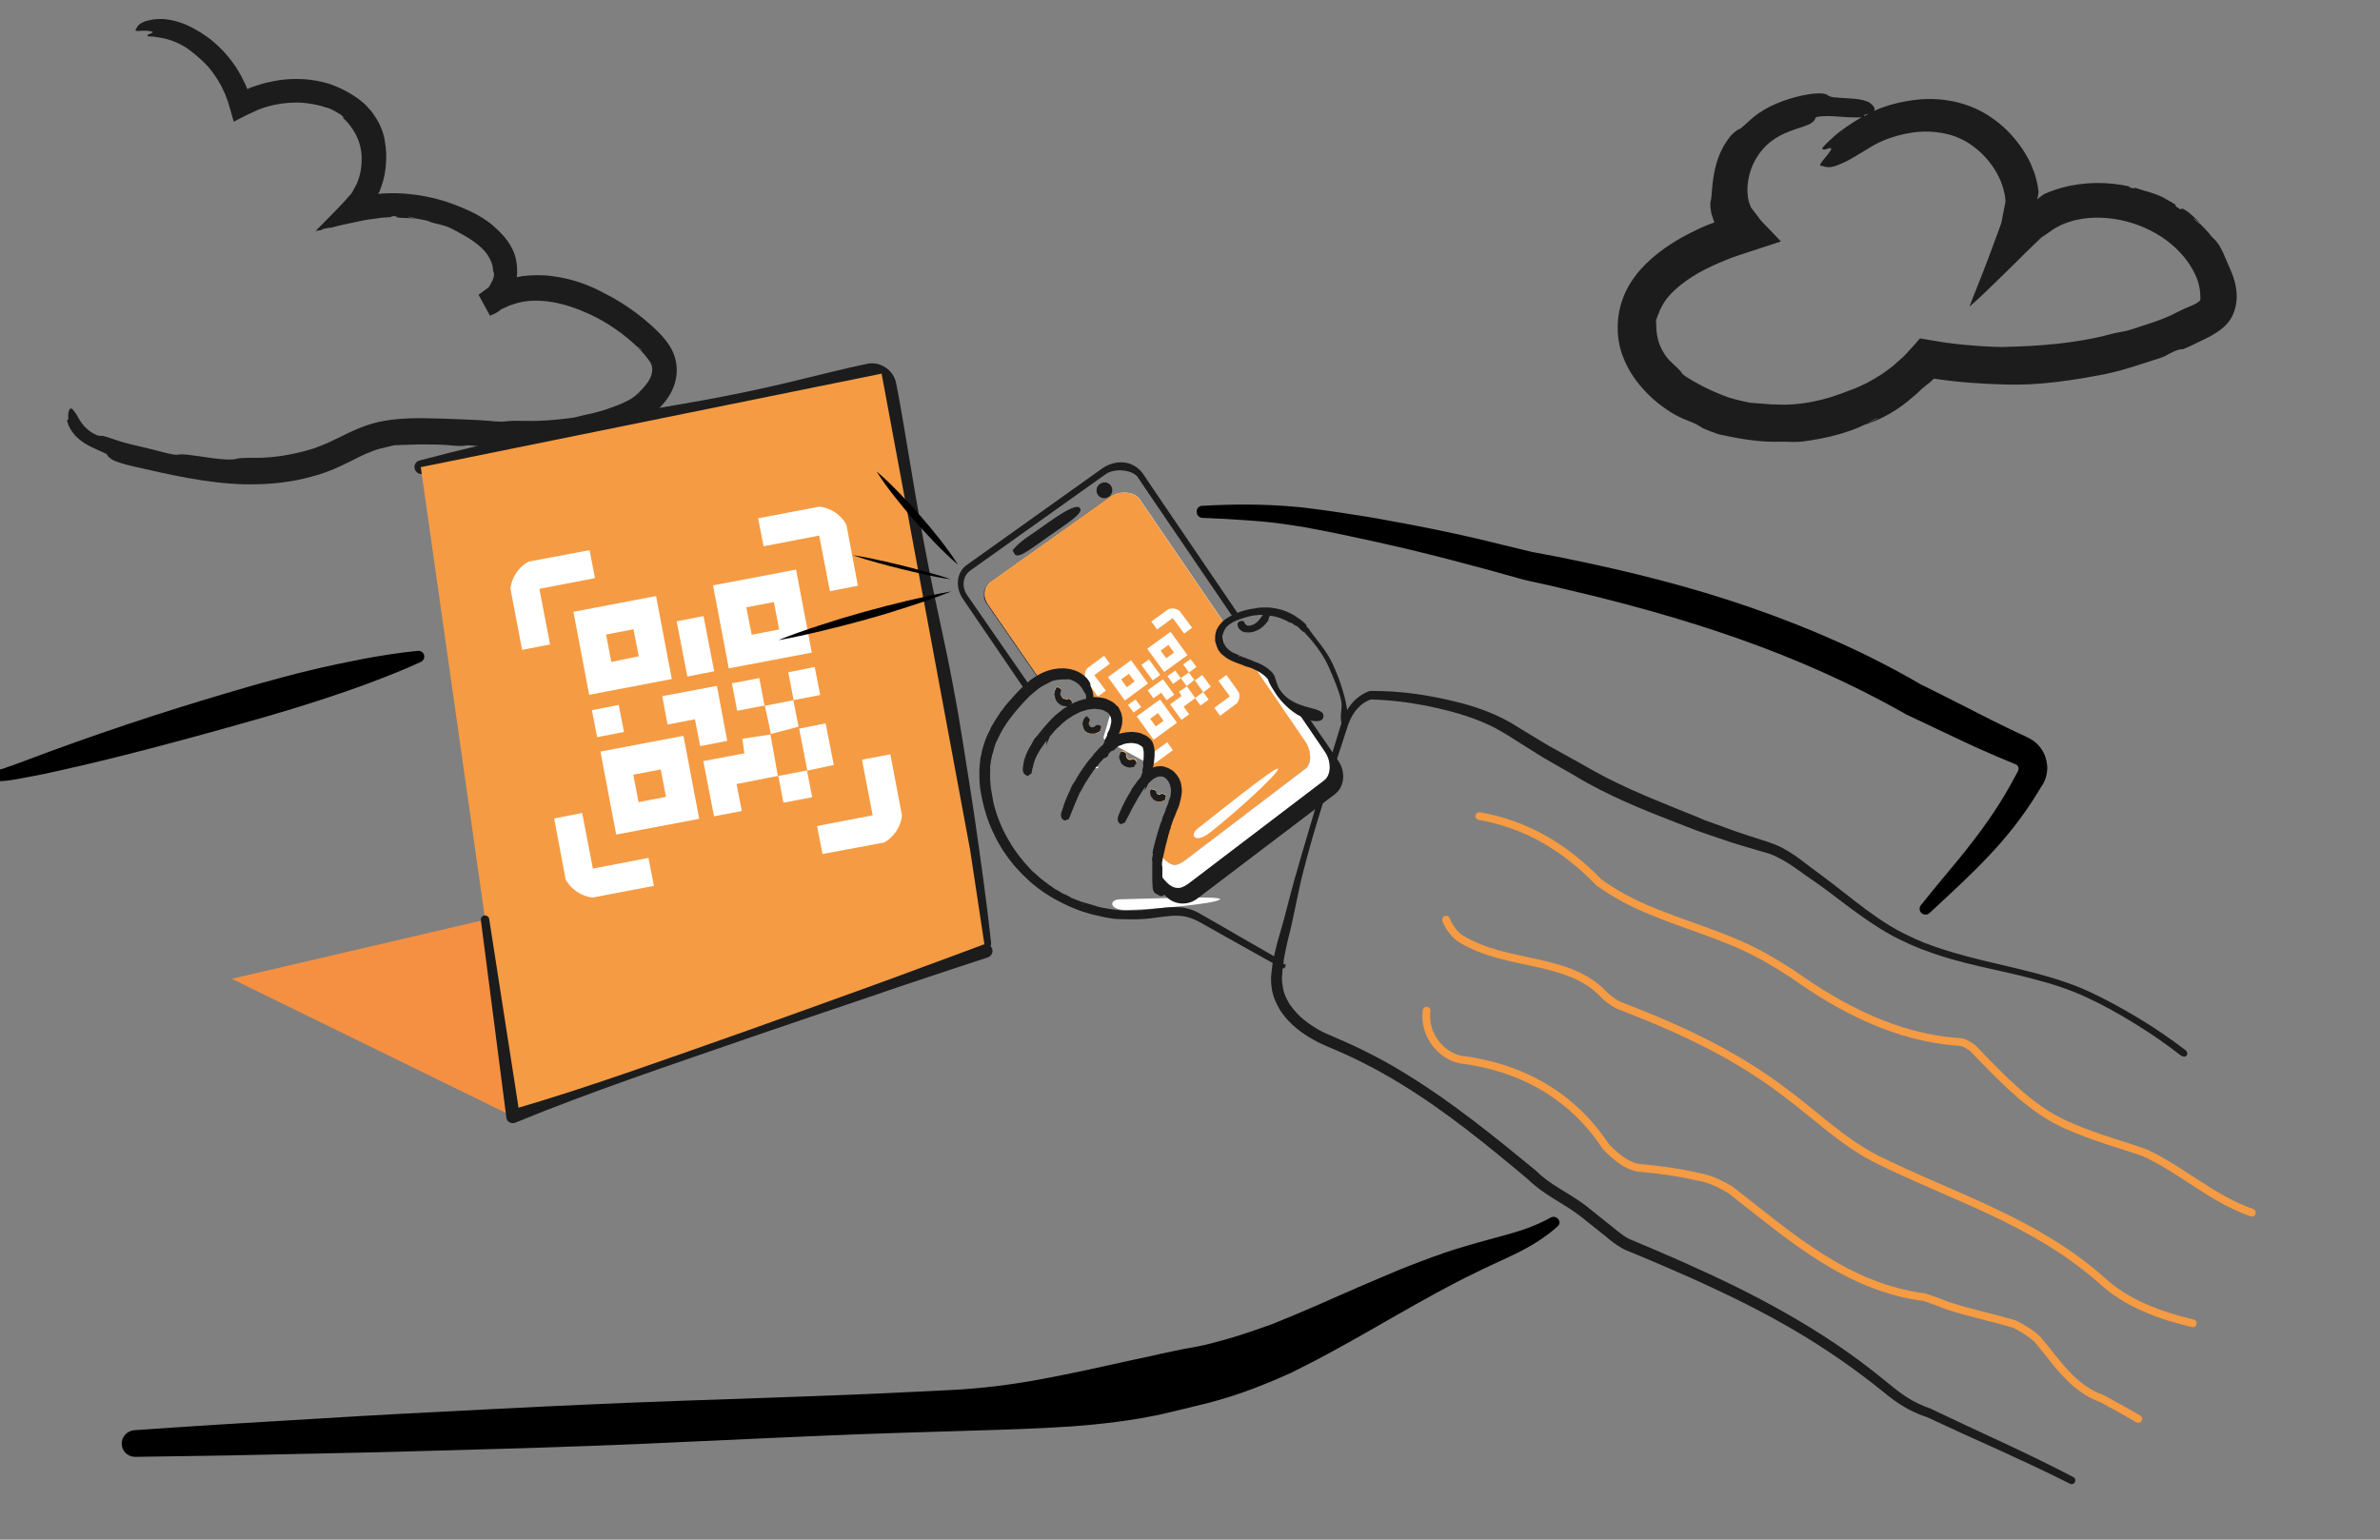 <?xml version="1.0" encoding="utf-8"?>
<!-- Generator: Adobe Illustrator 25.3.1, SVG Export Plug-In . SVG Version: 6.00 Build 0)  -->
<svg version="1.1" id="Layer_1" xmlns="http://www.w3.org/2000/svg" xmlns:xlink="http://www.w3.org/1999/xlink" x="0px" y="0px"
	 viewBox="0 0 1224 792" style="enable-background:new 0 0 1224 792;" xml:space="preserve">
<rect x="0" y="0" width="1224" height="792" fill="#808080" stroke="none"/>
<style type="text/css">
	.st0{fill:#1C1C1C;}
	.st1{fill:#FFFFFF;}
	.st2{fill:none;}
	.st3{fill:#A3A0A0;}
	.st4{fill:#F59043;}
	.st5{fill:#F59B43;}
	.st6{fill:#1C1C1C;stroke:#1C1C1C;stroke-width:2;stroke-linecap:round;stroke-miterlimit:10;}
	.st7{fill:#1C1C1C;stroke:#1C1C1C;stroke-miterlimit:10;}
	.st8{fill:none;stroke:#F59B43;stroke-width:4;stroke-linecap:round;stroke-miterlimit:10;}
</style>
<g>
	<path class="st0" d="M1121.5,542.9c-7.5-5.9-15.4-11.3-23.5-16.3c-8.1-5-16.5-9.7-25.2-13.7c-8.6-4-17.7-6.9-27-9.3
		c-9.2-2.5-18.7-4.4-28.1-6.6c-9.4-2.2-18.8-4.7-27.9-8.2l-1.7-0.6l-1.7-0.7l-3.4-1.4c-2.2-1-4.4-2.1-6.6-3.1
		c-4.4-2.2-8.6-4.7-12.7-7.4c-8.2-5.3-15.8-11.3-23.5-17.1c-1.9-1.5-3.9-2.8-5.8-4.2l-5.9-4.1l-5.9-4.2c-1.9-1.3-3.9-2.6-5.9-3.7
		c-2-1.1-4-2.1-6.1-2.9c-0.5-0.2-1-0.4-1.5-0.5l-1.7-0.5l-3.5-1c-4.6-1.4-9.2-2.7-13.9-4.2l-13.8-4.7l-1.7-0.6l-1.7-0.6l-3.4-1.3
		l-6.7-2.6c-9-3.5-18-7-26.9-11c-4.4-2-8.9-4.1-13.2-6.3c-4.3-2.2-8.7-4.6-12.7-7.1l-12.6-7.2l-3.1-1.8c-1-0.6-2.1-1.3-3.1-1.9
		l-6.2-3.9l-6.2-3.9c-1-0.6-2-1.3-3-1.9c-1-0.6-2-1.2-3-1.8c-4-2.4-8.2-4.4-12.6-6.1c-4.3-1.7-8.8-3.1-13.4-4.4
		c-4.6-1.2-9.2-2.3-13.9-3.2c-9.3-1.8-18.8-2.9-28.3-3.1l0.8-0.1c-2.9,1-5.4,2.7-7.4,5c-2,2.3-3.5,5.1-4.6,8.2l-6.3,19.4
		c-2.1,6.5-4.1,12.9-6.2,19.4c-2,6.5-4,13-5.9,19.5c-1.9,6.5-3.6,13.1-5.3,19.7c-0.8,3.3-1.5,6.6-2.2,9.9l-2.1,10l-1.1,5
		c-0.3,1.6-0.8,3.4-1.2,5c-0.8,3.3-1.6,6.6-2.2,9.8c-0.3,1.6-0.6,3.3-0.8,4.9c-0.1,0.8-0.2,1.6-0.3,2.4c-0.1,0.8-0.2,1.7-0.2,2.5
		l-0.2,2.4c0,0.8,0.1,1.5,0.1,2.3c0,0.8,0.2,1.5,0.3,2.2c0.1,0.7,0.2,1.5,0.4,2.2c0.2,0.7,0.4,1.5,0.7,2.2l0.9,2.1l1.1,2
		c0.3,0.7,0.8,1.3,1.3,1.9c1.8,2.5,3.9,4.8,6.4,6.8c2.5,2,5.2,3.8,8,5.4l2.1,1.1l2.2,1c1.5,0.7,3,1.3,4.6,2
		c12.7,5.4,25,11.7,36.6,19c23.4,14.4,44.7,31.8,65.7,49l0.1,0.1l0.1,0.1c3.3,3.3,7.2,6.1,11.4,8.7c4.1,2.6,8.5,5.1,12.8,8.2
		c1,0.7,2.2,1.6,3.1,2.4l2.9,2.3l5.8,4.7c4.2,3.1,7.7,6.6,11.6,8.6c0.5,0.2,1,0.5,1.5,0.7l1.7,0.7l3.5,1.5l6.9,2.9
		c4.6,2,9.2,4,13.8,6c9.2,4.1,18.3,8.3,27.3,12.7c18,8.9,35.6,18.7,52.3,30c4.2,2.8,8.3,5.8,12.3,8.7c4,3.1,8,6.1,11.9,9.3
		c2,1.6,3.9,3.2,5.8,4.7c1.9,1.5,3.8,2.9,5.8,4.2c4,2.6,8.4,4.7,12.9,6.2l0.2,0.1l0.1,0.1l18.2,8.6l18.3,8.5
		c12.2,5.7,24.4,11.6,36.3,17.8c1,0.5,1.3,1.7,0.8,2.6c-0.5,1-1.7,1.3-2.6,0.8c-12-6.1-24.2-11.7-36.4-17.3l-18.4-8.3l-18.4-8.5
		l0.3,0.1c-5-1.6-9.7-3.8-14.1-6.6c-2.2-1.4-4.3-2.9-6.3-4.5c-2-1.6-3.9-3.2-5.9-4.7c-3.8-3.1-7.8-6-11.8-9c-4-2.9-8.1-5.8-12.2-8.5
		c-16.5-11.1-33.9-20.6-51.8-29.3c-9-4.3-18-8.5-27.1-12.4c-4.6-2-9.1-4-13.7-5.9l-6.9-2.9l-3.4-1.4l-1.7-0.7
		c-0.6-0.3-1.3-0.5-1.9-0.9c-2.5-1.3-4.7-2.9-6.7-4.5l-2.9-2.4c-1-0.8-1.9-1.4-2.9-2.3l-5.9-4.7l-3-2.4c-1-0.8-1.8-1.4-2.8-2.1
		c-3.9-2.8-8.2-5.3-12.5-8c-4.3-2.7-8.6-5.7-12.4-9.5l0.2,0.2C765,589.2,744,572,721,557.9c-11.5-7.1-23.4-13.3-35.8-18.5
		c-1.5-0.7-3.2-1.3-4.8-2.1l-2.4-1.1l-2.4-1.3c-3.1-1.7-6.1-3.7-8.9-6c-2.8-2.3-5.4-5-7.5-8c-0.5-0.8-1.1-1.5-1.5-2.4l-1.3-2.5
		l-1.1-2.6c-0.4-0.9-0.5-1.8-0.8-2.7c-0.3-0.9-0.4-1.9-0.5-2.8c-0.1-0.9-0.3-1.9-0.3-2.8c0-0.9,0-1.9,0-2.8l0.3-2.7
		c0.1-1,0.2-1.7,0.3-2.6c0.1-0.9,0.3-1.8,0.4-2.6c0.3-1.7,0.7-3.4,1.1-5.1c0.8-3.4,1.7-6.7,2.7-10c0.5-1.7,0.9-3.2,1.4-4.9l1.3-4.9
		l2.6-9.9l1.3-4.9c0.4-1.6,0.9-3.3,1.4-4.9c1.8-6.6,3.8-13.1,5.7-19.6l5.8-19.6l6-19.5l6-19.5c1.1-3.4,2.7-6.7,5.1-9.6
		c2.4-2.9,5.6-5.2,9.1-6.5l0.4-0.1l0.4,0c9.8,0,19.5,0.8,29.1,2.5c4.8,0.8,9.6,1.8,14.3,3c4.8,1.1,9.5,2.5,14.1,4.2
		c4.6,1.7,9.2,3.7,13.6,6.2c1.1,0.6,2.2,1.2,3.2,1.9l3.1,1.9l6.1,3.7l6.1,3.7c1,0.6,2,1.2,3.1,1.8l3.1,1.7l12.6,7
		c4.2,2.5,8.3,4.7,12.5,6.9c4.2,2.1,8.5,4.2,12.9,6.2c8.7,3.9,17.6,7.5,26.5,11.1l6.7,2.7l3.3,1.4l1.7,0.7l1.7,0.6l13.5,4.9
		c4.5,1.6,9.1,3,13.7,4.5l3.4,1.1l1.7,0.6c0.6,0.2,1.3,0.5,1.9,0.7c2.4,1,4.7,2.2,6.8,3.5c2.2,1.3,4.2,2.7,6.2,4.2l5.8,4.4l5.8,4.3
		c1.9,1.5,3.9,2.9,5.8,4.4c7.6,5.9,15.1,12,22.9,17.3c3.9,2.6,8,5.2,12.2,7.3c2.1,1,4.2,2.1,6.4,3.1l3.3,1.4l1.6,0.7l1.7,0.6
		c8.9,3.4,18.1,5.9,27.4,8.2c9.3,2.3,18.7,4.3,28.1,6.8c9.4,2.5,18.7,5.4,27.6,9.5c8.8,4.1,17.3,8.8,25.6,13.8
		c8.3,5,16.3,10.5,24,16.4c0.9,0.7,1,1.9,0.4,2.7S1122.4,543.6,1121.5,542.9L1121.5,542.9z"/>
</g>
<path class="st1" d="M580,468.1c16.7-0.5,46-3.4,47.4-5.5s-45.1,0-51.2,0S570.1,468.4,580,468.1z"/>
<path class="st1" d="M612.1,409l-0.5-7.5l14.7-1l-1-14.7l7.5-0.5l1,16.3c-0.6,2.9-2.7,5.3-5.5,6.4L612.1,409z"/>
<path class="st1" d="M561.5,322.6l0.5,7.5l-14.7,0.9l1,14.7l-7.5,0.5l-1-16.3c0.7-2.9,2.8-5.3,5.6-6.3L561.5,322.6z"/>
<path class="st1" d="M630,340.6l-7.5,0.5l-1-14.7l-14.7,0.9l-0.5-7.5l16.3-1c2.9,0.7,5.3,2.8,6.3,5.6L630,340.6z"/>
<path class="st1" d="M571.3,366.1c-1,3.9-2.9,10.3-3.7,12.8c-0.2,0.6,0.1,1.3,0.7,1.7l24.2,13.2c0.7,0.4,1.7,0.1,2-0.7l18.8-44.7
	c0.7-1.6-1.5-2.8-2.5-1.4l-23,32.1c-0.5,0.7-1.6,0.8-2.2,0.1l-11.9-13.6C573,364.6,571.6,365,571.3,366.1z"/>
<g>
	<path d="M801.1,630.8c-3,2.8-6.4,5.2-9.8,7.5c-3.4,2.2-7,4.2-10.6,6c-3.6,1.8-7.2,3.5-10.8,5.1l-5.3,2.5c-1.7,0.8-3.5,1.6-5.2,2.5
		c-13.8,6.6-27.2,14.2-40.6,21.8l-20.3,11.6c-6.8,3.8-13.8,7.7-20.8,11.4l-5.3,2.7l-5.5,2.8c-0.9,0.5-1.8,0.9-2.8,1.4l-2.9,1.3
		c-1.8,0.8-3.7,1.6-5.5,2.4c-7.4,3.1-15,6.1-23,8.6c-4,1.3-8.1,2.4-12.2,3.5l-1.6,0.4l-1.4,0.3c-0.9,0.2-1.8,0.4-2.8,0.7l-5.7,1.4
		c-3.8,0.9-7.6,1.8-11.4,2.7c-1.9,0.5-3.9,0.8-5.8,1.2c-2,0.4-3.9,0.7-5.9,1.1c-7.9,1.3-15.8,2.3-23.8,3.1c-8,0.8-15.9,1.3-23.9,1.7
		c-15.9,0.8-31.8,1.2-47.7,1.7c-15.6,0.5-31.2,0.9-46.8,1.5c-31.2,1.2-62.3,2.7-93.5,4.1c-31.2,1.5-62.3,2.6-93.5,3.5l-46.8,1.3
		l-23.4,0.6l-23.4,0.5l-46.8,1c-15.6,0.2-31.2,0.5-46.8,0.7c-3.8,0-6.9-3-6.9-6.8c0-3.6,2.8-6.6,6.4-6.9c15.6-1.1,31.1-2.1,46.7-3.1
		l46.7-2.8l23.4-1.4l23.4-1.3l46.7-2.4c31.2-1.6,62.3-3,93.5-4.1c31.2-1.1,62.4-2.1,93.5-3.4c15.6-0.6,31.2-1.5,46.7-2.2
		c15.4-0.8,30.6-2.7,45.6-5.5c7.5-1.4,15-2.9,22.5-4.5l22.3-4.9l11.2-2.4c3.8-0.9,7.6-1.7,11.4-2.5l5.7-1.2c0.9-0.2,1.9-0.4,2.9-0.5
		l1.5-0.3l1.3-0.2c3.5-0.7,7-1.4,10.5-2.4c7-1.8,14.1-4,21.3-6.5l5.4-1.9l2.6-0.9c0.8-0.3,1.7-0.6,2.5-1l5.1-2.1l5.3-2.2
		c7.1-3,14.1-6,21.2-9.2c7.1-3.1,14.3-6.3,21.5-9.3c3.6-1.5,7.3-3.1,10.9-4.6c3.7-1.5,7.4-2.9,11.1-4.3c7.4-2.8,15-5.5,22.7-7.7
		c7.7-2.3,15.3-4.2,22.6-6.3c7.3-2.1,14.3-4.6,20.8-8.3l0,0c1.5-0.8,3.3-0.3,4.1,1.2C802.4,628.4,802.1,629.9,801.1,630.8z"/>
</g>
<g>
	<path d="M618.1,260.2c15.9-0.9,32-1,48.1,0.5c4,0.3,8.1,0.9,12,1.4c4,0.5,7.9,1.1,11.9,1.7c7.9,1.2,15.8,2.4,23.6,3.9
		c15.7,2.8,31.4,6,46.9,9.6l5.8,1.4l5.7,1.4l11.5,2.8l2.9,0.7c1,0.2,1.9,0.5,2.9,0.6l5.8,1.1l5.8,1.1l5.9,1.2
		c31.3,6.4,62.5,14.2,92.9,24.7c30.4,10.5,60.2,23.5,88.1,39.8l-0.6-0.3c6.2,3.1,12.4,6.1,18.6,9.3l18.3,9.3c3.1,1.5,6.1,3,9.2,4.5
		l4.6,2.2l4.7,2.2c2.8,1.3,5.3,3.3,7,5.8c1.8,2.5,2.8,5.4,3.1,8.4c0.3,3-0.3,6.1-1.6,8.8c-0.2,0.3-0.3,0.7-0.5,1
		c-0.1,0.2-0.1,0.2-0.2,0.3l-0.2,0.3l-0.7,1.1l-1.4,2.3c-7.4,12.2-16.3,23.5-26,33.6c-4.8,5.1-9.8,10-14.8,14.7
		c-5,4.8-10.1,9.4-15.1,14.1c-1.2,1.1-3.1,1-4.3-0.2c-1-1.1-1-2.8-0.1-3.9c4.3-5.4,8.7-10.7,13.1-16c4.4-5.3,8.8-10.5,12.9-15.9
		c8.3-10.7,15.8-21.7,22-33.5l1.2-2.2l0.6-1.1l0.1-0.3c0-0.1,0.1-0.2,0.1-0.2c0-0.1,0-0.1,0.1-0.2c0.1-0.4,0.2-0.9,0.1-1.3
		c-0.1-0.4-0.3-0.8-0.5-1.1c-0.3-0.3-0.6-0.5-0.9-0.6l-4.8-2l-4.8-2c-3.2-1.4-6.4-2.8-9.6-4.2c-6.3-2.9-12.6-5.8-18.8-8.8l-18.6-8.8
		c-0.2-0.1-0.3-0.2-0.5-0.3l-0.1-0.1c-27.1-15.3-55.7-28-85.2-38.4c-29.5-10.4-59.8-18.7-90.5-25.8l-5.8-1.4l-5.9-1.3l-5.9-1.3
		c-1-0.2-2-0.5-2.9-0.7l-2.9-0.8l-11.5-3.2l-5.8-1.6l-5.7-1.5c-15.2-4.1-30.5-8-45.9-11.4c-7.7-1.7-15.4-3.4-23.1-5
		c-3.9-0.8-7.7-1.6-11.6-2.3c-3.9-0.8-7.7-1.4-11.5-2c-7.7-1.2-15.5-2.1-23.3-2.6c-7.8-0.6-15.7-1-23.6-1.3l0,0
		c-1.7-0.1-3-1.4-2.9-3.1C615.3,261.6,616.6,260.3,618.1,260.2z"/>
</g>
<g>
	<path d="M0.7,395.8c-0.1-0.1-0.3-0.1-0.4-0.1c-0.1,0,0,0,0,0l0,0c0,0,0,0,0.1,0l0.1,0l0.7-0.2l1.5-0.5c1.1-0.4,2.1-0.8,3.2-1.1
		l6.5-2.4l13.1-4.9c8.8-3.2,17.6-6.4,26.4-9.4c17.7-6.1,35.5-11.9,53.4-17.3c17.9-5.4,35.9-10.7,54.1-15.1
		c9.1-2.2,18.3-4.1,27.5-5.9c9.3-1.7,18.5-3.2,28-4.1c1.7-0.2,3.2,1.1,3.3,2.7c0.1,1.3-0.6,2.5-1.8,3c-8.6,4-17.4,7.4-26.1,10.7
		c-8.8,3.3-17.6,6.3-26.5,9.2c-17.8,5.8-35.8,10.8-53.8,15.8c-18,5-36.1,9.8-54.3,14.3c-9.1,2.2-18.2,4.4-27.4,6.4
		c-4.6,1-9.2,2-13.8,2.8c-2.3,0.4-4.6,0.9-7,1.3c-1.2,0.2-2.4,0.4-3.6,0.5c-0.6,0.1-1.2,0.2-1.9,0.2c-0.4,0-0.7,0.1-1.1,0.1l-0.3,0
		l-0.4,0l-0.2,0l-0.3,0c-0.3,0-0.6-0.1-0.8-0.1c-1.6-0.4-2.6-2-2.2-3.6C-2.5,396.4-0.9,395.4,0.7,395.8z"/>
</g>
<path class="st2" d="M210.3,111.5c2.1,0.2,2.7,0.4,3.1,0.6c-1.5-0.2-3-0.3-3.6-0.6C209.7,111.5,210,111.5,210.3,111.5z"/>
<polygon class="st3" points="173.3,57.5 173.3,57.5 173.4,57.6 "/>
<path class="st0" d="M195.3,99.7c0.2,0,0.4-0.1,0.6-0.1l2-0.1c1-0.1,2-0.1,3-0.1c4-0.1,8.1,0.2,12.1,0.7c4,0.5,8,1.3,11.9,2.3
	c5.5,1.4,11.5,3.8,15.9,5.8c4.8,2.1,9.5,5,12.8,7.9c5.4,4.7,10.3,10.2,11.8,17.6c0.6,2.9,0.7,5.9,0.4,8.9c1-0.2,2-0.4,2.9-0.6
	c5-0.5,10.1-0.7,15,0c9.8,1.2,19.1,4.4,27.2,8.9c5.9,2.9,11.5,6.5,16.7,10.4c1.3,1,2.6,2,3.9,3.1l3.7,3.2c2.4,2.2,4.9,4.6,7.2,7.5
	c2.3,2.9,4.4,6.6,5.2,10.9c0.9,4.1,0.4,8.7-1,12.5c-1.4,3.9-3.6,7.1-6.1,9.9c-2.5,2.8-5.2,5.1-8.1,7.1c-2.8,2-6.7,4-10.2,5.3
	c-7.6,2.8-15.2,4.8-22.9,6.3c-6.7,1.2-13.5,2.3-19.8,2.1c-1.2,0-3,0.3-4.1,0.3c-11,0.3-22,0.7-32.7-0.3c-1-0.1-2.8-0.2-3.1-0.1
	c-1.8,0.6-6.7,0.1-10.3-0.2c-4.5-0.3-9.1-0.3-13.6-0.3c-4.5,0.1-8.7,0.3-12.7,0.4c0,0-1,0.2-1.4,0.3c-1.6,0.5-4,0.9-6.2,1.5
	c-4.9,1.3-9.9,3.8-15.2,6.5c-2.7,1.3-5.5,2.7-8.5,4c-3,1.1-6,2.4-9.1,3.2c-12.3,3.8-25.1,4.9-37.6,4.6c-19.3-0.6-38-5-56-9.1
	c-6.2-1.4-10.1-2.7-11.8-3.9c-1.5-1-1.9-1.7-2.1-2.2c-0.1-0.4-0.9-0.7-5.4-2.7c-2.3-1.1-4.6-2.1-6.8-3.6c-2.2-1.5-4.5-3.4-6.5-6.6
	c-0.5-0.9-0.9-1.7-1.2-2.3c-0.2-0.6-0.4-1.2-0.5-1.5c-0.2-0.8-0.2-1.1-0.1-1.2c0.2-0.2,0.6,0.2,0.5-1c0-0.9-0.1-1.7,0-2.3
	c0.1-0.6,0.2-1.1,0.4-1.5c0.3-0.8,0.6-1.1,1-1.1c0.7,0,1.5,1.2,2.5,2.6c0.7,0.9,1.6,3.4,4.2,6.4c2.9,3.1,5.2,4.1,6.5,4.7
	c1.3,0.5,1.9,0.4,2.4,0.4c0.9-0.2,3.2,0.7,9.6,2.8c3.5,1.1,7.4,2,11.3,2.9c3.8,0.9,7.6,1.8,11.2,2.8c4.3,1.1,6.5,1.4,7.2,1.2
	c2-0.6,7.7,0.3,17.3,1.7c6.4,0.9,11.2,1,12.9,0.4c0.5-0.2,1.7-0.3,3.2-0.4c1.6-0.1,3.6-0.2,6-0.1c9.1,0.1,17.6-1.3,26-3.5l4.5-1.3
	l4.4-1.7c2.9-1.1,5.8-2.6,8.8-4c3-1.5,6.2-3.1,9.6-4.5c3.4-1.4,7.2-2.7,10.9-3.5c7.5-1.6,14.8-1.9,21.8-1.9c7,0.1,13.8,0.3,20.6,0.6
	c6.6,0.3,11.8,0.5,16.5,1l-0.2,0c2,0.1,4.2,0.3,5.7,0.1c2.9-0.4,7.4-0.4,11.3-0.3c7.6,0.2,15.4-0.5,22.9-1.5
	c0.7-0.1,1.4-0.2,2.1-0.3c1.6-0.5,4-1,6.2-1.5c2.1-0.4,4.2-0.9,6.2-1.5l3.1-0.9l3-1.1c1-0.4,2.1-0.7,3-1.1c0.9-0.4,1.8-0.7,2.7-1.1
	c1.8-0.8,3.5-1.7,5.1-2.6l0,0c5.1-4,9.7-9,10.3-13.3c0.4-2-0.1-4.1-0.9-5.3c-1.4-2.1-3.7-5.1-6.5-7.6c0.3,0.2,0.6,0.4,0.7,0.4
	c0.2,0,2.1,1.7,1.4,0.9c-0.6-0.7-1.5-1.3-1.8-1.4c-0.1,0-0.2,0-0.2,0c-3.7-3.4-7.4-6.6-11.6-9.4c-4.1-2.9-8.5-5.4-13.2-7.6
	c-6.2-2.8-12.5-5.1-19.1-6.2c-6.5-1.1-13.1-1.1-19.2,0.8c-1,0.3-2,0.7-3,1c-0.9,0.4-1.9,0.9-2.8,1.3l-1.2,0.5
	c-1,0.9-2.2,1.7-3.4,2.3c-0.9,0.4-1.7,0.8-2.5,1.1l-5.9-10.8c1.8-1.2,3.3-2.5,5.1-3.7c0.2-0.3,0.5-0.7,0.7-1c0.8-1.6,1-2,1.5-2.9
	c0.9-2.1,0.8-3.6,0.2-4.6c-0.1-2.2-0.5-4-1.6-6.1c-1-2.1-2.5-4.1-4.6-6c-1.8-1.7-4.4-3.6-7-5.2c-2.6-1.6-5.1-2.8-6.6-3.7
	c-3.4-1.9-5.3-2.3-7.1-2.8c-2.7-0.7-4.3-0.9-6.5-1.9c-0.6-0.3-4.4-1-6.8-1.4l-1.5,0c-3-0.3-6.6,0-8.2-0.7c-0.3-0.1,1.2-0.3-0.6-0.4
	c-2.3,0-1.6,0.2-1.9,0.4c-0.6,0.2-3.1,0.2-3.8,0.3l-0.8,0.1c-0.7,0-1.2,0.1-1.8,0.2c-1.2,0.2-2.3,0.3-3.5,0.5
	c-1.2,0.2-2.3,0.2-3.6,0.5l-3.8,0.8c-5,1-10.2,2.1-14.9,3.5c0.7-0.3,3.2-1.1-1.5,0c-0.8,0.2-1.3,0.3-1.5,0.3
	c-0.2,0.1-0.3,0.1-0.3,0.2c0,0.1,0.3,0.1,0.2,0.2c-1.2,0.2-2.4,0.4-3.6,0.6c4.7-4.8,10.8-10.8,15-15.4l3-3.4c0.6-0.6,0.7-1,1.1-1.6
	l0.8-1.5l0.8-1.5l0.4-0.7c0.3-0.5,0.2-0.6,0.3-0.7l0.5-1.4c1.4-3.7,1.9-7.8,1.8-11.7c-0.1-4-1.1-7.9-2.8-11.3
	c-1.8-3.4-4.1-6.8-7.2-9.2c0.2-0.1,2,1.3,0.2-0.6c-0.6-0.7-1.2-1-1.7-1.3c-0.5-0.3-1-0.6-1.4-0.8c-0.8-0.6-1.9-1-2.8-1.5
	c-0.5-0.2-0.9-0.4-1.4-0.6c-0.5-0.1-0.9-0.3-1.3-0.3l0.1,0c-3.5-1.3-7.3-1.9-11.4-2.4c-5.2-0.4-10.5,0-15.6,1.1l-3.8,1l-3.8,1.3
	l-6.1,2.8l-6.8,3.5c-1-3.5-1.9-6.9-3-10.4c-0.3-0.9-0.6-1.6-0.9-2.4l-0.5-1.4l-1.2-2.5c-0.7-1.7-1.7-3.2-2.6-4.8
	c-1-1.5-2-3.1-3.1-4.5c-3-4.1-8-8.2-10.7-10.3c-4-3.3-10.1-6-15.6-6.9c-1.9-0.2-3.3-0.6-4.3-0.6c-1,0-1.7-0.1-2-0.1
	c-0.8-0.1-0.5-0.3-0.3-0.7c0.2-0.4,2.1-0.9,2.5-1.3c0.2-0.2,0-0.4-0.9-0.6c-1-0.2-2.8-0.5-5.9-0.2c-1.4,0.1-2.2-0.1-2.1-0.3
	c0.6-0.9,0.8-1.8,1.8-2.8c0.5-0.5,1.3-1,2.4-1.5c1.2-0.5,2.8-0.9,5-1.3c1.1-0.2,2.2-0.2,3.5-0.2c0.6,0,1.3,0,2,0
	c0.7,0.1,1.5,0.2,2.3,0.3c0.8,0.1,1.7,0.3,2.6,0.5c0.9,0.2,1.8,0.5,2.8,0.8c1,0.3,2.1,0.6,3.2,1.1c1.1,0.5,2.2,1,3.4,1.6
	c1.7,0.9,3.3,1.9,4.9,2.8c1.5,1.1,3.2,2.1,4.7,3.3c5.3,4.2,9.8,9.2,13.5,14.9c0.9,1.4,1.7,2.9,2.5,4.3l2.2,4.5l0.6,1.5l0.1,0.2
	l0.1,0.3l0.2-0.1l0.1-0.1l0.4-0.2L129,45l2.7-0.9c3.9-1.4,8-2.2,12.1-2.9c8.2-1.1,16.8-0.7,25.1,1.8c5.7,1.9,10.4,4.3,15.3,7.8
	c1.4,1.1,3,2.2,4.4,3.8c0.7,0.8,1.4,1.6,2.2,2.4c0.7,0.9,1.3,1.8,1.9,2.7c2.6,3.7,4.4,8.2,5.1,12.1c0.9,4.9,1.1,10.1,0.4,15.3
	c-0.3,2.6-0.9,5.2-1.7,7.7c-0.4,1.3-0.9,2.5-1.3,3.7c0.1-0.2,0-0.1,0-0.1l0,0l0,0.1l-0.1,0.2c-0.2,0.3-0.4,0.6-0.6,0.8
	c0,0.1-0.2,0.2-0.1,0.2l0.3-0.1C194.9,99.7,195.1,99.7,195.3,99.7z M329.4,201.7c-1,0.8-2.4,1.8-3.9,2.7c1.3-0.8,2-1,3.5-2.3
	C329.7,201.6,329.8,201.4,329.4,201.7z M213.4,112.1c-0.5-0.2-1.1-0.4-3.1-0.6c-0.2,0-0.6,0-0.5,0
	C210.4,111.8,211.9,112,213.4,112.1z"/>
<polygon class="st4" points="249.5,473.1 119.2,503.5 263.9,574.3 "/>
<g>
	<path class="st0" d="M215.7,236.9c21.7-5.8,43.5-10.8,65.3-15.6c10.9-2.3,21.9-4.7,32.8-6.9c11-2.2,22-4,33-5.9
		c22.1-3.7,44-8.1,65.7-13.5c10.9-2.6,21.7-5.4,32.7-7.7l0.5-0.1l0.4-0.1l0.5-0.1c0.7-0.1,1.4-0.2,2.2-0.1c1.5,0,2.9,0.3,4.3,0.9
		c2.7,1.1,5,3.1,6.4,5.6c0.3,0.6,0.7,1.3,0.9,2c0.1,0.3,0.2,0.7,0.3,1l0.1,0.5l0.1,0.4l0.4,2.1l0.8,4.1c1,5.5,2,11,2.9,16.5
		c3.8,22.1,7.2,44.2,11.5,66.1c4.1,22,9.4,43.8,13.5,65.8c1.1,5.5,2,11,3,16.5l2.7,16.6c1.8,11,3.5,22.1,5.2,33.2
		c1.6,11.1,3.2,22.2,4.7,33.3c1.5,11.1,2.9,22.2,4.1,33.4c0.2,1.9-1.2,3.7-3.1,3.9c-1.8,0.2-3.3-1-3.8-2.6
		c-2.8-10.9-5.3-21.8-7.8-32.7c-2.5-10.9-4.8-21.9-7.2-32.8c-2.3-11-4.6-21.9-6.7-32.9l-3.2-16.5c-1-5.5-2.1-11-3-16.5
		c-3.8-22-6.5-44.3-10.3-66.3c-3.7-22.1-8.2-44-12.3-66c-1.1-5.5-2-11-3-16.5l-0.7-4.1l-0.4-2.1l0-0.1l0,0c0,0,0,0,0,0c0,0,0,0,0,0
		c0,0,0,0.1,0,0.1c0.1,0.1,0.2,0.2,0.3,0.2c0.1,0,0.1,0,0.2,0c0,0,0.1,0,0.1,0l0,0c0,0,0,0-0.1,0L448,200c-11,2.1-22.1,3.8-33.1,5.6
		c-22.1,3.5-44,8-65.8,13.2c-10.9,2.5-21.8,5.1-32.7,7.4c-10.9,2.3-21.9,4.4-32.9,6.5c-22,4.1-44.1,7.9-66.3,11.1
		c-1.9,0.3-3.7-1.1-4-3C212.9,239,214,237.3,215.7,236.9z"/>
</g>
<polygon class="st5" points="498.9,437.1 506.8,489.3 263.9,574.3 216.4,240.3 453.4,192.2 "/>
<g id="BNuLAg">
	<path class="st1" d="M423,439.3l-2.8-14.4l28.6-5.5l-5.5-28.6l14.6-2.8l6,31.6c-0.7,5.8-4.2,11-9.3,13.8L423,439.3z"/>
	<path class="st1" d="M303.2,283l2.8,14.4l-28.6,5.5l5.5,28.6l-14.4,2.8l-6-31.6c0.7-5.8,4.2-11,9.3-13.8L303.2,283z"/>
	<path class="st1" d="M441.2,301.3l-14.4,2.8l-5.5-28.6l-28.6,5.5l-2.8-14.4l31.6-6c5.8,0.7,11,4.2,13.8,9.3L441.2,301.3z"/>
	<path class="st1" d="M285,421l14.4-2.8l5.5,28.6l28.6-5.5l2.8,14.4l-31.6,6c-5.8-0.7-11-4.2-13.8-9.3L285,421z"/>
	<path class="st1" d="M294.9,314.7l42.5-8.1l8.1,42.7l-42.5,8.1L294.9,314.7z M328.5,337.6l-2.7-13.9l-14.1,2.7l2.7,14.1
		L328.5,337.6z"/>
	<path class="st1" d="M374.8,343.8l-8.1-42.7l42.7-8.1l8.1,42.7L374.8,343.8z M383.8,312.4l2.8,14.1l14.1-2.7l-2.7-14.1L383.8,312.4
		z"/>
	<path class="st1" d="M316.9,429.3l-8.1-42.7l42.7-8.1l8.1,42.7L316.9,429.3z M339.8,395.8l-14.1,2.7l2.7,14.1l14.1-2.7L339.8,395.8
		z"/>
	<path class="st1" d="M400.2,399.1l-21.4,4.2l2.7,13.9l-14.3,2.7l-5.5-28.4l21.1-4l-1-7.5l14.6-2.2l-0.2-0.2l3.8,21.4H400.2z"/>
	<path class="st1" d="M374,381.1l-13.9,2.7l-2.7-13.8l-14.1,2.7l-2.7-14.6l28.1-5.3L374,381.1z"/>
	<path class="st1" d="M367.3,345.3l-13.8,2.7l-5.5-28.4l13.8-2.7L367.3,345.3z"/>
	<path class="st1" d="M415.2,396.4l-4.2-21.6l13.6-2.7l4.2,21.4L415.2,396.4L415.2,396.4z"/>
	<path class="st1" d="M393.4,362.9l-14.3,2.7l-2.7-14.1l14.1-2.7l2.7,14.3L393.4,362.9z"/>
	<path class="st1" d="M408,360.2l2.7,13.6l-14.4,3.8l0.2,0.2c-1-5-2-10-3.2-14.9l-0.2,0.2L408,360.2L408,360.2z"/>
	<path class="st1" d="M408.2,360.4l-2.8-14.6l13.6-2.7l2.8,14.4l-13.8,2.7L408.2,360.4z"/>
	<path class="st1" d="M307.1,379.2l-2.7-13.9l13.8-2.7l2.7,13.9L307.1,379.2z"/>
	<path class="st1" d="M415,396.3l2.7,13.8l-14.8,2.8c-0.8-4.8-1.8-9.3-2.7-13.9l-0.2,0.2L415,396.3L415,396.3z"/>
</g>
<path d="M492.7,290.5c-4.1-3.5-7.9-7.2-11.6-11c-3.7-3.8-7.3-7.7-10.8-11.7c-3.5-4-6.9-8.1-10.2-12.3s-6.4-8.4-9.3-13
	c4.1,3.5,7.9,7.1,11.6,11c3.7,3.8,7.3,7.7,10.8,11.7c3.5,4,6.9,8.1,10.2,12.3C486.7,281.7,489.8,286,492.7,290.5z"/>
<path d="M489,298c-4.3-0.6-8.6-1.4-12.8-2.4c-2.1-0.4-4.3-0.9-6.3-1.4l-6.3-1.5l-6.3-1.6c-2.1-0.6-4.2-1.1-6.3-1.7
	c-4.2-1.2-8.4-2.4-12.5-3.8c4.3,0.6,8.6,1.4,12.8,2.4c2.2,0.4,4.3,0.9,6.3,1.4l6.3,1.5l6.3,1.6c2.1,0.6,4.2,1.1,6.3,1.7
	C480.7,295.3,484.9,296.5,489,298z"/>
<path d="M489.3,304.2c-7.2,2.9-14.5,5.4-21.9,7.8c-3.7,1.2-7.4,2.3-11,3.5l-11.1,3.2l-11.2,3c-3.8,0.9-7.4,1.9-11.3,2.8
	c-7.5,1.8-15,3.5-22.6,4.8c7.2-2.9,14.5-5.4,21.9-7.8c3.7-1.2,7.4-2.3,11-3.5l11.1-3.2l11.2-3c3.8-0.9,7.5-1.9,11.3-2.8
	C474.1,307.3,481.6,305.5,489.3,304.2z"/>
<g>
	<g>
		<g>
			<path class="st0" d="M563.6,394.4c0-0.2,0.1-0.4,0.3-0.5c0,0-0.1,0-0.3,0c0,0-0.1,0-0.2,0c-0.1,0-0.3,0-0.5-0.1
				c-0.6-0.1-1.7-0.4-3.4-1c-0.2,0.3-0.5,0.7-0.7,1c0,0,0,0.1-0.1,0.1c0.2,0.1,0.4,0.1,0.6,0.2c0.2,0.1,0.4,0.1,0.5,0.2
				c0.1,0,0.1,0,0.2,0.1c0.2,0.1,0.4,0.1,0.6,0.2c0.5,0.2,1,0.3,1.4,0.4c0.3,0.1,0.6,0.1,0.8,0.2c0.1,0,0.2,0,0.2,0
				c0.1,0,0.2,0,0.2,0c0.1,0,0.2,0,0.3,0c0,0,0,0,0,0c0,0,0,0,0,0c0,0,0,0,0,0c0.2,0,0.4,0,0.5,0c0.1,0,0.2,0,0.3-0.1l0.1,0l0.4-0.6
				L563.6,394.4z M599.6,409.5c-0.1-0.1-0.2-0.2-0.2-0.3c0-0.1,0-0.2-0.1-0.2c-0.3-0.2-0.7-0.4-1-0.5c-0.1,0-0.3-0.1-0.3-0.1
				c-0.1,0,0,0.1,0,0.1c0,0,0,0-0.1,0c-0.1-0.1-0.2-0.1-0.3-0.2c-0.1-0.1-0.2-0.1-0.2-0.1c0,0.1-0.1,0.1-0.2,0.2
				c-0.1,0.1-0.2,0.2-0.4,0.2c0,0,0,0,0,0.1c0,0,0,0,0,0c-0.1-0.2-0.1,0.1-0.2,0c0,0-0.1-0.1-0.1,0.1c0,0,0,0,0,0
				c-0.1-0.2-0.1,0.1-0.2,0c0,0,0,0,0,0c0-0.1-0.1,0-0.1,0c-0.1,0-0.1,0-0.1,0c0,0,0,0-0.1,0c-0.2,0.2-0.3-0.1-0.4-0.1
				c0-0.2-0.2-0.1-0.2-0.2c0,0-0.1,0.1-0.1,0c0-0.1-0.1,0-0.1-0.1c0-0.1-0.1,0-0.1-0.1c0,0,0-0.1-0.1,0c-0.1,0-0.1,0-0.1-0.1
				c0-0.1-0.1-0.2-0.2-0.3c0-0.1,0-0.1,0.1-0.2c0.1-0.1,0-0.1-0.1-0.1c-0.1,0-0.1,0-0.1-0.1c0.1-0.2,0-0.3,0-0.5c0,0,0,0,0-0.1
				c0,0-0.1-0.1-0.2-0.2c-0.4-0.2-0.8-0.3-1.2-0.5c-0.1,0-0.1,0-0.2,0c-0.2,0.1-0.5-0.1-0.7-0.2c-0.2-0.1-0.2-0.1-0.3,0
				c-0.1,0.1-0.1,0.2-0.3,0.3c-0.1,0.1-0.1,0.2-0.1,0.3c-0.1,0.3-0.2,0.7-0.2,1.1c0,0.1,0,0.2,0.1,0.2c0,0,0,0.1,0.1,0.1
				c0,0,0.1,0,0,0.1c0,0.1-0.1,0-0.1,0c0,0.4,0.1,0.7,0.2,1.1c0,0,0.1-0.1,0.1,0c0,0,0,0-0.1,0.1c0.1,0,0,0.2,0.1,0.2
				c0,0,0,0.1,0.1,0c0,0,0.1-0.1,0.1,0c0,0-0.1,0-0.1,0.1c-0.1,0.1,0,0.1,0.1,0.2l0.1,0c0,0,0.1,0.1,0,0.1c-0.1,0.1,0,0.1,0.1,0.1
				c0,0,0.1,0,0.1,0.1c0,0.1,0.1,0.2,0.2,0.3c0.1,0.1,0.1,0.2,0.2,0.3c0.1-0.1,0.2-0.1,0.1,0c0,0,0,0.1,0,0.1
				c0.1,0.1,0.2,0.3,0.3,0.4c0.3,0.2,0.5,0.4,0.8,0.5c0.2,0.1,0.4,0.2,0.6,0.3h0c0.1,0,0.2,0.1,0.3,0c0.1,0,0.1,0,0.2,0.1
				c0.1,0.1,0.2,0.1,0.3,0.1c0.1,0,0.1,0,0.2-0.1c0.2,0.1,0.4,0.1,0.5,0.1c0.1,0,0.1,0,0.1-0.1h0c0.2,0,0.3,0,0.5,0.1
				c0.1,0,0.2,0,0.2-0.1c0-0.1,0.1,0,0.1,0c0.1,0.1,0.2,0.1,0.4,0c0.5-0.1,1-0.4,1.5-0.6c0.2-0.1,0.3-0.2,0.5-0.3
				c0.1,0,0.1-0.2,0-0.3c-0.1-0.2-0.1-0.3,0-0.3c0.1-0.1,0.2-0.3,0-0.5c-0.1-0.1-0.1-0.1,0-0.2c0.2,0,0.2-0.2,0.3-0.3
				C599.8,409.7,599.7,409.5,599.6,409.5z M551.2,361c-0.1-0.4-0.3-0.7-0.6-1c-0.1-0.1-0.1-0.3-0.2-0.3c-0.1,0-0.1,0.1-0.1,0.2
				c0,0.1-0.1,0-0.1,0c-0.1-0.1-0.1-0.2-0.2-0.3c-0.1-0.1-0.1-0.2-0.2-0.1c-0.2,0.1-0.4,0.1-0.6,0.2c-0.3,0.1-0.5,0.1-0.8,0.1
				c0,0-0.1,0-0.1,0c0,0,0,0,0,0c-0.1-0.2-0.2,0-0.3-0.1c0,0-0.1-0.1-0.1,0c0,0,0,0,0,0c-0.1-0.2-0.3,0-0.4-0.1c0,0-0.1,0-0.1,0
				c0-0.2-0.1-0.1-0.2-0.1c-0.1,0-0.2-0.1-0.2-0.1c0,0-0.1-0.1-0.1-0.1c-0.4,0-0.5-0.3-0.7-0.5c0-0.2-0.3-0.3-0.3-0.5
				c0,0-0.1,0-0.1-0.1c0-0.1-0.1-0.1-0.1-0.3c0.1-0.1-0.1-0.1-0.1-0.2c0,0,0-0.1-0.1-0.1c-0.1,0-0.1-0.1-0.1-0.2
				c0-0.2-0.1-0.4-0.1-0.7c0-0.1,0-0.2,0.2-0.3c0.1-0.1,0.1-0.2,0-0.2c-0.1-0.1-0.1-0.1,0-0.2c0.1-0.3,0.2-0.6,0.3-0.9
				c0,0,0-0.1,0-0.1c0.1-0.1,0-0.2-0.1-0.3c-0.3-0.3-0.7-0.6-1-0.9c0,0-0.1-0.1-0.1,0c-0.3,0.1-0.4-0.2-0.6-0.3
				c-0.2-0.1-0.1-0.1-0.3,0c-0.1,0.1-0.2,0.2-0.4,0.3c-0.1,0-0.2,0.2-0.2,0.3c-0.2,0.4-0.4,0.8-0.6,1.2c0,0.1,0,0.1,0,0.2v0.1
				c0,0,0,0.1,0,0.2c0,0,0,0.1,0,0.1c-0.1,0.1-0.1,0-0.1,0c-0.1,0.4-0.2,0.9-0.2,1.3c0,0,0.1,0,0.1,0c0,0.1-0.1,0-0.1,0
				c0.1,0.1-0.1,0.2,0.1,0.3c0,0,0,0.1,0.1,0.1c0,0,0.1,0,0.1,0c0,0-0.1,0-0.1,0c-0.2,0.1,0,0.1,0,0.2l0.1,0c0,0.1,0,0.1,0,0.2
				c-0.1,0.1,0,0.1,0,0.2c0,0,0.1,0.1,0,0.2c-0.1,0.1,0,0.3,0.1,0.4c0.1,0.1,0,0.3,0.1,0.4c0.2,0,0.2,0,0.1,0.1c0,0-0.1,0.1,0,0.1
				c0.1,0.2,0.1,0.4,0.2,0.6c0.2,0.3,0.3,0.7,0.6,0.9c0.2,0.2,0.4,0.4,0.5,0.6c0.1,0,0.1,0.2,0.3,0.2c0.1,0,0.1,0.1,0.2,0.2
				c0.1,0.2,0.2,0.3,0.4,0.3h0c0.1,0.2,0.4,0.2,0.5,0.4c0,0,0.1,0,0.2,0l0,0c0.2,0.1,0.4,0.2,0.5,0.3c0.1,0.1,0.2,0.1,0.3,0
				c0.1,0,0.1,0,0.1,0c0.1,0.1,0.2,0.2,0.4,0.2c0.6,0.2,1.3,0.2,2,0.2c0.2,0,0.5-0.1,0.7-0.1c0.1,0,0.2-0.1,0.2-0.2
				c0-0.2,0.1-0.3,0.3-0.3c0.2,0,0.3-0.2,0.3-0.4c0-0.1,0-0.2,0.1-0.1c0.2,0,0.3-0.1,0.5-0.1c0.2,0,0.2-0.2,0.1-0.3
				c0-0.2-0.1-0.3,0.1-0.4C551.3,361.2,551.3,361.1,551.2,361z M555.2,261.1c-0.2-0.1-0.3-0.2-0.5-0.3c-0.1,0-0.2,0-0.3-0.1
				c-4.5-0.7-18.4,10.5-24.6,14.5c-6.6,4.3-9.1,7.9-9.1,7.9c0.6,1,0.9,2,1.6,2.4c0.1,0.1,0.2,0.1,0.3,0.2c0.1,0.1,0.3,0.1,0.4,0.1
				c1.6,0.2,4.6-1.4,11.8-6.6C547.6,269.9,558.4,263.9,555.2,261.1z M571.7,250.4c-0.5-1-1.3-1.8-2.3-2.1c-0.1,0-0.2-0.1-0.3-0.1
				c-0.3-0.1-0.5-0.1-0.8-0.1c-0.2,0-0.5,0-0.7,0c-0.1,0-0.2,0-0.3,0.1h0c-0.1,0-0.2,0-0.3,0.1c-0.1,0-0.2,0-0.3,0.1
				c-0.1,0-0.3,0.1-0.4,0.2c-2.1,1-3,3.4-2,5.5c0.1,0.1,0.1,0.3,0.2,0.4c0.1,0.1,0.2,0.3,0.3,0.4c0.1,0.1,0.2,0.2,0.3,0.3
				c0.1,0.1,0.2,0.2,0.3,0.3c0.1,0.1,0.2,0.2,0.3,0.2c0.1,0.1,0.2,0.1,0.3,0.2c0,0,0.1,0,0.1,0c0.2,0.1,0.5,0.2,0.8,0.3
				c0.3,0.1,0.6,0.1,0.9,0.1c0.7,0.1,1.4-0.1,2-0.4C571.8,254.9,572.7,252.5,571.7,250.4z M593.8,440.2c0,0.1,0,0.2,0,0.2
				C593.7,440.3,593.7,440.2,593.8,440.2z M595.3,441.4l-0.4,1.4l-1.4,2.3l1.9-2l0.2-1.2C595.8,441.8,595.6,441.6,595.3,441.4z
				 M641.1,322c-0.1,0-0.3-0.1-0.4-0.2c-0.1-0.1-0.3-0.2-0.3-0.3c0-0.2-0.1-0.2-0.3-0.2c-0.1,0-0.2,0-0.2-0.1
				c-0.2-0.4-0.4-0.7-0.5-1.1c0,0,0-0.1,0-0.1c0-0.1-0.1-0.2-0.2-0.2c-0.3-0.1-0.7-0.1-1.1-0.1c0,0-0.1,0-0.1,0.1
				c-0.2,0.3-0.4,0.2-0.6,0.2c-0.2,0-0.2,0-0.3,0.2c-0.1,0.2-0.1,0.4-0.2,0.6c0,0.1,0,0.3,0,0.5c0,0.2,0,0.3,0.1,0.5l0.1,0.1
				l0.8,1.2l0,0l0.1,0.1l0,0l0.1,0.2l0.1,0.1c0.3,0.3,0.7,0.5,1.1,0.6c0,0,0-0.1,0.1,0c0.1,0,0,0,0,0.1c0.2,0,0.2,0.2,0.4,0.1
				c0,0,0.1,0,0.1,0c0,0,0-0.1,0.1-0.1c0,0,0,0.1,0,0.1c0,0.2,0.1,0.1,0.3,0.1l0.1-0.1c0.1,0,0.2,0,0.2,0.1c0.1,0.1,0.1,0,0.2,0
				c0.1,0,0.2,0,0.3,0c0.1,0.1,0.4,0.1,0.6,0.1c0.2,0,0.4,0,0.6,0c0.1-0.1,0.1-0.1,0.2-0.1c0,0,0.1,0.1,0.2,0c0.1,0,0.2,0,0.3,0
				L641.1,322z M671.5,382.6l-25.2-36.9h0l-1.5-2.2l-0.2-0.3l0,0l0,0c-0.3-0.1-0.6-0.3-1-0.4c-0.1,0-0.2-0.1-0.3-0.1
				c0,0,0,0.1-0.2,0c-0.1-0.1,0-0.1,0-0.1c0-0.1-0.3-0.2-0.6-0.3l-0.1,0c-0.2-0.1-0.4-0.3-0.5-0.3c-0.1-0.2-0.2-0.2-0.4-0.3
				c-0.1-0.1-0.3-0.1-0.4-0.4c-0.1-0.1-0.2-0.2-0.4-0.4c-0.1-0.1-0.2-0.2-0.2-0.3c-0.1-0.1-0.1-0.2-0.2-0.2
				c-0.3-0.3-0.4-0.7-0.6-1.1c-0.1,0-0.2-0.2-0.2-0.4c0,0,0-0.1,0-0.1c-0.9-0.3-1.8-0.6-2.6-1c0,0,0.1,0.1-0.1,0.1
				c0,0-0.1,0-0.1-0.1c-0.1,0-0.1-0.1,0-0.1c0,0,0,0,0,0c0,0,0,0-0.1,0c-0.5-0.1-1-0.5-1.5-0.7c-0.1,0-0.3-0.2-0.4-0.2
				c0,0,0,0.1-0.3,0c-0.2-0.1,0-0.1,0-0.1c-0.1-0.2-0.5-0.3-0.9-0.5l-0.2-0.1c-0.3-0.2-0.7-0.4-0.7-0.5c-0.2-0.2-0.4-0.3-0.7-0.5
				c-0.2-0.1-0.4-0.2-0.7-0.5c-0.1-0.2-0.4-0.4-0.6-0.6c-0.1-0.1-0.2-0.3-0.4-0.4c-0.1-0.1-0.2-0.3-0.3-0.4c-0.5-0.5-0.7-1.1-1-1.7
				c-0.2-0.1-0.3-0.2-0.3-0.6c0-0.2,0-0.2-0.1-0.5c-0.3-0.8-0.3-1.8-0.4-2.6c0-0.7,0-1.4,0.2-2c0-0.1,0.1-0.3,0.1-0.4
				c0.2-0.7,0.5-1.4,0.9-2c0.2-0.4,0.5-0.8,0.8-1.1l-1.4-2.1l-43.2-63.3c-0.8-1.1-2-1.9-3.4-2.4l-0.5-0.2c-0.7-0.2-1.5-0.4-2.2-0.5
				c-0.2,0-0.5-0.1-0.8-0.1c-0.1,0-0.1,0-0.2,0c-2.8-0.2-5.6,0.4-7.2,1.6l-62.2,44.3c-3.5,2.5-4.1,7.6-1.3,11.4l26,37.6l2,3
				c0,0,0,0,0,0c0.3-0.2,0.7-0.4,1-0.6c1.4-0.7,2.4-1.2,2.7-1.4c0.4-0.3,1.9-0.9,4-1.2c3.1-0.4,4.9-0.1,5.5-0.3c0.2,0,1,0,2.3,0.5
				c1.1,0.4,2.2,1,3.1,1.7c1,0.7,1.8,1.6,2.5,2.6c1.2,1.8,1.4,2.6,1.7,2.8c0.1,0.1,0.2,0.2,0.4,0.6c0.2,0.4,0.4,1.2,0.4,2.6
				c0,0.4,0,0.8-0.1,1.1c-0.6,0.1-1.3,0.2-1.9,0.4c-1.6,0.4-3.1,0.9-4.6,1.6c-2.1,0.8-4,2.1-5.9,3.4c-0.4,0.2-0.6,0.5-0.9,0.8
				c0,0-0.1,0.1-0.1,0.1c-0.1,0-0.1,0.1-0.2,0.1c0.3,0.3,0.6,0.6,0.8,0.9c0.4,0.5,0.8,1.1,1.2,1.7c0,0,0.1,0,0.1-0.1
				c0.2-0.1,0.4-0.3,0.6-0.4c0.4-0.3,0.8-0.5,1.2-0.8c1.4-1,2.9-1.7,4.4-2.5c0.6-0.3,1.2-0.5,1.7-0.7c0.6-0.2,1.2-0.3,1.7-0.5
				c0.4-0.1,1-0.2,1.4-0.4c0.2-0.1,0.6-0.1,1-0.2c0.9-0.1,1.7-0.1,2.6-0.3c1,0.1,2,0.1,2.9,0.3c0.2,0.1,0.5,0,0.7,0l0.2,0.1
				c0.8,0.2,1.7,0.5,2.3,0.9c0.2,0.1,0.4,0.2,0.5,0.3c0.2,0.1,0.4,0.1,0.5,0.2c0.2,0,0.3,0.2,0.5,0.3c0.2,0.2,0.3,0.4,0.5,0.5
				c0.2,0.2,0.4,0.4,0.5,0.6c0.2,0.3,0.4,0.5,0.5,0.8c0.2,0.3,0.3,0.6,0.4,0.8c0.2,0.6,0.4,1.2,0.4,1.8c0.1,1.3-0.2,2.7-0.6,4.1
				c-0.3,1-0.6,1.9-1.2,2.8c-0.3,0.5-0.4,0.9-0.3,1.1c0.1,0.2-0.2,0.8-0.6,1.5c-0.6,1-0.9,1.7-0.8,2c0,0.1,0,0.2-0.1,0.5
				c0.6,0.9,1.1,1.9,1.4,3c0.1,0.3,0.1,0.6,0.1,1c0.9-0.8,1.8-1.4,2.7-2c0.3-0.3,0.8-0.5,1.1-0.8c0.2-0.2,0.5-0.3,0.9-0.5
				c0.8-0.3,1.6-0.5,2.3-0.9c0.9-0.2,1.9-0.5,2.8-0.5c0.2,0,0.5-0.1,0.7-0.1l0.2,0c0.8,0,1.7,0,2.5,0.2c0.1,0,0.2,0,0.3,0.1
				c0.3,0.1,0.6,0.1,0.9,0.1c0.2,0,0.3,0.1,0.5,0.2c0.4,0.2,0.9,0.5,1.5,0.8c0.6,0.3,1,0.7,1.3,1c0.3,0.3,0.5,0.8,0.6,1.4
				c0.2,0.6,0.2,1.3,0.3,2l0,1.1l0,1.1c-0.1,0.9-0.1,1.7-0.2,2.6c0,0.1,0,0.3-0.1,0.4c-0.1,0.5-0.1,0.9,0,1.1
				c0.2,0.2,0.1,0.8-0.1,1.5c-0.3,1.1-0.4,1.7-0.2,2c0.1,0.1,0,0.4-0.1,0.8c-0.3,0.8-0.6,1.7-0.9,2.5c0,0.1,0,0.1-0.1,0.2
				c-0.5,0.6-1,1.2-1.5,1.8c-0.4,0.5-0.8,1-1.1,1.5c0.6,1.2,1.1,2.4,1.5,3.7c0.3-0.5,0.7-1,1-1.5c0.7-1,1.4-2,2.2-2.8
				c0,0-0.2,0.1,0-0.1c0.2-0.2,0.2-0.1,0.2,0c0.1-0.2,0.3-0.4,0.6-0.6c0.2-0.2,0.5-0.4,0.6-0.6c0-0.1,0.3-0.2,0.3-0.3
				c0,0-0.1,0,0.1-0.2c0.2-0.1,0.1,0,0.1,0c0.3,0,0.5-0.4,0.8-0.6l0.1-0.2c0.2-0.2,0.6-0.4,0.7-0.4c0.3,0,0.4-0.2,0.7-0.4
				c0.2-0.1,0.3-0.3,0.8-0.4c0.4-0.1,1.2-0.3,1.8-0.4c0.4,0,0.7,0,1,0c0.1,0,0.3,0,0.5,0.1c0.1,0,0.3,0.1,0.4,0.1
				c0.2-0.1,0.4-0.1,0.6,0.1c0.1,0.1,0.1,0.2,0.4,0.3c0.8,0.3,1.4,1,1.9,1.6c1,1.2,1.6,2.7,1.9,4.2c0.1,0.3,0.1,0.6,0.2,0.9
				c0,0.3,0,0.5,0,0.9c0,0.6-0.1,1.2-0.1,1.8c0,0.5-0.2,1-0.2,1.4c0,0.3-0.1,0.6-0.3,1c-0.3,0.8-0.7,1.7-0.8,2.6
				c-0.5,1-0.8,2.1-1.3,3.1c-0.1,0.3-0.2,0.6-0.2,0.8l-0.1,0.3c-0.4,0.9-0.7,1.9-1.2,2.8c-0.2,0.5-0.4,1-0.4,1.4
				c0,0.2-0.1,0.4-0.2,0.7c-0.3,0.6-0.5,1.2-0.8,2c-1,3-1.9,6.1-2.7,9.2c0.1,0.1,0.1,0.2,0.2,0.3c0.4,0.7,0.6,1.5,0.5,2.3
				c0,0.4-0.1,0.8-0.3,1.2l0,0l1.1,1.7c0.2,0.4,0.5,0.7,0.7,1c0.6,0.8,1.2,1.5,1.8,2.1c1.2,1.2,2.4,1.9,3.4,2.3
				c0.4,0.1,0.8,0.2,1.1,0.3c2.5,0.3,4.5-1.3,6.4-2.7l61.2-46.6C674.6,393,674.3,386.4,671.5,382.6z M688.1,391.1l-8-11.7l-1-1.4
				l-5.6-8.2l-3.8-5.6l-0.7-1c-1.8-0.6-3.7-1.3-5.4-2.4c0,0,0,0-0.1,0l1,1.5l3.6,5.2l10.7,15.7l0.9,1.3l1.6,2.4
				c3.1,4.3,3.4,11.7-0.5,14.5l-68.7,52.3c-1.7,1.2-3.5,2.7-5.6,3c-0.1,0-0.3,0-0.4,0c-0.3,0-0.6,0-0.9,0c-0.4,0-0.9-0.1-1.4-0.3
				c-0.2-0.1-0.5-0.2-0.8-0.3c-0.1-0.1-0.3-0.1-0.4-0.2c-1.7-0.9-3.5-2.6-5.6-5.6l-0.4-0.6l-1.3-1.9l-1.8-2.6c0,1.7,0,4.7,0,7.4
				l2.9,4.2l0.8,1.1l0.9,1.3l0.3,0.4c4.2,5.9,11.8,6.6,17,2.9l70.9-53.8C691.5,404.9,692.3,397,688.1,391.1z M566.4,374.2
				c0.1-0.1,0-0.3-0.1-0.3c-0.2-0.1-0.3-0.2-0.2-0.4c0-0.1-0.1-0.2-0.2-0.2c-0.3-0.2-0.7-0.3-1.1-0.3c-0.1,0-0.3-0.1-0.4-0.1
				c-0.1,0,0,0.1,0,0.2c0,0.1,0,0.1-0.1,0c-0.1,0-0.2-0.1-0.4-0.1c-0.1-0.1-0.2-0.1-0.2,0c0,0.1-0.1,0.1-0.1,0.2
				c-0.1,0-0.1,0.1-0.2,0.2c-0.1,0.2-0.4,0.3-0.6,0.4c0,0-0.1,0-0.1,0.1c0,0,0,0,0,0c-0.2-0.1-0.2,0.1-0.3,0.1c0,0-0.1-0.1-0.1,0.1
				c0,0,0,0,0,0c-0.2-0.1-0.2,0.1-0.4,0c0,0,0,0.1,0,0c-0.1-0.1-0.1,0-0.2,0c-0.1,0-0.2,0-0.2,0c0,0-0.1,0-0.1,0
				c-0.3,0.1-0.5-0.2-0.6-0.3c0-0.1-0.1-0.1-0.1-0.2c-0.1,0-0.1-0.1-0.2-0.2c0,0-0.1,0-0.1,0c0-0.1-0.2-0.1-0.1-0.2
				c0.1-0.1-0.1-0.1-0.1-0.2c0,0,0-0.1-0.1-0.1c-0.1,0,0-0.1-0.1-0.2c0-0.2-0.1-0.4-0.1-0.6c0-0.1,0-0.2,0.2-0.3
				c0.1,0,0.1-0.1,0-0.2c-0.1-0.1-0.1-0.1,0-0.2c0.2-0.2,0.3-0.5,0.4-0.7c0,0,0-0.1,0-0.1c0.1,0,0.1-0.1,0-0.3
				c-0.2-0.4-0.4-0.8-0.7-1.1c0,0-0.1-0.1-0.1-0.1c-0.3,0-0.4-0.3-0.5-0.5c-0.1-0.2-0.1-0.2-0.3-0.1c-0.2,0-0.3,0.2-0.5,0.2
				c-0.1,0-0.2,0.2-0.3,0.3c-0.4,0.4-0.7,0.8-0.9,1.2c-0.1,0.1-0.1,0.2-0.1,0.3l0,0c0,0.1,0,0.1,0,0.2c0,0,0,0.1,0,0.1
				c-0.1,0.1-0.1,0-0.1,0c-0.2,0.5-0.3,1-0.3,1.5c0,0,0.1,0,0.1,0c0,0.1-0.1,0-0.1,0c0.1,0.1-0.1,0.3,0,0.4c0,0,0,0.1,0.1,0.1
				c0,0,0.1,0,0.1,0c0,0-0.1,0-0.1,0c-0.2,0.1,0,0.2,0,0.2l0.1,0c0,0.1,0,0.2,0,0.2c-0.1,0.1,0,0.1,0,0.2c0,0.1,0.1,0.1,0,0.2
				c-0.1,0.1,0,0.3,0.1,0.5c0.1,0.2,0.1,0.3,0.1,0.5c0.2,0,0.2,0,0.2,0.1c0,0.1-0.1,0.1,0,0.2c0.1,0.2,0.2,0.4,0.3,0.6
				c0.3,0.3,0.5,0.7,0.9,0.9c0.3,0.2,0.5,0.3,0.8,0.5c0,0,0,0,0,0c0,0,0.1-0.1,0.1,0c0,0-0.1,0-0.1,0c0,0,0,0,0,0
				c0.1,0,0.2,0.1,0.4,0.1c0.1,0,0.2,0,0.2,0.1c0,0,0.1,0.1,0.2,0.1l0.3,0l0.1,0l0.2,0c0.5,0,1.1-0.1,1.7,0c0.3,0.1,0.5,0.1,0.8,0.2
				c0,0,0,0,0,0c0.7-0.2,1.4-0.5,2-0.9c0.2-0.1,0.4-0.3,0.6-0.5c0.1-0.1,0.1-0.2,0.1-0.3c-0.1-0.2,0-0.3,0.1-0.4
				c0.2-0.2,0.2-0.4,0-0.5c-0.1-0.1-0.1-0.1,0-0.2C566.3,374.5,566.3,374.3,566.4,374.2z M584.4,392.4c-0.1-0.2-0.2-0.3-0.1-0.4
				c0-0.1,0-0.2,0-0.3c-0.2-0.3-0.5-0.6-0.8-0.8c-0.1-0.1-0.2-0.2-0.3-0.2c-0.1,0,0,0.1,0,0.2c0,0.1,0,0-0.1,0
				c-0.1-0.1-0.2-0.2-0.2-0.3c-0.1-0.1-0.2-0.2-0.2-0.1c-0.1,0.1-0.3,0.1-0.4,0.2c-0.2,0.1-0.4,0.1-0.6,0.2c0,0,0,0-0.1,0.1
				c0,0,0,0,0,0c-0.1-0.2-0.2,0.1-0.3,0c0,0-0.1-0.1-0.1,0c0,0,0,0,0,0c-0.1-0.2-0.2,0-0.3,0c0,0,0,0,0,0c0-0.1-0.1-0.1-0.2-0.1
				s-0.1,0-0.2-0.1c0,0,0,0-0.1,0c-0.3,0.1-0.4-0.2-0.5-0.3c0-0.2-0.2-0.2-0.2-0.4c0,0-0.1,0-0.1,0c0-0.1-0.1-0.1-0.1-0.2
				c0.1-0.1-0.1-0.1-0.1-0.1c0,0,0-0.1-0.1-0.1s-0.1-0.1-0.1-0.1c0-0.2-0.1-0.3-0.1-0.5c0-0.1,0-0.2,0.1-0.2c0.1-0.1,0-0.1-0.1-0.2
				c-0.1,0-0.1-0.1-0.1-0.1c0.1-0.2,0.1-0.5,0.1-0.7c0,0,0-0.1,0-0.1c0.1-0.1,0-0.1-0.2-0.3c-0.3-0.3-0.7-0.5-1.1-0.7
				c0,0-0.1-0.1-0.2,0c-0.3,0.1-0.4-0.1-0.6-0.2c-0.2-0.1-0.2-0.1-0.3,0c-0.1,0.1-0.2,0.2-0.3,0.3c-0.1,0-0.1,0.2-0.2,0.3
				c-0.2,0.3-0.3,0.7-0.4,1.1c0,0.1,0,0.2,0,0.3c0,0,0,0.1,0,0.1c0,0,0.1,0.1,0,0.1c0,0.1-0.1,0-0.1,0c-0.1,0.4-0.1,0.8,0,1.2
				c0,0,0.1,0,0.1,0c0,0-0.1,0-0.1,0c0.1,0.1,0,0.2,0.1,0.3c0,0,0,0.1,0.1,0.1c0,0,0.1,0,0.1,0c0,0-0.1,0-0.1,0
				c-0.2,0.1,0,0.1,0,0.2l0.1,0c0,0,0,0.1,0,0.1c-0.1,0.1,0,0.1,0,0.1c0,0,0.1,0,0.1,0.2c0,0.1,0,0.3,0.1,0.4
				c0.1,0.1,0.1,0.2,0.1,0.4c0.1,0,0.2,0,0.1,0.1c0,0-0.1,0.1,0,0.1c0.1,0.1,0.1,0.3,0.3,0.5c0.2,0.2,0.4,0.6,0.6,0.7
				c0.2,0.1,0.4,0.3,0.6,0.5c0,0,0,0,0,0c0.1,0,0.2,0.1,0.3,0.1c0.1,0,0.1,0,0.2,0.1c0.1,0.1,0.2,0.2,0.4,0.2c0,0,0.1,0,0.1,0
				c0.1,0.2,0.4,0.2,0.5,0.3c0,0,0.1,0,0.2,0l0,0c0.2,0.1,0.3,0.1,0.5,0.2c0.1,0.1,0.2,0.1,0.3,0c0,0,0.1,0,0.1,0
				c0.1,0.1,0.2,0.1,0.3,0.1c0.6,0,1.2-0.1,1.8-0.2c0.2,0,0.4-0.2,0.6-0.2c0.1,0,0.2-0.1,0.1-0.2c0-0.2,0-0.3,0.2-0.3
				c0.2-0.1,0.3-0.2,0.2-0.4c0-0.1,0-0.1,0.1-0.1c0.2,0,0.3-0.1,0.4-0.2C584.5,392.7,584.5,392.5,584.4,392.4z M580.4,414.3
				c0-0.2,0.1-0.4,0.3-0.5c0,0-0.1,0-0.3,0c-0.1,0-0.2,0-0.3,0c-0.2,0-0.5-0.1-0.8-0.2c-0.2,0-0.3-0.1-0.5-0.1c0,0,0,0-0.1,0
				c0,0,0,0,0,0l0,0c-0.2,0.4-0.4,0.8-0.6,1.2c0.2,0.1,0.4,0.1,0.5,0.1c0.3,0.1,0.6,0.2,0.8,0.2c0.1,0,0.3,0,0.4,0.1
				c0.9,0.1,1.2,0,1.5-0.1l0.1,0l0.4-0.6L580.4,414.3z"/>
			<path class="st0" d="M638.2,317.7c-0.1,0-0.2,0.1-0.3,0.1c0,0,0,0-0.1,0c-0.9,0.5-1.8,0.8-2.7,1.1c0,0,0,0,0,0l-1.4-2l-42.4-62.1
				l-6.3-9.3c-0.5-0.7-1.2-1.3-2-1.8c-0.1-0.1-0.2-0.1-0.3-0.2c-0.3-0.2-0.6-0.3-0.9-0.5c-0.2-0.1-0.4-0.2-0.6-0.2
				c-0.2-0.1-0.4-0.1-0.6-0.2c-1-0.3-2.1-0.5-3.2-0.6c-3.2-0.3-6.6,0.4-8.6,1.8l-69.8,49.7c-3.9,2.8-4.6,8.5-1.5,12.8l31.5,45.5
				l2.1,3c-0.5,0.4-0.9,0.8-1.4,1.2c-0.4,0.3-0.8,0.7-1.1,1l-2.1-3l-31.2-45.8c-4.2-6-3.4-13.8,1.8-17.5l69.7-49.7
				c4.8-3.4,13.3-5.4,19.6,1c0.6,0.6,1.2,1.3,1.7,2.1l5.3,7.9l43.1,63.4L638.2,317.7z"/>
		</g>
		<g>
			<path class="st1" d="M581.8,414.5l-0.4,0.6l-0.1,0c-0.2,0.1-0.6,0.2-1.5,0.1c-0.1,0-0.2,0-0.4-0.1c-0.2,0-0.5-0.1-0.8-0.2
				c-0.2,0-0.3-0.1-0.5-0.1c0.2-0.4,0.4-0.8,0.6-1.2l0,0c0,0,0,0,0,0c0,0,0,0,0.1,0c0.2,0,0.4,0.1,0.5,0.1c0.3,0.1,0.6,0.1,0.8,0.2
				c0.1,0,0.2,0,0.3,0c0.2,0,0.2,0,0.3,0c-0.2,0.1-0.3,0.3-0.3,0.5L581.8,414.5z"/>
			<path class="st1" d="M565,394.5l-0.4,0.6l-0.1,0c-0.1,0-0.2,0.1-0.3,0.1c-0.2,0.1-0.7,0.1-1.4-0.1c-0.2,0-0.5-0.1-0.8-0.2
				c-0.4-0.1-0.8-0.2-1.4-0.4c-0.2,0-0.4-0.1-0.6-0.2c-0.1,0-0.1,0-0.2-0.1c-0.2,0-0.3-0.1-0.5-0.2c-0.2-0.1-0.4-0.1-0.6-0.2
				c0,0,0-0.1,0.1-0.1c0.2-0.4,0.5-0.7,0.7-1c1.7,0.6,2.8,0.8,3.4,1c0.2,0.1,0.4,0.1,0.5,0.1c0.1,0,0.1,0,0.2,0c0.2,0,0.2,0,0.3,0
				c-0.2,0.1-0.3,0.3-0.3,0.5L565,394.5z"/>
			<path class="st1" d="M592,409.6c-0.1,0-0.2,0-0.1-0.2c0,0,0.1,0,0.1-0.1c0,0-0.1,0-0.1,0c-0.1,0-0.1,0-0.1,0
				c-0.2,0,0-0.2-0.1-0.2c0,0,0.1,0,0.1-0.1c0,0-0.1,0-0.1,0c-0.2-0.3-0.2-0.7-0.2-1.1c0.1,0,0.1,0,0.1,0c0,0,0-0.1,0-0.1
				c0,0,0-0.1-0.1-0.1c0-0.1-0.1-0.2-0.1-0.2c0-0.4,0-0.7,0.2-1.1c0-0.1,0-0.2,0.1-0.3c0.2-0.1,0.2-0.2,0.3-0.3
				c0.1-0.1,0.1-0.1,0.3,0c0.2,0.1,0.4,0.3,0.7,0.2c0,0,0.1,0,0.2,0c0.4,0.2,0.8,0.3,1.2,0.5c0.2,0.1,0.3,0.1,0.2,0.2c0,0,0,0,0,0.1
				c0.1,0.2,0.1,0.3,0,0.5c0,0,0,0.1,0.1,0.1c0.1,0,0.2,0,0.1,0.1c-0.1,0.1-0.1,0.2-0.1,0.2c0,0.1,0.1,0.2,0.2,0.3
				c0,0,0,0.1,0.1,0.1c0.1,0,0.1,0,0.1,0c0,0.1,0.1,0,0.1,0.1c0,0.1,0.1,0,0.1,0.1c0,0,0.1-0.1,0.1,0c0,0.2,0.2,0,0.2,0.2
				c0.1,0,0.2,0.3,0.4,0.1c0,0,0,0,0.1,0c0,0,0.1,0,0.1,0c0,0,0.1-0.1,0.1,0c0,0,0,0,0,0c0.1,0,0.1-0.2,0.2,0c0,0,0,0,0,0
				c0-0.2,0-0.1,0.1-0.1c0.1,0.1,0.1-0.2,0.2,0c0,0,0,0,0,0c0-0.1,0-0.1,0-0.1c0.1-0.1,0.3-0.1,0.4-0.2c0.1-0.1,0.2-0.1,0.2-0.2
				c0,0,0.1,0,0.2,0.1c0.1,0.1,0.2,0.1,0.3,0.2c0.1,0,0.1,0.1,0.1,0c0-0.1-0.1-0.1,0-0.1c0.1,0,0.2,0.1,0.3,0.1
				c0.4,0.2,0.7,0.3,1,0.5c0.1,0.1,0.2,0.2,0.1,0.2c0,0.1,0.1,0.2,0.2,0.3c0.1,0.1,0.2,0.2,0.1,0.3c-0.1,0.1-0.2,0.2-0.3,0.3
				c-0.1,0-0.1,0.1,0,0.2c0.1,0.2,0.1,0.3,0,0.5c-0.1,0.1-0.1,0.2,0,0.3c0.1,0.1,0.1,0.2,0,0.3c-0.2,0.1-0.3,0.2-0.5,0.3
				c-0.5,0.2-1,0.5-1.5,0.6c-0.1,0-0.2,0-0.4,0c0,0-0.1,0-0.1,0c0,0.1-0.1,0.1-0.2,0.1c-0.2-0.1-0.3,0-0.5-0.1h0
				c0,0.1-0.1,0.1-0.1,0.1c-0.2-0.1-0.4,0-0.5-0.1c-0.1,0-0.1,0.1-0.2,0.1c-0.1,0-0.2,0-0.3-0.1c-0.1-0.1-0.1-0.1-0.2-0.1
				c-0.1,0.1-0.2,0-0.3,0h0c-0.2-0.1-0.4-0.2-0.6-0.3c-0.3-0.1-0.5-0.4-0.8-0.5c-0.1-0.1-0.2-0.3-0.3-0.4c0,0,0-0.1,0-0.1
				c0-0.1,0-0.1-0.1,0c-0.1-0.1-0.1-0.2-0.2-0.3c-0.1-0.1-0.2-0.2-0.2-0.3c0-0.1,0-0.1-0.1-0.1c-0.1,0-0.1,0-0.1-0.1
				C592.1,409.7,592.1,409.7,592,409.6L592,409.6z"/>
			<path class="st1" d="M584.4,392.7c-0.1,0.1-0.2,0.2-0.4,0.2c-0.1,0-0.1,0.1-0.1,0.1c0.1,0.2,0,0.4-0.2,0.4
				c-0.1,0-0.2,0.1-0.2,0.3c0,0.1,0,0.2-0.1,0.2c-0.2,0-0.4,0.2-0.6,0.2c-0.6,0.1-1.2,0.2-1.8,0.2c-0.1,0-0.2,0-0.3-0.1
				c0,0-0.1-0.1-0.1,0c-0.1,0.1-0.2,0.1-0.3,0c-0.2-0.1-0.3-0.1-0.5-0.2l0,0c0,0-0.1,0.1-0.2,0c-0.2-0.1-0.4-0.1-0.5-0.3
				c0,0-0.1,0-0.1,0c-0.1,0-0.3-0.1-0.4-0.2c0-0.1-0.1-0.1-0.2-0.1c-0.1,0-0.2-0.1-0.3-0.1c0,0,0,0,0,0c-0.2-0.2-0.3-0.3-0.6-0.5
				c-0.3-0.2-0.4-0.5-0.6-0.7c-0.1-0.1-0.1-0.3-0.3-0.5c0,0,0-0.1,0-0.1c0-0.1,0-0.1-0.1-0.1c-0.1-0.1,0-0.2-0.1-0.4
				c-0.1-0.1-0.2-0.3-0.1-0.4c0-0.1,0-0.1-0.1-0.2c-0.1,0-0.1-0.1,0-0.1c0,0,0-0.1,0-0.1l-0.1,0c0,0-0.2-0.1,0-0.2c0,0,0.1,0,0.1,0
				c0,0-0.1,0-0.1,0c-0.1,0-0.1,0-0.1-0.1c-0.1-0.1,0-0.2-0.1-0.3c0,0,0.1,0,0.1,0c0,0-0.1,0-0.1,0c-0.1-0.4-0.1-0.8,0-1.2
				c0,0,0.1,0.1,0.1,0c0,0,0-0.1,0-0.1c0,0,0-0.1,0-0.1c0-0.1,0-0.2,0-0.3c0.1-0.4,0.2-0.8,0.4-1.1c0-0.1,0.1-0.2,0.2-0.3
				c0.2-0.1,0.2-0.2,0.3-0.3c0.2-0.1,0.1-0.1,0.3,0c0.2,0.1,0.4,0.3,0.6,0.2c0,0,0.1,0,0.2,0c0.4,0.2,0.8,0.5,1.1,0.7
				c0.2,0.1,0.2,0.2,0.2,0.3c0,0,0,0,0,0.1c0,0.2,0,0.5-0.1,0.7c0,0,0,0.1,0.1,0.1c0.1,0,0.2,0.1,0.1,0.2c-0.2,0.1-0.2,0.2-0.1,0.2
				c0,0.2,0.1,0.3,0.1,0.5c0,0,0,0.1,0.1,0.1s0.1,0.1,0.1,0.1c0,0.1,0.1,0.1,0.1,0.1c-0.1,0.1,0.1,0.1,0.1,0.2c0,0,0.1,0,0.1,0
				c0,0.2,0.3,0.2,0.2,0.4c0.2,0.1,0.2,0.4,0.5,0.3c0,0,0.1,0,0.1,0c0,0,0.1,0.1,0.2,0.1s0.1-0.1,0.2,0.1c0,0,0,0,0,0
				c0.1,0.1,0.2-0.1,0.3,0c0,0,0,0,0,0c0-0.2,0.1-0.1,0.1,0c0.1,0.1,0.2-0.1,0.3,0c0,0,0,0,0,0c0-0.1,0-0.1,0.1-0.1
				c0.2,0,0.4-0.1,0.6-0.2c0.1-0.1,0.3-0.1,0.4-0.2c0,0,0.1,0,0.2,0.1c0.1,0.1,0.2,0.2,0.2,0.3c0,0.1,0.1,0.1,0.1,0
				c0-0.1,0-0.2,0-0.2c0.1,0,0.2,0.2,0.3,0.2c0.3,0.2,0.6,0.5,0.8,0.8c0.1,0.1,0.1,0.2,0,0.3c-0.1,0.1,0,0.2,0.1,0.4
				C584.5,392.5,584.5,392.7,584.4,392.7z"/>
			<path class="st1" d="M566.4,374.2c-0.1,0.2-0.2,0.4-0.4,0.5c-0.1,0.1-0.1,0.1,0,0.2c0.2,0.2,0.2,0.4,0,0.5
				c-0.1,0.1-0.2,0.2-0.1,0.4c0.1,0.1,0,0.2-0.1,0.3c-0.2,0.1-0.4,0.3-0.6,0.5c-0.6,0.4-1.3,0.7-2,0.9c0,0,0,0,0,0
				c-0.3-0.1-0.6-0.1-0.8-0.2c-0.6-0.1-1.1,0-1.7,0l-0.2,0l-0.1,0l-0.3,0c-0.1,0-0.1-0.1-0.2-0.1c-0.1-0.1-0.2-0.1-0.2-0.1
				c-0.2,0-0.2-0.1-0.4-0.1c0,0,0,0,0,0c0,0,0.1,0,0.1,0c0,0-0.1,0-0.1,0c0,0,0,0,0,0c-0.3-0.2-0.5-0.4-0.8-0.5
				c-0.4-0.2-0.6-0.6-0.9-0.9c-0.1-0.2-0.2-0.4-0.3-0.6c0-0.1,0-0.1,0-0.2c0-0.1,0-0.1-0.2-0.1c-0.1-0.2,0-0.3-0.1-0.5
				c-0.1-0.1-0.2-0.4-0.1-0.5c0.1-0.1,0-0.2,0-0.2c-0.1-0.1-0.1-0.1,0-0.2c0,0,0-0.1,0-0.2l-0.1,0c0-0.1-0.2-0.2,0-0.2
				c0,0,0.1,0,0.1,0c0-0.1-0.1,0-0.1,0c-0.1,0,0-0.1-0.1-0.1c-0.1-0.1,0.1-0.3,0-0.4c0,0,0.1,0,0.1,0c0,0-0.1,0-0.1,0
				c0-0.5,0.1-1,0.3-1.5c0.1,0,0.1,0.1,0.1,0c0,0,0-0.1,0-0.1c0-0.1,0-0.1,0-0.2l0,0c0-0.1,0-0.2,0.1-0.3c0.2-0.5,0.5-0.9,0.9-1.2
				c0.1-0.1,0.2-0.3,0.3-0.3c0.2,0,0.3-0.1,0.5-0.2c0.2-0.1,0.2-0.1,0.3,0.1c0.1,0.2,0.2,0.5,0.5,0.5c0,0,0.1,0.1,0.1,0.1
				c0.2,0.4,0.5,0.8,0.7,1.1c0.1,0.2,0.1,0.3,0,0.3c0,0,0,0,0,0.1c-0.1,0.2-0.2,0.5-0.4,0.7c0,0,0,0.1,0,0.2c0.1,0.1,0.1,0.2,0,0.2
				c-0.2,0.1-0.2,0.2-0.2,0.3c0,0.2,0.1,0.4,0.1,0.6c0,0.1,0,0.1,0.1,0.2c0.1,0,0.1,0.1,0.1,0.1c0,0.1,0.1,0.1,0.1,0.2
				c-0.1,0.1,0.1,0.1,0.1,0.2c0,0,0.1,0,0.1,0c0,0.1,0.1,0.1,0.2,0.2c0.1,0.1,0.1,0.1,0.1,0.2c0.2,0.1,0.3,0.4,0.6,0.3
				c0,0,0.1,0,0.1,0c0.1,0,0.2,0.1,0.2,0c0.1,0,0.1-0.1,0.2,0c0,0,0,0,0,0c0.1,0,0.2-0.2,0.4,0c0,0,0,0,0,0c0-0.2,0-0.1,0.1-0.1
				c0.1,0.1,0.2-0.2,0.3-0.1c0,0,0,0,0,0c0-0.1,0-0.1,0.1-0.1c0.2-0.1,0.5-0.2,0.6-0.4c0.1-0.1,0.1-0.1,0.2-0.2
				c0-0.1,0.1-0.1,0.1-0.2c0-0.1,0.1-0.1,0.2,0c0.1,0,0.2,0.1,0.4,0.1c0.1,0,0.1,0,0.1,0c0-0.1-0.1-0.2,0-0.2c0.1,0,0.2,0.1,0.4,0.1
				c0.4,0.1,0.8,0.2,1.1,0.3c0.1,0.1,0.2,0.2,0.2,0.2c0,0.2,0.1,0.3,0.2,0.4C566.5,373.9,566.5,374,566.4,374.2z"/>
			<path class="st1" d="M546.2,362.7c-0.1-0.1-0.3-0.2-0.5-0.3l0,0c-0.1,0-0.1,0-0.2,0c-0.2-0.1-0.4-0.2-0.5-0.4h0
				c-0.2,0-0.4-0.2-0.4-0.3c0-0.1-0.1-0.2-0.2-0.2c-0.1,0-0.2-0.1-0.3-0.2c-0.2-0.2-0.3-0.4-0.5-0.6c-0.3-0.2-0.4-0.6-0.6-0.9
				c-0.1-0.2-0.1-0.4-0.2-0.6c0,0,0-0.1,0-0.1c0.1-0.1,0-0.1-0.1-0.1c0-0.1,0-0.3-0.1-0.4c-0.1-0.1-0.1-0.3-0.1-0.4
				c0.1-0.1,0-0.1,0-0.2c-0.1-0.1-0.1-0.1,0-0.2c0,0,0-0.1,0-0.2l-0.1,0c0-0.1-0.2-0.1,0-0.2c0,0,0.1,0,0.1,0c0,0-0.1,0-0.1,0
				c-0.1,0,0-0.1-0.1-0.1c-0.1-0.1,0.1-0.2-0.1-0.3c0,0,0.1,0,0.1,0c0,0-0.1,0-0.1,0c0-0.4,0-0.9,0.2-1.3c0,0,0.1,0.1,0.1,0
				c0,0,0-0.1,0-0.1c0,0,0-0.1,0-0.2v-0.1c0-0.1,0-0.2,0-0.2c0.1-0.4,0.3-0.8,0.6-1.2c0.1-0.1,0.1-0.3,0.2-0.3
				c0.2,0,0.2-0.2,0.4-0.3c0.2-0.1,0.2-0.1,0.3,0c0.2,0.1,0.3,0.4,0.6,0.3c0,0,0.1,0,0.1,0c0.4,0.3,0.7,0.5,1,0.9
				c0.1,0.2,0.2,0.2,0.1,0.3c0,0,0,0.1,0,0.1c0,0.3-0.1,0.6-0.3,0.9c0,0.1,0,0.1,0,0.2c0.1,0.1,0.2,0.2,0,0.2
				c-0.2,0.1-0.2,0.2-0.2,0.3c0,0.2,0.1,0.4,0.1,0.7c0,0.1,0,0.1,0.1,0.2c0.1,0,0.1,0.1,0.1,0.1c0,0.1,0.1,0.1,0.1,0.2
				c-0.1,0.1,0.1,0.2,0.1,0.3c0,0,0.1,0,0.1,0.1c0,0.2,0.3,0.3,0.3,0.5c0.2,0.2,0.3,0.5,0.7,0.5c0,0,0.1,0,0.1,0.1
				c0.1,0.1,0.1,0.1,0.2,0.1c0.1,0,0.2,0,0.2,0.1c0,0,0,0,0.1,0c0.1,0.1,0.3-0.1,0.4,0.1c0,0,0,0,0,0c0.1-0.2,0.1-0.1,0.1,0
				c0.1,0.1,0.2-0.1,0.3,0.1c0,0,0,0,0,0c0-0.1,0.1,0,0.1,0c0.3,0,0.6,0,0.8-0.1c0.2-0.1,0.4,0,0.6-0.2c0,0,0.1,0,0.2,0.1
				c0.1,0.1,0.1,0.2,0.2,0.3c0,0.1,0.1,0.1,0.1,0c0-0.1,0-0.2,0.1-0.2c0.1,0,0.2,0.2,0.2,0.3c0.3,0.3,0.5,0.6,0.6,1
				c0,0.1,0,0.2,0,0.3c-0.2,0.1-0.1,0.2-0.1,0.4c0.1,0.1,0.1,0.3-0.1,0.3c-0.2,0-0.3,0.1-0.5,0.1c-0.1,0-0.1,0-0.1,0.1
				c0,0.2-0.1,0.4-0.3,0.4c-0.2,0-0.3,0.1-0.3,0.3c0,0.1-0.1,0.2-0.2,0.2c-0.2,0-0.5,0.1-0.7,0.1c-0.7,0-1.3,0-2-0.2
				c-0.2,0-0.3-0.1-0.4-0.2c0,0-0.1-0.1-0.1,0C546.4,362.8,546.3,362.8,546.2,362.7z"/>
			<path class="st1" d="M681.4,386.8l-1.6-2.4l-0.9-1.3l-10.7-15.7l-3.6-5.2l-1-1.4l0,0c-0.2-0.1-0.4-0.2-0.6-0.3
				c-2-1.3-4-3.1-5.6-5.6c-1-1.6-1.5-3.3-2.1-5.1c0,0,0,0,0,0c-0.1-0.4-0.3-0.8-0.4-1.2c0,0,0,0,0-0.1c0-0.1-0.1-0.2-0.1-0.3
				c-0.1-0.1-0.1-0.2-0.2-0.3c0,0,0,0,0-0.1l0,0c-1-0.9-2.2-1.6-3.5-2.1c-0.3-0.2-0.7-0.3-1-0.4c-0.2,0-0.4-0.1-0.5-0.2
				c-0.1,0-0.2,0-0.3-0.1c-0.2-0.1,0,0,0-0.1c-1.5-0.6-3-1.1-4.4-1.7c0,0,0.1,0.1,0,0c0,0,0,0-0.1,0l0.2,0.3l1.5,2.2h0l25.2,36.9
				c2.7,3.8,3.1,10.4-0.4,12.9l-61.2,46.6c-1.9,1.4-4,3-6.5,2.7c-0.4,0-0.8-0.1-1.1-0.3c-1-0.4-2.2-1.1-3.4-2.3
				c-0.6-0.6-1.2-1.2-1.8-2c-0.2-0.3-0.5-0.6-0.7-1l-1.2-1.7c0,0,0,0,0,0c-0.2,0.5-0.4,1-0.7,1.4c-0.3,0.5-0.5,0.9-0.8,1.3
				c0,0.1,0,0.1,0,0.2c0,0,0,0,0,0.1c0.1,0.1,0.3,0.2,0.5,0.3c0.2,0.1,0.3,0.1,0.5,0.2c0.4,0.1,0.7,0.3,0.5,0.5l0,0
				c0.3,0.2,0.4,0.4,0.3,0.5l-0.2,1.2l-1.9,2l1.8,2.6l1.3,1.9l0.4,0.6c2.1,2.9,3.9,4.7,5.6,5.6c0.1,0.1,0.3,0.1,0.4,0.2
				c0.3,0.1,0.5,0.2,0.8,0.3c0.5,0.2,0.9,0.3,1.4,0.3c0.3,0,0.6,0,0.9,0c0.1,0,0.3,0,0.4,0c2.1-0.3,4-1.7,5.7-3l68.7-52.3
				C684.9,398.5,684.5,391.1,681.4,386.8z M651.2,343.7C651.2,343.7,651.2,343.7,651.2,343.7c0,0,0.1,0,0.1,0
				C651.3,343.7,651.3,343.7,651.2,343.7z M644.7,343.1L644.7,343.1C644.7,343.1,644.7,343.1,644.7,343.1
				C644.7,343.1,644.7,343.1,644.7,343.1z M633.8,317l-42.4-62.1l-6.3-9.3c-0.5-0.7-1.2-1.3-2-1.8c-0.2-0.1-0.4-0.2-0.6-0.3
				c0.2,0.1,0.4,0.2,0.6,0.4c0.8,0.5,1.5,1.1,2,1.8l6.3,9.3L633.8,317l1.3,2c0,0,0,0,0,0L633.8,317z M571.4,255.3l-62.2,44.3
				c-3.5,2.5-4.1,7.6-1.3,11.4l26,37.6l2,3c0,0,0,0,0,0l-2-2.9l-26-37.6c-2.7-3.8-2.1-8.9,1.4-11.4L571.4,255.3
				c1.7-1.2,4.5-1.8,7.2-1.6C575.9,253.5,573.1,254.1,571.4,255.3z M566.2,248.4c0.3-0.1,0.6-0.3,1-0.3c-0.1,0-0.2,0-0.3,0.1
				c-0.1,0-0.2,0-0.3,0.1C566.5,248.3,566.3,248.3,566.2,248.4c-2.1,1-3,3.4-2,5.5c0.1,0.1,0.1,0.3,0.2,0.4c0.1,0.1,0.2,0.3,0.3,0.4
				c0.1,0.1,0.2,0.2,0.3,0.3c0.1,0.1,0.2,0.2,0.3,0.3c0.1,0.1,0.2,0.2,0.3,0.2c0.1,0.1,0.2,0.1,0.3,0.2c0,0,0.1,0,0.1,0
				c-0.1-0.1-0.2-0.1-0.3-0.2c-0.1-0.1-0.2-0.1-0.3-0.2c-0.5-0.4-0.9-0.9-1.2-1.5C563.3,251.9,564.2,249.4,566.2,248.4z
				 M529.8,275.3c-6.6,4.3-9.1,7.9-9.1,7.9c0.6,1,0.9,2,1.6,2.4c-0.7-0.5-1-1.4-1.6-2.4C520.7,283.2,523.2,279.6,529.8,275.3
				c6.2-4,20-15.1,24.6-14.5C549.9,260,536,271.3,529.8,275.3z M637,321.7c0,0,0,0.1,0,0.1c0.1,0.3,0.3,0.6,0.5,0.9
				c0.1,0.1,0.2,0.2,0.3,0.2c0,0,0.1,0,0.1,0c0,0,0,0,0.1,0L637,321.7z M638.1,323.2C638.1,323.2,638,323.2,638.1,323.2
				C638,323.2,638,323.2,638.1,323.2c0,0.1,0,0.2,0.1,0.2c0,0,0.1,0.1,0.1,0.1L638.1,323.2z"/>
			<path class="st1" d="M534.8,279.2c-7.2,5.2-10.2,6.8-11.8,6.6c-0.2,0-0.3,0-0.4-0.1c-0.9-0.3-1.3-1.4-1.9-2.6
				c0,0,2.5-3.6,9.1-7.9c6.2-4,20.1-15.2,24.6-14.5c0.1,0,0.2,0,0.3,0.1c0.2,0.1,0.4,0.2,0.5,0.3
				C558.4,263.9,547.6,269.9,534.8,279.2z"/>
			<path class="st1" d="M569.7,255.9c-0.7,0.3-1.4,0.4-2,0.4c-0.3,0-0.6-0.1-0.9-0.1c-1.1-0.3-2.1-1.1-2.6-2.2c-1-2.1-0.1-4.5,2-5.5
				c0.7-0.3,1.4-0.4,2.1-0.4c0.3,0,0.5,0.1,0.8,0.1c0.1,0,0.2,0.1,0.3,0.1c1,0.4,1.9,1.1,2.3,2.1
				C572.7,252.5,571.8,254.9,569.7,255.9z"/>
			<path class="st1" d="M595.3,441.4L595.3,441.4c-0.5-0.3-1.3-0.6-1.5-1C594.1,440.8,595.6,440.9,595.3,441.4z"/>
			<path class="st1" d="M671.1,395.5l-61.2,46.6c-1.9,1.4-3.9,3-6.4,2.7c-0.4,0-0.8-0.1-1.1-0.3c-1-0.4-2.2-1.1-3.4-2.3
				c-0.6-0.6-1.1-1.2-1.8-2.1c-0.2-0.3-0.5-0.6-0.7-1l-1.1-1.7l0,0c0.1-0.4,0.2-0.8,0.3-1.2c0.1-0.8-0.1-1.6-0.5-2.3
				c-0.1-0.1-0.1-0.2-0.2-0.3c0.8-3.1,1.7-6.2,2.7-9.2c0.3-0.8,0.5-1.4,0.8-2c0.1-0.2,0.2-0.5,0.2-0.7c0-0.4,0.2-0.9,0.4-1.4
				c0.4-0.9,0.8-1.9,1.2-2.8l0.1-0.3c0-0.2,0.1-0.5,0.2-0.8c0.5-1,0.8-2.1,1.3-3.1c0.2-0.9,0.5-1.8,0.8-2.6c0.1-0.4,0.3-0.8,0.3-1
				c0-0.5,0.1-1,0.2-1.4c0.1-0.6,0.1-1.2,0.1-1.8c0-0.3,0-0.6,0-0.9c0-0.3-0.1-0.6-0.2-0.9c-0.3-1.5-0.9-3-1.9-4.2
				c-0.6-0.6-1.1-1.2-1.9-1.6c-0.2-0.1-0.3-0.2-0.4-0.3c-0.3-0.2-0.5-0.2-0.6-0.1c-0.1,0-0.3-0.1-0.4-0.1c-0.2,0-0.3,0-0.5-0.1
				c-0.3-0.1-0.6,0-1,0c-0.6,0.1-1.5,0.3-1.8,0.4c-0.5,0.1-0.6,0.2-0.8,0.4c-0.3,0.2-0.4,0.3-0.7,0.4c-0.1,0-0.5,0.3-0.7,0.4
				l-0.1,0.2c-0.3,0.3-0.5,0.6-0.8,0.6c0,0,0-0.2-0.1,0c-0.2,0.2-0.1,0.2-0.1,0.2c0,0.1-0.3,0.3-0.3,0.3c-0.2,0.2-0.4,0.4-0.6,0.6
				c-0.2,0.2-0.4,0.4-0.6,0.6c0,0,0-0.2-0.2,0c-0.1,0.2,0,0.1,0,0.1c-0.8,0.9-1.5,1.9-2.2,2.8c-0.3,0.5-0.7,1-1,1.5
				c-0.4-1.3-0.8-2.5-1.5-3.7c0.4-0.5,0.8-1,1.1-1.5c0.5-0.6,1-1.2,1.5-1.8c0-0.1,0-0.1,0.1-0.2c0.3-0.8,0.6-1.7,0.9-2.5
				c0.2-0.5,0.2-0.7,0.1-0.8c-0.2-0.3-0.1-0.9,0.2-2c0.2-0.7,0.2-1.3,0.1-1.5c-0.1-0.1-0.1-0.5,0-1.1c0-0.1,0.1-0.3,0.1-0.4
				c0.2-0.9,0.2-1.8,0.2-2.6l0-1.1l0-1.1c-0.1-0.7-0.1-1.5-0.3-2c-0.2-0.6-0.4-1.1-0.6-1.4c-0.3-0.3-0.8-0.7-1.3-1
				c-0.6-0.3-1-0.5-1.5-0.8c-0.2-0.1-0.4-0.2-0.5-0.2c-0.2,0-0.6,0-0.9-0.1c-0.1,0-0.2,0-0.3-0.1c-0.8-0.2-1.6-0.2-2.5-0.2l-0.2,0
				c-0.2,0.1-0.4,0.1-0.7,0.1c-1,0.1-1.9,0.3-2.8,0.5c-0.7,0.4-1.5,0.6-2.3,0.9c-0.4,0.1-0.7,0.3-0.9,0.5c-0.3,0.3-0.8,0.5-1.1,0.8
				c-1,0.6-1.9,1.2-2.7,2c0-0.4,0-0.7-0.1-1c-0.3-1-0.8-2.1-1.4-3c0.1-0.3,0.2-0.4,0.1-0.5c-0.1-0.3,0.2-1,0.8-2
				c0.4-0.7,0.6-1.2,0.6-1.5c-0.1-0.2,0.1-0.6,0.3-1.1c0.5-0.9,0.8-1.9,1.2-2.8c0.5-1.4,0.8-2.8,0.6-4.1c0-0.6-0.2-1.3-0.4-1.8
				c-0.1-0.3-0.2-0.6-0.4-0.8c-0.1-0.3-0.3-0.5-0.5-0.8c-0.2-0.2-0.4-0.4-0.5-0.6c-0.2-0.2-0.3-0.4-0.5-0.5
				c-0.1-0.1-0.3-0.3-0.5-0.3c-0.1,0-0.3-0.1-0.5-0.2c-0.2-0.1-0.4-0.2-0.5-0.3c-0.6-0.4-1.5-0.7-2.3-0.9l-0.2-0.1
				c-0.2,0-0.5,0-0.7,0c-0.9-0.2-2-0.2-2.9-0.3c-0.8,0.2-1.7,0.2-2.6,0.3c-0.4,0-0.8,0.1-1,0.2c-0.4,0.2-0.9,0.3-1.4,0.4
				c-0.6,0.2-1.2,0.3-1.7,0.5c-0.6,0.2-1.1,0.4-1.7,0.7c-1.5,0.7-3,1.5-4.4,2.5c-0.4,0.3-0.8,0.5-1.2,0.8c-0.2,0.1-0.4,0.3-0.6,0.4
				c0,0-0.1,0-0.1,0.1c-0.4-0.6-0.8-1.2-1.2-1.7c-0.3-0.3-0.5-0.6-0.8-0.9c0.1,0,0.1-0.1,0.2-0.1c0,0,0.1,0,0.1-0.1
				c0.3-0.2,0.5-0.5,0.9-0.8c1.9-1.2,3.8-2.6,5.9-3.4c1.5-0.7,3-1.2,4.6-1.6c0.6-0.2,1.2-0.3,1.9-0.4c0-0.3,0.1-0.7,0.1-1.1
				c0-1.4-0.2-2.2-0.4-2.6c-0.2-0.4-0.3-0.5-0.4-0.6c-0.3-0.2-0.5-1-1.7-2.8c-0.6-1-1.5-1.9-2.5-2.6c-0.9-0.7-2-1.3-3.1-1.7
				c-1.3-0.5-2-0.5-2.3-0.5c-0.6,0.2-2.4-0.2-5.5,0.3c-2.1,0.3-3.5,0.9-4,1.2c-0.3,0.2-1.3,0.7-2.7,1.4c-0.4,0.2-0.7,0.4-1,0.6
				c0,0,0,0,0,0l-2-3l-26-37.6c-2.7-3.8-2.1-8.9,1.3-11.4l62.2-44.3c1.9-1.3,5.2-1.9,8.2-1.6c0.8,0.1,1.5,0.2,2.2,0.5l0.5,0.2
				c1.4,0.5,2.6,1.3,3.4,2.4l43.2,63.3l1.4,2.1c-0.3,0.3-0.5,0.7-0.8,1.1c-0.4,0.6-0.7,1.3-0.9,2c0,0.1-0.1,0.3-0.1,0.4
				c-0.2,0.6-0.3,1.3-0.2,2c0,0.8,0,1.8,0.4,2.6c0.1,0.3,0.1,0.3,0.1,0.5c0,0.3,0.1,0.5,0.3,0.6c0.3,0.6,0.5,1.1,1,1.7
				c0.1,0.1,0.2,0.2,0.3,0.4c0.1,0.1,0.2,0.3,0.4,0.4c0.2,0.3,0.5,0.5,0.6,0.6c0.3,0.4,0.5,0.4,0.7,0.5c0.3,0.2,0.5,0.2,0.7,0.5
				c0,0,0.4,0.3,0.7,0.5l0.2,0.1c0.3,0.2,0.8,0.3,0.9,0.5c0,0-0.2,0,0,0.1c0.2,0.1,0.2,0,0.3,0c0.1,0,0.4,0.2,0.4,0.2
				c0.5,0.2,1,0.5,1.5,0.7c0,0,0.1,0,0.1,0c0,0,0,0,0,0c0,0-0.1,0,0,0.1c0,0,0.1,0,0.1,0.1c0.2,0.1,0.1,0,0.1-0.1
				c0.9,0.3,1.7,0.7,2.6,1c0,0,0,0.1,0,0.1c0,0.2,0.1,0.3,0.2,0.4c0.2,0.4,0.3,0.7,0.6,1.1c0.1,0.1,0.1,0.2,0.2,0.2
				c0.1,0.1,0.2,0.2,0.2,0.3c0.2,0.2,0.3,0.3,0.4,0.4c0.2,0.2,0.3,0.3,0.4,0.4c0.2,0.1,0.3,0.2,0.4,0.3c0,0,0.3,0.2,0.5,0.3l0.1,0
				c0.2,0.1,0.5,0.2,0.6,0.3c0,0-0.1,0,0,0.1c0.2,0.1,0.1,0,0.2,0c0.1,0,0.2,0.1,0.3,0.1c0.3,0.1,0.6,0.4,1,0.4l0,0l0,0l0.2,0.3
				l1.5,2.2h0l25.2,36.9C674.3,386.4,674.6,393,671.1,395.5z"/>
		</g>
		<g>
			<path class="st5" d="M581.8,414.5l-0.4,0.6l-0.1,0c-0.2,0.1-0.6,0.2-1.5,0.1l-1.1-1.6l0,0c0,0,0,0,0,0c0,0,0,0,0.1,0
				c0.2,0,0.4,0.1,0.5,0.1c0.3,0.1,0.6,0.1,0.8,0.2c0.1,0,0.2,0,0.3,0c0.2,0,0.2,0,0.3,0c-0.2,0.1-0.3,0.3-0.3,0.5L581.8,414.5z"/>
			<path class="st5" d="M594.8,412c-0.1,0.1-0.2,0-0.3,0h0c-0.2-0.1-0.4-0.2-0.6-0.3c-0.3-0.1-0.5-0.4-0.8-0.5
				c-0.1-0.1-0.2-0.3-0.3-0.4c0,0,0-0.1,0-0.1c0-0.1,0-0.1-0.1,0c-0.1-0.1-0.1-0.2-0.2-0.3c-0.1-0.1-0.2-0.2-0.2-0.3
				c0-0.1,0-0.1-0.1-0.1c-0.1,0-0.1,0-0.1-0.1c0,0,0-0.1,0-0.1l-0.1,0c-0.1,0-0.2,0-0.1-0.2c0,0,0.1,0,0.1-0.1c0,0-0.1,0-0.1,0
				c-0.1,0-0.1,0-0.1,0c-0.2,0,0-0.2-0.1-0.2c0,0,0.1,0,0.1-0.1c0,0-0.1,0-0.1,0c-0.2-0.3-0.2-0.7-0.2-1.1c0.1,0,0.1,0,0.1,0
				c0,0,0-0.1,0-0.1c0,0,0-0.1-0.1-0.1c0-0.1-0.1-0.2-0.1-0.2c0-0.4,0-0.7,0.2-1.1c0-0.1,0-0.2,0.1-0.3c0.2-0.1,0.2-0.2,0.3-0.3
				c0.1-0.1,0.1-0.1,0.3,0c0.2,0.1,0.4,0.3,0.7,0.2c0,0,0.1,0,0.2,0c0.4,0.2,0.8,0.3,1.2,0.5c0.2,0.1,0.3,0.1,0.2,0.2c0,0,0,0,0,0.1
				c0.1,0.2,0.1,0.3,0,0.5c0,0,0,0.1,0.1,0.1c0.1,0,0.2,0,0.1,0.1c-0.1,0.1-0.1,0.2-0.1,0.2c0,0.1,0.1,0.2,0.2,0.3
				c0,0,0,0.1,0.1,0.1c0.1,0,0.1,0,0.1,0c0,0.1,0.1,0,0.1,0.1c0,0.1,0.1,0,0.1,0.1c0,0,0.1-0.1,0.1,0c0,0.2,0.2,0,0.2,0.2
				c0.1,0,0.2,0.3,0.4,0.1c0,0,0,0,0.1,0c0,0,0.1,0,0.1,0c0,0,0.1-0.1,0.1,0c0,0,0,0,0,0c0.1,0,0.1-0.2,0.2,0c0,0,0,0,0,0
				c0-0.2,0-0.1,0.1-0.1c0.1,0.1,0.1-0.2,0.2,0c0,0,0,0,0,0c0-0.1,0-0.1,0-0.1c0.1-0.1,0.3-0.1,0.4-0.2c0.1-0.1,0.2-0.1,0.2-0.2
				c0,0,0.1,0,0.2,0.1c0.1,0.1,0.2,0.1,0.3,0.2c0.1,0,0.1,0.1,0.1,0c0-0.1-0.1-0.1,0-0.1c0.1,0,0.2,0.1,0.3,0.1
				c0.4,0.2,0.7,0.3,1,0.5c0.1,0.1,0.2,0.2,0.1,0.2c0,0.1,0.1,0.2,0.2,0.3c0.1,0.1,0.2,0.2,0.1,0.3c-0.1,0.1-0.2,0.2-0.3,0.3
				c-0.1,0-0.1,0.1,0,0.2c0.1,0.2,0.1,0.3,0,0.5c-0.1,0.1-0.1,0.2,0,0.3c0.1,0.1,0.1,0.2,0,0.3c-0.2,0.1-0.3,0.2-0.5,0.3
				c-0.5,0.2-1,0.5-1.5,0.6c-0.1,0-0.2,0-0.4,0c0,0-0.1,0-0.1,0c0,0.1-0.1,0.1-0.2,0.1c-0.2-0.1-0.3,0-0.5-0.1h0
				c0,0.1-0.1,0.1-0.1,0.1c-0.2-0.1-0.4,0-0.5-0.1c-0.1,0-0.1,0.1-0.2,0.1c-0.1,0-0.2,0-0.3-0.1C594.9,412,594.8,411.9,594.8,412z"
				/>
			<path class="st5" d="M584.4,392.7c-0.1,0.1-0.2,0.2-0.4,0.2c-0.1,0-0.1,0.1-0.1,0.1c0.1,0.2,0,0.4-0.2,0.4
				c-0.1,0-0.2,0.1-0.2,0.3c0,0.1,0,0.2-0.1,0.2c-0.2,0-0.4,0.2-0.6,0.2c-0.6,0.1-1.2,0.2-1.8,0.2c-0.1,0-0.2,0-0.3-0.1
				c0,0-0.1-0.1-0.1,0c-0.1,0.1-0.2,0.1-0.3,0c-0.2-0.1-0.3-0.1-0.5-0.2l0,0c0,0-0.1,0.1-0.2,0c-0.2-0.1-0.4-0.1-0.5-0.3
				c0,0-0.1,0-0.1,0c-0.1,0-0.3-0.1-0.4-0.2c0-0.1-0.1-0.1-0.2-0.1c-0.1,0-0.2-0.1-0.3-0.1c0,0,0,0,0,0c-0.2-0.2-0.3-0.3-0.6-0.5
				c-0.3-0.2-0.4-0.5-0.6-0.7c-0.1-0.1-0.1-0.3-0.3-0.5c0,0,0-0.1,0-0.1c0-0.1,0-0.1-0.1-0.1c-0.1-0.1,0-0.2-0.1-0.4
				c-0.1-0.1-0.2-0.3-0.1-0.4c0-0.1,0-0.1-0.1-0.2c-0.1,0-0.1-0.1,0-0.1c0,0,0-0.1,0-0.1l-0.1,0c0,0-0.2-0.1,0-0.2c0,0,0.1,0,0.1,0
				c0,0-0.1,0-0.1,0c-0.1,0-0.1,0-0.1-0.1c-0.1-0.1,0-0.2-0.1-0.3c0,0,0.1,0,0.1,0c0,0-0.1,0-0.1,0c-0.1-0.4-0.1-0.8,0-1.2
				c0,0,0.1,0.1,0.1,0c0,0,0-0.1,0-0.1c0,0,0-0.1,0-0.1c0-0.1,0-0.2,0-0.3c0.1-0.4,0.2-0.8,0.4-1.1c0-0.1,0.1-0.2,0.2-0.3
				c0.2-0.1,0.2-0.2,0.3-0.3c0.2-0.1,0.1-0.1,0.3,0c0.2,0.1,0.4,0.3,0.6,0.2c0,0,0.1,0,0.2,0c0.4,0.2,0.8,0.5,1.1,0.7
				c0.2,0.1,0.2,0.2,0.2,0.3c0,0,0,0,0,0.1c0,0.2,0,0.5-0.1,0.7c0,0,0,0.1,0.1,0.1c0.1,0,0.2,0.1,0.1,0.2c-0.2,0.1-0.2,0.2-0.1,0.2
				c0,0.2,0.1,0.3,0.1,0.5c0,0,0,0.1,0.1,0.1s0.1,0.1,0.1,0.1c0,0.1,0.1,0.1,0.1,0.1c-0.1,0.1,0.1,0.1,0.1,0.2c0,0,0.1,0,0.1,0
				c0,0.2,0.3,0.2,0.2,0.4c0.2,0.1,0.2,0.4,0.5,0.3c0,0,0.1,0,0.1,0c0,0,0.1,0.1,0.2,0.1s0.1-0.1,0.2,0.1c0,0,0,0,0,0
				c0.1,0.1,0.2-0.1,0.3,0c0,0,0,0,0,0c0-0.2,0.1-0.1,0.1,0c0.1,0.1,0.2-0.1,0.3,0c0,0,0,0,0,0c0-0.1,0-0.1,0.1-0.1
				c0.2,0,0.4-0.1,0.6-0.2c0.1-0.1,0.3-0.1,0.4-0.2c0,0,0.1,0,0.2,0.1c0.1,0.1,0.2,0.2,0.2,0.3c0,0.1,0.1,0.1,0.1,0
				c0-0.1,0-0.2,0-0.2c0.1,0,0.2,0.2,0.3,0.2c0.3,0.2,0.6,0.5,0.8,0.8c0.1,0.1,0.1,0.2,0,0.3c-0.1,0.1,0,0.2,0.1,0.4
				C584.5,392.5,584.5,392.7,584.4,392.7z"/>
			<path class="st5" d="M566.4,374.2c-0.1,0.2-0.2,0.4-0.4,0.5c-0.1,0.1-0.1,0.1,0,0.2c0.2,0.2,0.2,0.4,0,0.5
				c-0.1,0.1-0.2,0.2-0.1,0.4c0.1,0.1,0,0.2-0.1,0.3c-0.2,0.1-0.4,0.3-0.6,0.5c-0.6,0.4-1.3,0.7-2,0.9c0,0,0,0,0,0
				c-0.3-0.1-0.6-0.1-0.8-0.2c-0.6-0.1-1.1,0-1.7,0l-0.2,0l-0.1,0l-0.3,0c-0.1,0-0.1-0.1-0.2-0.1c-0.1-0.1-0.2-0.1-0.2-0.1
				c-0.2,0-0.2-0.1-0.4-0.1c0,0,0,0,0,0c0,0,0.1,0,0.1,0c0,0-0.1,0-0.1,0c0,0,0,0,0,0c-0.3-0.2-0.5-0.4-0.8-0.5
				c-0.4-0.2-0.6-0.6-0.9-0.9c-0.1-0.2-0.2-0.4-0.3-0.6c0-0.1,0-0.1,0-0.2c0-0.1,0-0.1-0.2-0.1c-0.1-0.2,0-0.3-0.1-0.5
				c-0.1-0.1-0.2-0.4-0.1-0.5c0.1-0.1,0-0.2,0-0.2c-0.1-0.1-0.1-0.1,0-0.2c0,0,0-0.1,0-0.2l-0.1,0c0-0.1-0.2-0.2,0-0.2
				c0,0,0.1,0,0.1,0c0-0.1-0.1,0-0.1,0c-0.1,0,0-0.1-0.1-0.1c-0.1-0.1,0.1-0.3,0-0.4c0,0,0.1,0,0.1,0c0,0-0.1,0-0.1,0
				c0-0.5,0.1-1,0.3-1.5c0.1,0,0.1,0.1,0.1,0c0,0,0-0.1,0-0.1c0-0.1,0-0.1,0-0.2l0,0c0-0.1,0-0.2,0.1-0.3c0.2-0.5,0.5-0.9,0.9-1.2
				c0.1-0.1,0.2-0.3,0.3-0.3c0.2,0,0.3-0.1,0.5-0.2c0.2-0.1,0.2-0.1,0.3,0.1c0.1,0.2,0.2,0.5,0.5,0.5c0,0,0.1,0.1,0.1,0.1
				c0.2,0.4,0.5,0.8,0.7,1.1c0.1,0.2,0.1,0.3,0,0.3c0,0,0,0,0,0.1c-0.1,0.2-0.2,0.5-0.4,0.7c0,0,0,0.1,0,0.2c0.1,0.1,0.1,0.2,0,0.2
				c-0.2,0.1-0.2,0.2-0.2,0.3c0,0.2,0.1,0.4,0.1,0.6c0,0.1,0,0.1,0.1,0.2c0.1,0,0.1,0.1,0.1,0.1c0,0.1,0.1,0.1,0.1,0.2
				c-0.1,0.1,0.1,0.1,0.1,0.2c0,0,0.1,0,0.1,0c0,0.1,0.1,0.1,0.2,0.2c0.1,0.1,0.1,0.1,0.1,0.2c0.2,0.1,0.3,0.4,0.6,0.3
				c0,0,0.1,0,0.1,0c0.1,0,0.2,0.1,0.2,0c0.1,0,0.1-0.1,0.2,0c0,0,0,0,0,0c0.1,0,0.2-0.2,0.4,0c0,0,0,0,0,0c0-0.2,0-0.1,0.1-0.1
				c0.1,0.1,0.2-0.2,0.3-0.1c0,0,0,0,0,0c0-0.1,0-0.1,0.1-0.1c0.2-0.1,0.5-0.2,0.6-0.4c0.1-0.1,0.1-0.1,0.2-0.2
				c0-0.1,0.1-0.1,0.1-0.2c0-0.1,0.1-0.1,0.2,0c0.1,0,0.2,0.1,0.4,0.1c0.1,0,0.1,0,0.1,0c0-0.1-0.1-0.2,0-0.2c0.1,0,0.2,0.1,0.4,0.1
				c0.4,0.1,0.8,0.2,1.1,0.3c0.1,0.1,0.2,0.2,0.2,0.2c0,0.2,0.1,0.3,0.2,0.4C566.5,373.9,566.5,374,566.4,374.2z"/>
			<path class="st5" d="M546.2,362.7c-0.1-0.1-0.3-0.2-0.5-0.3l0,0c-0.1,0-0.1,0-0.2,0c-0.2-0.1-0.4-0.2-0.5-0.4h0
				c-0.2,0-0.4-0.2-0.4-0.3c0-0.1-0.1-0.2-0.2-0.2c-0.1,0-0.2-0.1-0.3-0.2c-0.2-0.2-0.3-0.4-0.5-0.6c-0.3-0.2-0.4-0.6-0.6-0.9
				c-0.1-0.2-0.1-0.4-0.2-0.6c0,0,0-0.1,0-0.1c0.1-0.1,0-0.1-0.1-0.1c0-0.1,0-0.3-0.1-0.4c-0.1-0.1-0.1-0.3-0.1-0.4
				c0.1-0.1,0-0.1,0-0.2c-0.1-0.1-0.1-0.1,0-0.2c0,0,0-0.1,0-0.2l-0.1,0c0-0.1-0.2-0.1,0-0.2c0,0,0.1,0,0.1,0c0,0-0.1,0-0.1,0
				c-0.1,0,0-0.1-0.1-0.1c-0.1-0.1,0.1-0.2-0.1-0.3c0,0,0.1,0,0.1,0c0,0-0.1,0-0.1,0c0-0.4,0-0.9,0.2-1.3c0,0,0.1,0.1,0.1,0
				c0,0,0-0.1,0-0.1c0,0,0-0.1,0-0.2v-0.1c0-0.1,0-0.2,0-0.2c0.1-0.4,0.3-0.8,0.6-1.2c0.1-0.1,0.1-0.3,0.2-0.3
				c0.2,0,0.2-0.2,0.4-0.3c0.2-0.1,0.2-0.1,0.3,0c0.2,0.1,0.3,0.4,0.6,0.3c0,0,0.1,0,0.1,0c0.4,0.3,0.7,0.5,1,0.9
				c0.1,0.2,0.2,0.2,0.1,0.3c0,0,0,0.1,0,0.1c0,0.3-0.1,0.6-0.3,0.9c0,0.1,0,0.1,0,0.2c0.1,0.1,0.2,0.2,0,0.2
				c-0.2,0.1-0.2,0.2-0.2,0.3c0,0.2,0.1,0.4,0.1,0.7c0,0.1,0,0.1,0.1,0.2c0.1,0,0.1,0.1,0.1,0.1c0,0.1,0.1,0.1,0.1,0.2
				c-0.1,0.1,0.1,0.2,0.1,0.3c0,0,0.1,0,0.1,0.1c0,0.2,0.3,0.3,0.3,0.5c0.2,0.2,0.3,0.5,0.7,0.5c0,0,0.1,0,0.1,0.1
				c0.1,0.1,0.1,0.1,0.2,0.1c0.1,0,0.2,0,0.2,0.1c0,0,0,0,0.1,0c0.1,0.1,0.3-0.1,0.4,0.1c0,0,0,0,0,0c0.1-0.2,0.1-0.1,0.1,0
				c0.1,0.1,0.2-0.1,0.3,0.1c0,0,0,0,0,0c0-0.1,0.1,0,0.1,0c0.3,0,0.6,0,0.8-0.1c0.2-0.1,0.4,0,0.6-0.2c0,0,0.1,0,0.2,0.1
				c0.1,0.1,0.1,0.2,0.2,0.3c0,0.1,0.1,0.1,0.1,0c0-0.1,0-0.2,0.1-0.2c0.1,0,0.2,0.2,0.2,0.3c0.3,0.3,0.5,0.6,0.6,1
				c0,0.1,0,0.2,0,0.3c-0.2,0.1-0.1,0.2-0.1,0.4c0.1,0.1,0.1,0.3-0.1,0.3c-0.2,0-0.3,0.1-0.5,0.1c-0.1,0-0.1,0-0.1,0.1
				c0,0.2-0.1,0.4-0.3,0.4c-0.2,0-0.3,0.1-0.3,0.3c0,0.1-0.1,0.2-0.2,0.2c-0.2,0-0.5,0.1-0.7,0.1c-0.7,0-1.3,0-2-0.2
				c-0.2,0-0.3-0.1-0.4-0.2c0,0-0.1-0.1-0.1,0C546.4,362.8,546.3,362.8,546.2,362.7z"/>
			<path class="st5" d="M671.1,395.5l-61.2,46.6c-1.9,1.4-3.9,3-6.4,2.7c-0.4,0-0.8-0.1-1.1-0.3c-1-0.4-2.2-1.1-3.4-2.3
				c-0.6-0.6-1.1-1.2-1.8-2.1c-0.2-0.3-0.5-0.6-0.7-1l-1.1-1.7l0,0c0.1-0.4,0.2-0.8,0.3-1.2c0.1-0.8-0.1-1.6-0.5-2.3
				c-0.1-0.1-0.1-0.2-0.2-0.3c0.8-3.1,1.7-6.2,2.7-9.2c0.3-0.8,0.5-1.4,0.8-2c0.1-0.2,0.2-0.5,0.2-0.7c0-0.4,0.2-0.9,0.4-1.4
				c0.4-0.9,0.8-1.9,1.2-2.8l0.1-0.3c0-0.2,0.1-0.5,0.2-0.8c0.5-1,0.8-2.1,1.3-3.1c0.2-0.9,0.5-1.8,0.8-2.6c0.1-0.4,0.3-0.8,0.3-1
				c0-0.5,0.1-1,0.2-1.4c0.1-0.6,0.1-1.2,0.1-1.8c0-0.3,0-0.6,0-0.9c0-0.3-0.1-0.6-0.2-0.9c-0.3-1.5-0.9-3-1.9-4.2
				c-0.6-0.6-1.1-1.2-1.9-1.6c-0.2-0.1-0.3-0.2-0.4-0.3c-0.3-0.2-0.5-0.2-0.6-0.1c-0.1,0-0.3-0.1-0.4-0.1c-0.2,0-0.3,0-0.5-0.1
				c-0.3-0.1-0.6,0-1,0c-0.6,0.1-1.5,0.3-1.8,0.4c-0.5,0.1-0.6,0.2-0.8,0.4c-0.3,0.2-0.4,0.3-0.7,0.4c-0.1,0-0.5,0.3-0.7,0.4
				l-0.1,0.2c-0.3,0.3-0.5,0.6-0.8,0.6c0,0,0-0.2-0.1,0c-0.2,0.2-0.1,0.2-0.1,0.2c0,0.1-0.3,0.3-0.3,0.3c-0.2,0.2-0.4,0.4-0.6,0.6
				c-0.2,0.2-0.4,0.4-0.6,0.6c0,0,0-0.2-0.2,0c-0.1,0.2,0,0.1,0,0.1c-0.8,0.9-1.5,1.9-2.2,2.8c-0.3,0.5-0.7,1-1,1.5
				c-0.4-1.3-0.8-2.5-1.5-3.7c0.4-0.5,0.8-1,1.1-1.5c0.5-0.6,1-1.2,1.5-1.8c0-0.1,0-0.1,0.1-0.2c0.3-0.8,0.6-1.7,0.9-2.5
				c0.2-0.5,0.2-0.7,0.1-0.8c-0.2-0.3-0.1-0.9,0.2-2c0.2-0.7,0.2-1.3,0.1-1.5c-0.1-0.1-0.1-0.5,0-1.1c0-0.1,0.1-0.3,0.1-0.4
				c0.2-0.9,0.2-1.8,0.2-2.6l0-1.1l0-1.1c-0.1-0.7-0.1-1.5-0.3-2c-0.2-0.6-0.4-1.1-0.6-1.4c-0.3-0.3-0.8-0.7-1.3-1
				c-0.6-0.3-1-0.5-1.5-0.8c-0.2-0.1-0.4-0.2-0.5-0.2c-0.2,0-0.6,0-0.9-0.1c-0.1,0-0.2,0-0.3-0.1c-0.8-0.2-1.6-0.2-2.5-0.2l-0.2,0
				c-0.2,0.1-0.4,0.1-0.7,0.1c-1,0.1-1.9,0.3-2.8,0.5c-0.7,0.4-1.5,0.6-2.3,0.9c-0.4,0.1-0.7,0.3-0.9,0.5c-0.3,0.3-0.8,0.5-1.1,0.8
				c-1,0.6-1.9,1.2-2.7,2c0-0.4,0-0.7-0.1-1c-0.3-1-0.8-2.1-1.4-3c0.1-0.3,0.2-0.4,0.1-0.5c-0.1-0.3,0.2-1,0.8-2
				c0.4-0.7,0.6-1.2,0.6-1.5c-0.1-0.2,0.1-0.6,0.3-1.1c0.5-0.9,0.8-1.9,1.2-2.8c0.5-1.4,0.8-2.8,0.6-4.1c0-0.6-0.2-1.3-0.4-1.8
				c-0.1-0.3-0.2-0.6-0.4-0.8c-0.1-0.3-0.3-0.5-0.5-0.8c-0.2-0.2-0.4-0.4-0.5-0.6c-0.2-0.2-0.3-0.4-0.5-0.5
				c-0.1-0.1-0.3-0.3-0.5-0.3c-0.1,0-0.3-0.1-0.5-0.2c-0.2-0.1-0.4-0.2-0.5-0.3c-0.6-0.4-1.5-0.7-2.3-0.9l-0.2-0.1
				c-0.2,0-0.5,0-0.7,0c-0.9-0.2-2-0.2-2.9-0.3c-0.8,0.2-1.7,0.2-2.6,0.3c-0.4,0-0.8,0.1-1,0.2c-0.4,0.2-0.9,0.3-1.4,0.4
				c-0.6,0.2-1.2,0.3-1.7,0.5c-0.6,0.2-1.1,0.4-1.7,0.7c-1.5,0.7-3,1.5-4.4,2.5c-0.4,0.3-0.8,0.5-1.2,0.8c-0.2,0.1-0.4,0.3-0.6,0.4
				l-1.9-2.7c0.3-0.2,0.5-0.5,0.9-0.8c1.9-1.2,3.8-2.6,5.9-3.4c1.5-0.7,3-1.2,4.6-1.6c0.6-0.2,1.2-0.3,1.9-0.4
				c0-0.3,0.1-0.7,0.1-1.1c0-1.4-0.2-2.2-0.4-2.6c-0.2-0.4-0.3-0.5-0.4-0.6c-0.3-0.2-0.5-1-1.7-2.8c-0.6-1-1.5-1.9-2.5-2.6
				c-0.9-0.7-2-1.3-3.1-1.7c-1.3-0.5-2-0.5-2.3-0.5c-0.6,0.2-2.4-0.2-5.5,0.3c-2.1,0.3-3.5,0.9-4,1.2c-0.3,0.2-1.3,0.7-2.7,1.4
				c-0.4,0.2-0.7,0.4-1,0.6c0,0,0,0,0,0l-2-3l-26-37.6c-2.7-3.8-2.1-8.9,1.3-11.4l62.2-44.3c1.9-1.3,5.2-1.9,8.2-1.6
				c0.8,0.1,1.5,0.2,2.2,0.5l0.5,0.2c1.4,0.5,2.6,1.3,3.4,2.4l43.2,63.3l1.4,2.1c-0.3,0.3-0.5,0.7-0.8,1.1c-0.4,0.6-0.7,1.3-0.9,2
				c0,0.1-0.1,0.3-0.1,0.4c-0.2,0.6-0.3,1.3-0.2,2c0,0.8,0,1.8,0.4,2.6c0.1,0.3,0.1,0.3,0.1,0.5c0,0.3,0.1,0.5,0.3,0.6
				c0.3,0.6,0.5,1.1,1,1.7c0.1,0.1,0.2,0.2,0.3,0.4c0.1,0.1,0.2,0.3,0.4,0.4c0.2,0.3,0.5,0.5,0.6,0.6c0.3,0.4,0.5,0.4,0.7,0.5
				c0.3,0.2,0.5,0.2,0.7,0.5c0,0,0.4,0.3,0.7,0.5l0.2,0.1c0.3,0.2,0.8,0.3,0.9,0.5c0,0-0.2,0,0,0.1c0.2,0.1,0.2,0,0.3,0
				c0.1,0,0.4,0.2,0.4,0.2c0.5,0.2,1,0.5,1.5,0.7c0,0,0.1,0,0.1,0c0,0,0,0,0,0c0,0-0.1,0,0,0.1c0,0,0.1,0,0.1,0.1
				c0.2,0.1,0.1,0,0.1-0.1c0.9,0.3,1.7,0.7,2.6,1c0,0,0,0.1,0,0.1c0,0.2,0.1,0.3,0.2,0.4c0.2,0.4,0.3,0.7,0.6,1.1
				c0.1,0.1,0.1,0.2,0.2,0.2c0.1,0.1,0.2,0.2,0.2,0.3c0.2,0.2,0.3,0.3,0.4,0.4c0.2,0.2,0.3,0.3,0.4,0.4c0.2,0.1,0.3,0.2,0.4,0.3
				c0,0,0.3,0.2,0.5,0.3l0.1,0c0.2,0.1,0.5,0.2,0.6,0.3c0,0-0.1,0,0,0.1c0.2,0.1,0.1,0,0.2,0c0.1,0,0.2,0.1,0.3,0.1
				c0.3,0.1,0.6,0.4,1,0.4l0,0l0,0l0.2,0.3l1.5,2.2h0l25.2,36.9C674.3,386.4,674.6,393,671.1,395.5z"/>
		</g>
	</g>
	<path class="st1" d="M622.5,428.1c13.1-10.3,34.9-30.1,34.8-32.6c-0.1-2.5-36.2,26.8-41.1,30.5S614.7,434.3,622.5,428.1z"/>
	<g id="BNuLAg_1_">
		<path class="st1" d="M627.5,368.2l-3-4.1l8-5.9l-5.9-8l4.1-3l6.4,8.9c0.6,1.9,0.3,4-0.9,5.6L627.5,368.2z"/>
		<path class="st1" d="M567.8,337.3l3,4.1l-8,5.9l5.9,8l-4.1,3l-6.4-8.9c-0.6-1.9-0.3-4,0.9-5.6L567.8,337.3z"/>
		<path class="st1" d="M613.1,322.9l-4.1,3l-5.9-8l-8,5.9l-3-4.1l8.9-6.4c1.9-0.6,4-0.3,5.6,0.9L613.1,322.9z"/>
		<path class="st1" d="M603.2,385.9l-8.9,6.5c-0.6,0.2-1.2,0.3-1.8,0.3c-1.3,0-2.5-0.3-3.6-1c0.2-0.9,0.2-1.8,0.2-2.6l0-1.1l0-1.1
			c-0.1-0.7-0.1-1.5-0.3-2c-0.2-0.6-0.4-1.1-0.6-1.4c-0.3-0.3-0.8-0.7-1.3-1c-0.6-0.3-1-0.5-1.5-0.8c-0.2-0.1-0.4-0.2-0.5-0.2
			c-0.2,0-0.6,0-0.9-0.1l2.4-1.7l5.9,8l0.6-0.5l7.4-5.4L603.2,385.9z"/>
		<path class="st1" d="M569.8,348.3l11.9-8.7l8.7,12l-11.9,8.7L569.8,348.3z M583.5,350.5l-2.9-3.9l-4,2.9l2.9,4L583.5,350.5z"/>
		<path class="st1" d="M598.7,345.7l-8.7-12l12-8.7l8.7,12L598.7,345.7z M596.9,334.7l2.9,3.9l4-2.9l-2.9-4L596.9,334.7z"/>
		<path class="st1" d="M593.3,380.5l-8.7-12l12-8.7l8.7,12L593.3,380.5z M595.5,366.8l-4,2.9l2.9,4l4-2.9L595.5,366.8z"/>
		<path class="st1" d="M614.7,359.1l-6,4.4l2.9,3.9l-4,2.9l-5.8-8l5.9-4.3l-1.4-2.2l4.2-2.8l-0.1,0L614.7,359.1L614.7,359.1z"/>
		<path class="st1" d="M603.9,357.3l-3.9,2.9l-2.8-3.9l-4,2.9l-3-4.1l7.9-5.7L603.9,357.3z"/>
		<path class="st1" d="M596.7,347.2l-3.9,2.8l-5.8-8l3.9-2.8L596.7,347.2z"/>
		<path class="st1" d="M618.9,356.1l-4.4-6.1l3.8-2.8l4.4,6L618.9,356.1L618.9,356.1z"/>
		<path class="st1" d="M607.3,348.9l-4,2.9l-2.9-4l4-2.9L607.3,348.9L607.3,348.9z"/>
		<path class="st1" d="M611.4,345.9l2.8,3.8l-3.9,3.3l0.1,0c-1-1.4-2.1-2.8-3.2-4.2l0,0.1L611.4,345.9L611.4,345.9z"/>
		<path class="st1" d="M611.5,345.9l-3-4.1l3.8-2.8l3,4.1L611.5,345.9L611.5,345.9z"/>
		<path class="st1" d="M583,366.5l-2.9-3.9l3.9-2.8l2.9,3.9L583,366.5z"/>
		<path class="st1" d="M618.8,356l2.8,3.9l-4.2,3c-1-1.4-1.9-2.6-2.9-3.9l0,0.1L618.8,356L618.8,356z"/>
	</g>
	<path class="st0" d="M569.7,255.9c-0.7,0.3-1.4,0.4-2,0.4c-0.3,0-0.6-0.1-0.9-0.1c-1.1-0.3-2.1-1.1-2.6-2.2c-1-2.1-0.1-4.5,2-5.5
		c0.7-0.3,1.4-0.4,2.1-0.4c0.3,0,0.5,0.1,0.8,0.1c0.1,0,0.2,0.1,0.3,0.1c1,0.4,1.9,1.1,2.3,2.1C572.7,252.5,571.8,254.9,569.7,255.9
		z"/>
	<path class="st0" d="M534.8,279.2c-7.2,5.2-10.2,6.8-11.8,6.6c-0.2,0-0.3,0-0.4-0.1c-0.9-0.3-1.3-1.4-1.9-2.6c0,0,2.5-3.6,9.1-7.9
		c6.2-4,20.1-15.2,24.6-14.5c0.1,0,0.2,0,0.3,0.1c0.2,0.1,0.4,0.2,0.5,0.3C558.4,263.9,547.6,269.9,534.8,279.2z"/>
</g>
<g>
	<path class="st6" d="M659.5,496.8c-0.3-0.4-0.6-0.7-0.8-0.9c-0.2-0.2-0.4-0.4-0.5-0.5c-0.2-0.3-3.4-1.4-3.6-1.5
		c0.3,0,4.3,1.5,4.4,1.5c0.1,0,0.3,0,0-0.2c-0.1-0.1-12.6-7.2-23.9-13.7c-0.3-0.2-0.7-0.4-1-0.6c-8.9-5.1-16.8-9.6-17.4-10
		c-1.9-1.2-4.3-2.1-6.3-2.6c-0.7-0.2-1.6-0.4-2.7-0.5c-1-0.1-2.2-0.1-3.1-0.2c-3.4,0-6.8,0.4-10.1,0.8c-3.3,0.4-6.5,0.8-9.8,0.9
		c-1.5,0.1-2.9,0-4.4,0.1c-0.6,0.1-1.5,0-2.3,0c-0.4,0-0.8,0-1.5,0c-1-0.1-0.1-0.1-0.1-0.1c-3.2-0.3-6.5-0.8-9.7-1.4
		c-3.2-0.7-6.4-1.5-9.5-2.6c0,0,0.4,0.2-0.2,0c-0.8-0.3-0.4-0.2-0.3-0.2c-1.4-0.4-3-1.2-4.5-1.7c-0.2-0.1-1-0.5-1.3-0.5
		c-0.1,0,0.1,0.2-0.6-0.2c-0.6-0.3-0.1-0.1-0.1-0.2c-0.4-0.4-1.6-0.8-2.6-1.3l-0.5-0.2c-0.8-0.4-2-1-2.2-1.2c-0.7-0.5-1.2-0.8-2-1.2
		c-0.3-0.1-0.6-0.3-0.9-0.5c-0.4-0.2-0.8-0.5-1.3-0.9c-1-0.7-3.3-2.3-4.8-3.5c-0.9-0.7-1.7-1.3-2.4-2c-0.7-0.7-1.4-1.3-2.2-2
		c-0.5-0.2-0.9-0.7-1.6-1.4c-0.3-0.4-0.4-0.5-1.1-1.2c-1.9-2-3.6-4-5.2-6.1c-3-3.8-5.4-7.9-7.6-12c-1.6-3.2-2.9-6.3-4-9.5
		c0,0,0,0-0.1,0c-0.1-0.1-0.2-0.4-0.3-0.7c-0.1-0.4,0.2,0.5,0.3,0.5c0,0,0.1,0.1,0.1,0.2c-0.1-0.3-0.2-0.6-0.3-0.9
		c-0.1-0.3-0.2-0.6-0.3-1c0-0.1-0.1-0.2-0.1-0.3c-0.2-0.6-0.3-1.1-0.5-1.6c-0.2-0.7-0.5-1.8-0.7-2.8c-0.4-2.4-0.9-4.9-1.3-7.3l0,0
		c0-0.3-0.1-0.7-0.1-1c0-0.3,0-0.7-0.1-1.1c0-0.7-0.1-1.4-0.2-2.2c0-0.7,0-1.4,0-2.2c0-0.7,0-1.4,0-2.1c0.1-0.7,0.1-1.5,0-2.1
		c0-0.2,0-0.5,0-0.7c0.1-0.6,0.2-1.2,0.3-1.9c0.1-0.6,0.1-1.3,0.3-1.9c0.1-0.6,0.3-1.2,0.4-1.8c0.1-0.3,0.1-0.6,0.2-0.9
		c0.1-0.3,0.2-0.6,0.3-0.9c0.2-0.6,0.4-1.3,0.5-1.9c0.2-0.6,0.4-1.2,0.5-1.6c0.1-0.5,0.4-1.1,0.6-1.7c0.7-1.3,1.3-2.9,2.3-4.7
		c2-3.8,4.5-7.4,7.3-10.8c0.7-0.8,1.4-1.7,2.1-2.5l2.2-2.5c1.2-1.2,2.3-2.5,3.5-3.6c0.4-0.4,0.8-0.7,1.1-1c0.5-0.4,0.9-0.8,1.4-1.2
		c1.5-1.3,3-2.5,4.7-3.4c0.4-0.2,0.7-0.4,1.1-0.6c1.4-0.7,2.4-1.2,2.7-1.4c0.4-0.3,1.9-0.9,4-1.2c3.1-0.4,4.9-0.1,5.5-0.3
		c0.2,0,1,0,2.3,0.5c1.1,0.4,2.2,1,3.1,1.7c1,0.7,1.8,1.6,2.5,2.6c1.2,1.8,1.4,2.6,1.7,2.8c0.1,0.1,0.2,0.2,0.4,0.6
		c0.2,0.4,0.4,1.2,0.4,2.6c0,0.4,0,0.8-0.1,1.1c-0.6,0.1-1.3,0.2-1.9,0.4c-1.6,0.4-3.1,0.9-4.6,1.6c-2.1,0.8-4,2.1-5.9,3.4
		c-0.4,0.2-0.6,0.5-0.9,0.8c0,0-0.1,0.1-0.1,0.1c-0.1,0-0.1,0.1-0.2,0.1c-0.3,0.2-0.7,0.5-1,0.8c-0.4,0.3-0.7,0.6-1.1,0.9
		c-0.6,0.4-1,1-1.6,1.5c-0.4,0.3-0.8,0.7-1.2,1.2c-0.4,0.4-0.9,0.9-1.3,1.4c-1.5,1.6-2.9,3.3-4.3,5.1c-0.7,0.9-1.4,1.8-2.1,2.5
		c-0.6,0.6-1.1,1.5-1.4,2.2c-0.3,0.6-0.5,1-0.9,1.6c-1.8,2.9-3.2,6-3.7,9.4c-0.1,0.4-0.1,0.9-0.2,1.3c-0.1,0.6-0.1,1-0.1,1.4
		c0,0.4,0.1,0.6,0.2,0.9c0.4,1,0.9,0.9,1.3,1.1c0,0,0.1-0.1,0.2-0.2c0.2-1.5,0.5-0.5,0.7-0.5c0.2,0.1,0.2,0.1,0.3-0.8
		c0.1-0.4,0.1-0.7,0.2-1.1c0.1-0.4,0.2-0.7,0.3-1c0.1-0.2,0.2-0.5,0.2-0.8c0.1-0.3,0.1-0.7,0.2-1c0.6-2.1,1.5-4.2,2.7-6.1
		c0.3-0.5,0.5-0.9,0.7-1.3c0.1-0.2,0.2-0.5,0.4-0.7c0-0.1,0.1-0.3,0.2-0.4c0.2-0.3,0.1,0,0.1,0c1.3-1.9,2.7-3.7,4.1-5.6
		c0,0-0.2,0.1,0-0.1c0.2-0.2,0.2-0.1,0.2,0c0.2-0.5,0.8-0.8,1.1-1.3c0-0.1,0.3-0.3,0.3-0.4c0,0-0.1,0,0.1-0.2c0.2-0.2,0.1,0,0.1,0
		c0.3,0,0.5-0.5,0.7-0.8l0.1-0.2c0.2-0.2,0.5-0.6,0.6-0.6c0.3-0.2,0.4-0.3,0.6-0.6c0.1-0.2,0.2-0.4,0.7-0.7c0.4-0.2,1.1-1,1.6-1.5
		c0.3-0.3,0.6-0.5,0.8-0.8c0.3-0.2,0.5-0.4,0.8-0.6c0-0.2,0.2-0.4,0.5-0.5c0.2-0.1,0.3-0.1,0.5-0.3c0.2-0.1,0.3-0.3,0.5-0.4
		c0,0,0.1,0,0.1-0.1c0.2-0.1,0.4-0.3,0.6-0.4c0.4-0.3,0.8-0.5,1.2-0.8c1.4-1,2.9-1.7,4.4-2.5c0.6-0.3,1.2-0.5,1.7-0.7
		c0.6-0.2,1.2-0.3,1.7-0.5c0,0,0,0,0-0.1c0,0,0.1-0.1,0.2-0.1c0.1,0-0.2,0.1-0.2,0.1c0,0-0.1,0-0.1,0.1c0.4-0.1,1-0.2,1.4-0.4
		c0.2-0.1,0.6-0.1,1-0.2c0.9-0.1,1.7-0.1,2.6-0.3c1,0.1,2,0.1,2.9,0.3c0.2,0.1,0.5,0,0.7,0l0.2,0.1c0.8,0.2,1.7,0.5,2.3,0.9
		c0.2,0.1,0.4,0.2,0.5,0.3c0.2,0.1,0.4,0.1,0.5,0.2c0.2,0,0.3,0.2,0.5,0.3c0.2,0.2,0.3,0.4,0.5,0.5c0.2,0.2,0.4,0.4,0.5,0.6
		c0.2,0.3,0.4,0.5,0.5,0.8c0.2,0.3,0.3,0.6,0.4,0.8c0.2,0.6,0.4,1.2,0.4,1.8c0.1,1.3-0.2,2.7-0.6,4.1c-0.3,1-0.6,1.9-1.2,2.8
		c-0.3,0.5-0.4,0.9-0.3,1.1c0.1,0.2-0.2,0.8-0.6,1.5c-0.6,1-0.9,1.7-0.8,2c0,0.1,0,0.2-0.1,0.5c0,0.1-0.1,0.2-0.2,0.3
		c-0.2,0.4-0.5,0.8-0.6,1.2c-1.7,1.3-3.1,3-4.5,4.5c-0.3,0.3-0.4,0.6-0.7,1c-0.6,0.7-1.2,1.5-1.8,2.1c-0.5,0.5-0.8,1.1-1.3,1.6
		c-0.1,0.1-0.2,0.2-0.2,0.3c-0.2,0.3-0.5,0.7-0.7,1c0,0,0,0.1-0.1,0.1c-0.3,0.4-0.7,0.9-1,1.4c-1.2,1.8-2.4,3.5-3.4,5.4
		c-0.5,0.9-1.1,1.9-1.7,2.7c-0.5,0.6-0.9,1.6-1.1,2.2c-0.2,0.6-0.4,1-0.7,1.6c-1.5,2.9-2.6,5.9-3.5,8.9c-0.1,0.4-0.2,0.8-0.4,1.1
		c-0.4,1-0.4,1.6-0.3,2.1c0.1,1,0.6,1.1,1,1.4c0,0,0.1,0,0.2-0.2c0.6-1.3,0.6-0.4,0.8-0.3c0.2,0.1,0.2,0.2,0.5-0.7
		c0.3-0.7,0.5-1.4,0.8-2c0.2-0.4,0.4-1.2,0.7-1.8c0.8-2.1,1.7-4.1,2.6-6.2c0.2-0.5,0.4-0.9,0.6-1.4c0-0.2,0.2-0.5,0.3-0.7
		c0-0.1,0.1-0.3,0.2-0.5c0.2-0.3,0.1,0,0.1,0c1.1-2,2.2-3.9,3.3-5.9c0,0-0.2,0.1,0-0.1c0.2-0.2,0.1-0.1,0.2-0.1
		c0.2-0.5,0.7-0.9,0.9-1.4c0-0.1,0.2-0.3,0.2-0.4c0-0.1-0.1,0,0-0.2c0.1-0.2,0.1,0,0.1,0c0.3-0.1,0.4-0.5,0.6-0.8l0.1-0.2
		c0.2-0.2,0.4-0.6,0.5-0.7c0.3-0.2,0.3-0.4,0.5-0.7c0.1-0.2,0.2-0.4,0.5-0.8c0.2-0.2,0.4-0.5,0.7-0.9c0.2-0.3,0.4-0.6,0.6-0.8
		c0.1-0.1,0.2-0.3,0.3-0.4c0.4-0.4,0.7-0.8,1.1-1.2c0-0.2,0.1-0.4,0.4-0.6c0.1-0.1,0.2-0.1,0.4-0.4c0.6-0.8,1.3-1.4,1.9-2.1
		c0.2-0.3,0.5-0.5,0.7-0.8c0.3,0.3,0.6,0.3,1-0.2c0.2-0.2,0.2,0.2,0.5-0.4c0.1-0.4,0.2-0.7,0.2-1c0.4-0.4,0.8-0.7,1.2-1.1
		c0,0,0.1-0.1,0.1-0.1c0.9-0.8,1.8-1.4,2.7-2c0,0,0,0,0-0.1c0,0,0.1-0.2,0.2-0.2c0.1-0.1-0.1,0.1-0.1,0.2c0,0,0,0.1,0,0.1
		c0.3-0.3,0.8-0.5,1.1-0.8c0.2-0.2,0.5-0.3,0.9-0.5c0.8-0.3,1.6-0.5,2.3-0.9c0.9-0.2,1.9-0.5,2.8-0.5c0.2,0,0.5-0.1,0.7-0.1l0.2,0
		c0.8,0,1.7,0,2.5,0.2c0.1,0,0.2,0,0.3,0.1c0.3,0.1,0.6,0.1,0.9,0.1c0.2,0,0.3,0.1,0.5,0.2c0.4,0.2,0.9,0.5,1.5,0.8
		c0.6,0.3,1,0.7,1.3,1c0.3,0.3,0.5,0.8,0.6,1.4c0.2,0.6,0.2,1.3,0.3,2l0,1.1l0,1.1c-0.1,0.9-0.1,1.7-0.2,2.6c0,0.1,0,0.3-0.1,0.4
		c-0.1,0.5-0.1,0.9,0,1.1c0.2,0.2,0.1,0.8-0.1,1.5c-0.3,1.1-0.4,1.7-0.2,2c0.1,0.1,0,0.4-0.1,0.8c-0.3,0.8-0.6,1.7-0.9,2.5
		c0,0.1,0,0.1-0.1,0.2c-0.5,0.6-1,1.2-1.5,1.8c-0.4,0.5-0.8,1-1.1,1.5c-0.3,0.5-0.7,0.9-1,1.3c-0.6,0.7-1.1,1.6-1.4,2.3
		c-0.2,0.6-0.5,1.1-0.9,1.6c-1,1.6-1.9,3.2-2.7,4.9c0,0,0,0,0,0c-0.2,0.4-0.4,0.8-0.6,1.2c-0.5,1-1,2.1-1.4,3.1
		c-0.2,0.4-0.3,0.8-0.5,1.2c-0.5,1.1-0.6,1.7-0.6,2.2c0,1.1,0.5,1.2,0.8,1.5c0,0,0.2,0,0.2-0.2c0.8-1.4,0.6-0.4,0.8-0.3
		c0.2,0.1,0.1,0.2,0.6-0.8c0.4-0.7,0.7-1.5,1.1-2.1c0.3-0.4,0.6-1.2,0.9-1.8c1.1-2.2,2.2-4.3,3.5-6.4c0.3-0.5,0.5-1,0.8-1.5
		c0.1-0.2,0.2-0.5,0.4-0.8c0-0.1,0.1-0.3,0.3-0.5c0.2-0.3,0.1,0,0.1,0c0.3-0.5,0.7-1,1-1.6c0.3-0.5,0.7-1,1-1.5c0.7-1,1.4-2,2.2-2.8
		c0,0-0.2,0.1,0-0.1c0.2-0.2,0.2-0.1,0.2,0c0.1-0.2,0.3-0.4,0.6-0.6c0.2-0.2,0.5-0.4,0.6-0.6c0-0.1,0.3-0.2,0.3-0.3
		c0,0-0.1,0,0.1-0.2c0.2-0.1,0.1,0,0.1,0c0.3,0,0.5-0.4,0.8-0.6l0.1-0.2c0.2-0.2,0.6-0.4,0.7-0.4c0.3,0,0.4-0.2,0.7-0.4
		c0.2-0.1,0.3-0.3,0.8-0.4c0.4-0.1,1.2-0.3,1.8-0.4c0.4,0,0.7,0,1,0c0.1,0,0.3,0,0.5,0.1c0.1,0,0.3,0.1,0.4,0.1
		c0.2-0.1,0.4-0.1,0.6,0.1c0.1,0.1,0.1,0.2,0.4,0.3c0.8,0.3,1.4,1,1.9,1.6c1,1.2,1.6,2.7,1.9,4.2c0.1,0.3,0.1,0.6,0.2,0.9
		c0,0.3,0,0.5,0,0.9c0,0.6-0.1,1.2-0.1,1.8c0,0,0,0,0,0c0,0,0.1,0.2,0,0.3c0,0.1,0-0.2,0-0.2c0,0,0-0.1,0-0.1c0,0.5-0.2,1-0.2,1.4
		c0,0.3-0.1,0.6-0.3,1c-0.3,0.8-0.7,1.7-0.8,2.6c-0.5,1-0.8,2.1-1.3,3.1c-0.1,0.3-0.2,0.6-0.2,0.8l-0.1,0.3
		c-0.4,0.9-0.7,1.9-1.2,2.8c-0.2,0.5-0.4,1-0.4,1.4c0,0.2-0.1,0.4-0.2,0.7c-0.3,0.6-0.5,1.2-0.8,2c-1,3-1.9,6.1-2.7,9.2
		c-0.1,0.2-0.1,0.5-0.2,0.7c-0.3,1.2-0.5,2.3-0.8,3.5c-0.2,0.6-0.2,1.1-0.1,1.2c0.1,0.2,0.1,0.6,0,1.1c0,0.2-0.1,0.4-0.1,0.6
		c-0.3,1.2-0.3,2-0.1,2.3c0.1,0.1,0.1,0.4,0,1c0,0.2,0,0.6,0,1.2c0,1.7,0,4.7,0,7.4c0.1,2.4,0.2,4.5,0.4,5c0.5,1,0.9,1.2,1.1,1.2
		c0,0,0.1,0,0.1,0c0.1,0,0.2,0,0.3,0.1c0.2,0.1,0.5,0.4,1,0.7c0.5,0.3,1,0.3,1.2,0.2c0.3-0.2,0.4-0.3,0.4-0.5c0-0.2-0.1-0.4-0.3-0.6
		c-0.1-0.2,0.2-0.2-0.2-0.5c-0.1-0.1-0.2-0.1-0.3-0.2c-0.2-0.1-0.5-0.2-0.7-0.5c-0.3-0.3-0.3-0.4-0.2-0.5c0,0,0.1-0.1,0.2-0.2
		c0-0.1,0.1-0.1,0.1-0.2c0-0.1,0.1-3.9,0.1-6.9c0-2,0-3.6,0-3.6c0-0.1-0.1-0.3-0.1-0.6c-0.1-0.4-0.1-0.9-0.1-1.4
		c0-0.5,0.1-0.9,0.2-1.5c0.1-0.8,0.3-1.6,0.5-2.5c0.1-0.3,0.1-0.6,0.2-0.9c0.6-2.9,1.3-5.7,2.1-8.6c0.1-0.3,0.2-0.6,0.2-0.9
		c0-0.1,0-0.2,0-0.2c0.5-1,0.6-2.2,1-3.2c0.2-0.4,0.5-1,0.3-1.2c0,0,0.1-0.2,0.1-0.4c0.6-1.2,0.8-2.5,1.4-3.8c0-0.1,0.1-0.4,0.2-0.5
		c0.4-0.7,0.6-1.4,0.9-2.2c0.3-0.9,0.7-1.8,1.1-2.6c0.2-0.4,0.3-0.8,0.5-1.2c0.4-1.5,0.9-3.1,1.2-4.8c0.3-1.7,0.5-3.4,0.1-5.2
		c-0.2-2.5-1.6-4.9-3.5-6.8c-0.4-0.4-0.8-0.6-1.3-0.9c-1-0.7-2.2-1.1-3.4-1.5c-0.4-0.1-0.9-0.1-1.3-0.2c-0.5,0-1,0-1.5,0.1
		c-0.6,0-1.4,0.2-2.1,0.5c-0.6,0.2-1.3,0.5-2,0.9c0.3-1.1,0.6-2.3,0.8-3.5c0-0.2,0.1-0.4,0.1-0.6c0.2-1.2,0.3-2.5,0.4-3.8
		c0-0.4,0-0.7,0-1.1l0-0.5l0-0.6c-0.1-0.7-0.1-1.5-0.3-2.3c-0.1-0.3-0.2-0.7-0.3-1c0-0.1-0.1-0.2-0.1-0.2c-0.1-0.6-0.5-1.3-1-1.9
		c-0.5-0.6-1.1-1-1.6-1.4c-0.4-0.3-1-0.7-1.3-0.7c0,0-0.3-0.1-0.4-0.2c-1.3-0.8-2.8-1-4.2-1.2c-0.2,0-0.4,0-0.5,0
		c-0.8-0.2-1.7-0.1-2.6,0c-1,0.1-2,0.2-2.9,0.4c-0.4,0.1-0.9,0.2-1.3,0.3c-1.1,0.4-2.1,0.9-3.1,1.4c0.2-0.3,0.3-0.6,0.5-0.9
		c0.7-1.3,1.3-2.7,1.8-4.2c0.5-1.5,0.8-3.1,0.7-4.7c0-0.4,0-0.8-0.1-1c0-0.1-0.1-0.2-0.1-0.2c0-1.2-0.7-2.5-1.3-3.7
		c-0.1-0.2-0.3-0.5-0.4-0.7c-0.2-0.2-0.3-0.4-0.5-0.4c0,0-0.2-0.2-0.3-0.3c-1-1.3-2.4-2-3.7-2.6c-0.2-0.1-0.4-0.1-0.5-0.2
		c-0.7-0.5-1.6-0.6-2.5-0.8c-1-0.2-2-0.3-3-0.4c-0.5,0-1,0-1.4,0c-0.4,0-0.8,0.1-1.2,0.1c0.1-0.5,0.1-0.9,0.1-1.4
		c0-0.5,0-0.9-0.1-1.3c-0.2-0.8-0.4-1.6-0.7-2.4c-0.3-0.8-0.5-1.2-0.6-1.4c-0.1-0.3-0.1-0.4-0.1-0.4c0.1-0.2,0.1-0.4-0.1-1
		c-0.3-0.6-0.9-1.9-2.8-3.5c-1.8-1.5-4-2.5-6.2-3c-1.2-0.3-2.4-0.4-3.6-0.5c-3.5-0.1-6.9,0.6-9.9,1.9c-1.1,0.5-2.2,1-3.2,1.6
		c-1.7,1-3.3,2.1-4.7,3.4c-0.8,0.7-1.6,1.4-2.4,2.1c0,0-0.1,0.1-0.1,0.1c-2.9,2.8-5.5,5.7-8.1,8.7c-0.6,0.7-1.2,1.4-1.5,1.9
		c-0.1,0.1-0.3,0.4-0.3,0.5c-1,1.1-1.9,2.3-2.7,3.7c-0.4,0.7-0.9,1.3-1.3,2c-0.4,0.7-0.8,1.3-1.2,2c-0.7,1-1.5,2.5-1.6,3.1
		c0,0.1-0.3,0.6-0.5,0.9c-1.7,3.2-2.8,6.7-3.7,10.2c-0.1,0.4-0.1,0.9-0.2,1.3c-0.1,0.5-0.3,1-0.4,1.5c-0.1,0.5-0.2,1.1-0.2,1.6
		c-0.1,1.1-0.3,2.2-0.3,3.3c-0.1,1.2-0.2,2.5-0.1,3.8l0,1.9c0,0.6,0.1,1.2,0.1,1.9c0.1,1.1,0.1,2.4,0.3,3.4
		c1.3,8.2,3.5,16.2,7.3,23.7c2.5,5.3,5.9,10.4,9.7,15c0.8,1,1.5,1.6,2.3,2.5c1.7,2,3.8,3.8,5.6,5.6c0.7,0.6,1.4,1.3,2.2,1.9
		c0.8,0.6,1.6,1.2,2.4,1.9c0.5,0.4,1.1,0.8,1.8,1.3c0.3,0.2,0.7,0.5,1,0.7c0.3,0.2,0.7,0.4,1.1,0.7c0.7,0.4,1.4,0.9,2.2,1.4
		c0.8,0.5,1.6,1,2.4,1.4c2.7,1.5,5.5,2.9,8.3,4.1c1.4,0.6,2.9,1.1,4.3,1.7c0.7,0.3,1.5,0.5,2.2,0.7c0.7,0.2,1.5,0.5,2.2,0.7
		c0.7,0.2,1.5,0.4,2.2,0.6c0.8,0.2,1.5,0.4,2.3,0.5c1.5,0.4,3,0.7,4.4,1c1.1,0.2,2.4,0.4,3.7,0.6c1.3,0.1,2.6,0.2,3.6,0.2
		c1.8,0,3.3,0.1,5.1,0.1c4.7,0.1,9.5-0.3,14-1c4.5-0.6,8.9-1.2,13.2-0.6c1.1,0.1,2.1,0.4,3.1,0.7c1.4,0.4,2.4,0.9,3.2,1.2
		c0.8,0.4,1.4,0.7,1.9,0.9c0.4,0.2,6.5,3.6,13.9,7.8c0.4,0.2,0.8,0.5,1.2,0.7c12.1,6.8,27,15.1,27.2,15.2c0.4,0.1,0.6,0,1,0.1
		C659.9,497.4,659.8,497.2,659.5,496.8z M540.9,375.5C540.9,375.5,540.9,375.5,540.9,375.5c0.2-0.3,0.3-0.3,0.3-0.3
		C541.1,375.4,541,375.5,540.9,375.5z M559.6,398.5C559.6,398.4,559.6,398.4,559.6,398.5c0.2-0.3,0.2-0.3,0.3-0.4
		C559.8,398.3,559.7,398.4,559.6,398.5z M602.1,412.9c-0.1,0.3-0.2,0.3-0.3,0.5C601.9,413.2,602,412.9,602.1,412.9
		c0-0.1,0-0.1,0-0.1C602.1,412.8,602.1,412.8,602.1,412.9z M591.8,400.2c0.2-0.2,0.3-0.2,0.4-0.2C592,400.1,591.9,400.3,591.8,400.2
		C591.8,400.3,591.8,400.3,591.8,400.2z M576.9,381.9c0.2-0.1,0.3,0,0.5-0.1C577.2,381.9,577,382,576.9,381.9
		C576.8,382,576.8,382,576.9,381.9C576.8,382,576.9,382,576.9,381.9z M561.9,363.2c0.3,0,0.3,0,0.5,0
		C562.2,363.2,562,363.2,561.9,363.2C561.8,363.2,561.8,363.2,561.9,363.2z M508.6,407.1c-0.1-0.8-0.1-1-0.1-1.6
		c0.1,0.6,0.2,1.3,0.2,1.8C508.7,407.5,508.7,407.5,508.6,407.1z M548.2,461.4c-0.7-0.3-0.8-0.5-1-0.5c0.4,0.2,0.9,0.5,1.1,0.6
		C548.3,461.5,548.2,461.5,548.2,461.4z"/>
</g>
<g>
	<path class="st7" d="M691.1,359c-1.7-6.7-3.9-12.4-6.4-17.7c-3-6.4-8.2-12.1-11.5-16.7c0-0.1,0-0.2-0.2-0.5
		c-0.4-0.5-0.8-0.8-1.2-1.2c-0.4-0.3-0.4-0.4-0.4-0.5c0.1-0.1,0.1-0.2,0.1-0.4c-0.1-0.2-0.3-0.6-0.9-1.1c-0.4-0.4-0.8-0.7-1.3-1.1
		c-0.2-0.2-0.4-0.4-0.6-0.5l-0.7-0.5c-0.7-0.5-1.9-1.3-2.6-1.8c-0.1,0-0.1-0.1-0.2-0.1c-2.5-1.5-5.4-2.7-8.5-3.3
		c-0.3-0.1-0.7-0.2-1-0.2c-0.1,0-0.2,0-0.2,0c-0.6-0.2-1.2-0.2-1.8-0.3c-0.3,0-0.6-0.1-1-0.1c-0.3,0-0.6,0-1,0
		c-0.5-0.1-1.2-0.1-1.5,0c0,0-0.3,0-0.4,0c-0.8,0-1.5,0-2.3,0.1c-0.4,0-0.8,0.1-1.2,0.2c-0.4,0.1-0.8,0.1-1.2,0.2
		c-0.2,0-0.4,0.1-0.6,0.1c-0.4,0-0.9,0.1-1.4,0.2c-0.5,0.1-0.9,0.2-1.4,0.3c-0.3,0.1-0.5,0.1-0.8,0.2l-0.8,0.2
		c-0.5,0.2-1.1,0.3-1.6,0.5c-0.2,0-0.4,0.1-0.6,0.2c-0.3,0.1-0.6,0.2-0.8,0.3c-0.2,0.1-0.4,0.2-0.5,0.2c-0.7,0.3-1.4,0.6-2,0.9
		c-0.3,0.2-0.7,0.3-1,0.5c-0.1,0-0.2,0.1-0.2,0.1c-0.3,0.2-0.7,0.3-1,0.5c-0.1,0.1-0.2,0.1-0.3,0.2c-0.9,0.5-1.7,1-2.5,1.7
		c-0.2,0.2-0.5,0.4-0.7,0.6c-0.1,0.1-0.3,0.3-0.4,0.5c-0.3,0.4-0.7,0.8-1,1.2c-0.3,0.4-0.6,0.8-0.8,1.2v0c-0.5,0.8-0.8,1.6-1,2.5
		c-0.3,1.3-0.3,2.5-0.3,3.7c0,0.2,0.1,0.5,0.1,0.7c0.1,0.2,0.1,0.4,0.2,0.6c0.2,1,0.6,1.9,1,2.8c0.1,0.2,0.1,0.3,0.2,0.5
		c0.1,0.1,0.2,0.3,0.3,0.5c0.2,0.3,0.5,0.6,0.7,0.9c0.1,0.2,0.3,0.4,0.5,0.6c0.2,0.2,0.4,0.4,0.7,0.6c0.5,0.3,1,0.8,1.5,1.2
		c1.8,1.3,3.9,2.2,6.1,3c0.9,0.3,1.9,0.7,2.7,1h0c0.1,0.1,0.2,0.1,0.4,0.2c0.7,0.3,1.8,0.7,2.5,0.8c0.6,0.2,1.1,0.3,1.7,0.6
		c0.3,0.1,0.6,0.3,0.9,0.4c2.6,1.2,5,2.6,6.8,4.5c0.2,0.3,0.5,0.5,0.7,0.8c0.1,0.1,0.1,0.1,0.1,0.2c0.9,2.6,2.4,4.8,3.8,7
		c3.2,4.9,7.4,8.7,11.4,11.1c0.2,0.1,0.4,0.2,0.6,0.3c1.9,1.1,3.8,1.9,5.5,2.4c0.7,0.2,1.4,0.4,2.1,0.4c1.2,0.1,2.3,0.1,3.2-0.3
		c1.2-0.5,1.4-2.5,0.4-3.3c-1.6-1.3-4.5-1.8-7.9-2.8c-0.7-0.2-1.5-0.4-2.2-0.7c-1.8-0.6-3.7-1.3-5.5-2.5c-0.2-0.1-0.4-0.2-0.6-0.3
		c-2-1.3-4-3.1-5.6-5.6c-1-1.6-1.5-3.3-2.1-5.1c0,0,0,0,0,0c-0.1-0.4-0.3-0.8-0.4-1.2c0,0,0,0,0-0.1c0-0.1-0.1-0.2-0.1-0.3
		c-0.1-0.1-0.1-0.2-0.2-0.3c0,0,0,0,0-0.1l0,0c-0.2-0.3-0.3-0.6-0.5-0.9c-0.2-0.4-0.8-1-1.3-1.4c0,0,0-0.1-0.1-0.1
		c-1.7-1.7-3.9-2.9-6.1-3.9c-0.5-0.2-1-0.4-1.6-0.6c-0.2,0-0.5-0.2-0.8-0.3c-0.1,0-0.3-0.1-0.5-0.2c-0.3-0.2,0-0.1,0-0.1
		c-1.4-0.5-2.8-1-4.2-1.6c-0.9-0.3-1.8-0.6-2.6-1c0,0,0.1,0.1-0.1,0.1c0,0-0.1,0-0.1-0.1c-0.1,0-0.1-0.1,0-0.1c0,0,0,0,0,0
		c0,0,0,0-0.1,0c-0.5-0.1-1-0.5-1.5-0.7c-0.1,0-0.3-0.2-0.4-0.2c0,0,0,0.1-0.3,0c-0.2-0.1,0-0.1,0-0.1c-0.1-0.2-0.5-0.3-0.9-0.5
		l-0.2-0.1c-0.3-0.2-0.7-0.4-0.7-0.5c-0.2-0.2-0.4-0.3-0.7-0.5c-0.2-0.1-0.4-0.2-0.7-0.5c-0.1-0.2-0.4-0.4-0.6-0.6
		c-0.1-0.1-0.2-0.3-0.4-0.4c-0.1-0.1-0.2-0.3-0.3-0.4c-0.5-0.5-0.7-1.1-1-1.7c-0.2-0.1-0.3-0.2-0.3-0.6c0-0.2,0-0.2-0.1-0.5
		c-0.3-0.8-0.3-1.8-0.4-2.6c0-0.7,0-1.4,0.2-2c0-0.1,0.1-0.3,0.1-0.4c0.2-0.7,0.5-1.4,0.9-2c0.2-0.4,0.5-0.8,0.8-1.1
		c0,0,0.1-0.1,0.1-0.1c0.6-0.7,1.3-1.2,2-1.7c0,0,0,0,0,0c0,0,0.1-0.2,0.2-0.2c0.1-0.1-0.2,0.1-0.2,0.2c0,0,0,0.1-0.1,0.1
		c0.4-0.3,1-0.6,1.4-0.9c0.2-0.1,0.6-0.3,1-0.5c0.1,0,0.1,0,0.1,0c0.1,0,0.1,0,0.1-0.1c0.9-0.4,1.9-0.7,2.8-1.1c0,0,0,0,0.1,0
		c0.1,0,0.2-0.1,0.3-0.1c0.2-0.1,0.4-0.1,0.6-0.2c0.3-0.1,0.6-0.2,0.9-0.3h0c0.6-0.2,1.2-0.3,1.8-0.5c0.3-0.1,0.6-0.2,0.9-0.2
		l0.3-0.1c0.5-0.1,1.4-0.3,1.9-0.4c0.4-0.1,0.8-0.1,1.2-0.1c0.5,0,1.1-0.1,1.5-0.2c0.2-0.1,0.5-0.1,0.7,0c0.3,0,0.6,0,1,0
		c0.2,0,0.4,0,0.5,0s0.4,0,0.6,0c0.3,0,0.5,0,0.8,0c-0.1,0.1,0,0.2-0.1,0.3c0,0.1-0.1,0.1-0.1,0.1c-0.1-0.1-0.2-0.1-0.3-0.1
		c-0.1,0-0.2,0-0.3,0.2c-0.2,0.4-0.6,0.8-0.8,1.1c-0.3,0.5-0.7,0.9-1.1,1.4c0,0.1-0.1,0.1-0.1,0.2c0,0,0,0.1,0,0.1
		c-0.2,0.1-0.3,0.3-0.5,0.5c-0.1,0-0.2,0.1-0.1,0.2c0,0,0,0,0,0c-0.3,0.1-0.4,0.4-0.6,0.5c0,0,0,0.1-0.1,0.1c-0.2,0-0.2,0.2-0.4,0.3
		c-0.1,0.1-0.3,0.2-0.4,0.3c-0.1,0-0.2,0.1-0.2,0.1c-0.4,0.4-1,0.6-1.5,0.8c-0.4,0-0.7,0.3-1.1,0.3c-0.1,0-0.1,0.1-0.2,0.1
		c0,0,0,0,0,0c-0.2,0-0.3,0.1-0.5,0c-0.1-0.1-0.2,0.1-0.3,0c-0.1,0-0.2,0-0.3,0c-0.1,0-0.2,0-0.3,0c-0.1,0-0.3-0.1-0.4-0.1
		c-0.1,0-0.3-0.1-0.4-0.2c-0.1-0.1-0.3-0.2-0.3-0.3c0-0.2-0.1-0.2-0.3-0.2c-0.1,0-0.2,0-0.2-0.1c-0.2-0.4-0.4-0.7-0.5-1.1
		c0,0,0-0.1,0-0.1c0-0.1-0.1-0.2-0.2-0.2c-0.3-0.1-0.7-0.1-1.1-0.1c0,0-0.1,0-0.1,0.1c-0.2,0.3-0.4,0.2-0.6,0.2
		c-0.2,0-0.2,0-0.3,0.2c-0.1,0.2-0.1,0.4-0.2,0.6c0,0.1,0,0.3,0,0.5c0,0.2,0,0.3,0.1,0.5c0.1,0.4,0.3,0.7,0.5,1
		c0.1,0.1,0.2,0.2,0.3,0.2c0.1,0,0.1,0.1,0.2,0.1c0,0,0.1,0,0.1,0.1c0,0,0,0.1,0,0.1c0,0-0.1,0-0.1,0c0.1,0.1,0.2,0.2,0.3,0.3
		c0.3,0.3,0.7,0.5,1.1,0.6c0,0,0-0.1,0.1,0c0.1,0,0,0,0,0.1c0.2,0,0.2,0.2,0.4,0.1c0,0,0.1,0,0.1,0c0,0,0-0.1,0.1-0.1
		c0,0,0,0.1,0,0.1c0,0.2,0.1,0.1,0.3,0.1l0.1-0.1c0,0-0.1,0-0.1-0.1c0,0,0,0,0,0c0.1,0,0.1,0,0.1,0.1c0.1,0,0.2,0,0.2,0.1
		c0.1,0.1,0.1,0,0.2,0c0.1,0,0.2,0,0.3,0c0.1,0.1,0.4,0.1,0.6,0.1c0.2,0,0.4,0,0.6,0c0.1-0.1,0.1-0.1,0.2-0.1c0,0,0.1,0.1,0.2,0
		c0.1,0,0.2,0,0.3,0c0.2,0,0.3,0,0.5,0c0.4-0.1,0.7-0.2,1-0.3c0.1,0,0.2-0.1,0.4-0.1c0.3-0.2,0.6-0.3,1-0.4c0.1-0.1,0.3-0.1,0.3-0.2
		c0.1-0.1,0.2-0.1,0.3-0.1c0.2-0.1,0.5-0.2,0.7-0.4c0.3-0.1,0.5-0.3,0.8-0.5c0.1,0,0.1-0.1,0.1-0.2l0.1,0c0.2-0.1,0.4-0.3,0.6-0.4
		c0.1-0.1,0.2-0.2,0.2-0.3c0,0,0.1-0.1,0.1-0.1c0.2-0.1,0.3-0.2,0.4-0.3c0.6-0.6,1.1-1.2,1.6-1.8c0.2-0.2,0.3-0.5,0.5-0.6
		c0.1-0.1,0.1-0.2,0-0.3c-0.1-0.1,0-0.2,0.1-0.4c0.2-0.2,0.2-0.4,0.1-0.5c-0.1,0-0.1-0.1,0-0.2c0.2-0.1,0.3-0.3,0.4-0.5
		c0.1-0.2,0.1-0.3,0-0.3c-0.1-0.1-0.2-0.1-0.1-0.3c0.1-0.1,0-0.2,0-0.2c-0.1-0.1-0.2-0.1-0.3-0.2c2.8,0.2,5.5,0.8,7.9,1.9
		c1,0.4,2,0.8,2.9,1.4c0.5,0.3,0.9,0.5,1,0.4c0.2,0,0.8,0.2,1.4,0.7c0.9,0.7,1.5,1,1.8,1c0.1,0,0.4,0.1,0.7,0.5
		c0.3,0.3,0.6,0.6,1,0.9c0.3,0.3,0.6,0.7,1,1c0.5,0.6,0.8,0.7,1,0.7c0.1,0,8.5,7.9,13.2,18.5c2.3,5.2,4.9,11.4,6.1,16.2
		c1.2,4.8-0.4,7,0.2,11.4c0.2,1.7,0.4,3.5,0.4,5.4c0.3-1.1,0.7-2.1,1-3c0.4-1.2,0.8-2.2,1.2-3.3C692.5,366,692,362.6,691.1,359z
		 M637.1,318.1C637.1,318.1,637.1,318.1,637.1,318.1C637.1,318,637.2,318,637.1,318.1c0.2-0.1,0.4-0.2,0.5-0.2
		C637.4,318,637.3,318,637.1,318.1z"/>
</g>
<path class="st5" d="M591.4,254.9C591.4,254.9,591.4,254.9,591.4,254.9l-6.4-9.3c-0.5-0.7-1.2-1.3-2-1.8c0,0,0,0,0,0
	c0.8,0.5,1.5,1.1,2,1.8L591.4,254.9z"/>
<g>
	<path class="st0" d="M251.6,472.8l15.7,101l-4.6-2.8c20.6-6,41-12.7,61.3-19.7c10.1-3.5,20.3-7.1,30.4-10.6l30.3-10.7
		c20.2-7.2,40.4-14.5,60.6-21.8l15.1-5.5l15.1-5.6c10.1-3.7,20.1-7.4,30.2-11.2c1.8-0.7,3.8,0.2,4.5,2c0.7,1.8-0.2,3.8-2,4.5
		c-0.1,0-0.1,0-0.2,0.1c-10.2,3.3-20.4,6.7-30.6,10.1l-15.3,5.1l-15.2,5.2c-20.3,6.9-40.6,13.7-60.9,20.7l-30.4,10.5
		c-10.1,3.5-20.3,7-30.4,10.6c-20.2,7.2-40.3,14.6-60.2,22.8c-1.7,0.7-3.7-0.1-4.4-1.8c-0.1-0.3-0.2-0.6-0.2-0.8l0-0.2l-13.1-101.4
		c-0.2-1.2,0.7-2.3,1.9-2.4C250.4,470.8,251.5,471.7,251.6,472.8z"/>
</g>
<path class="st0" d="M566.4,374.2c0.1-0.1,0-0.3-0.1-0.3c-0.2-0.1-0.3-0.2-0.2-0.4c0-0.1-0.1-0.2-0.2-0.2c-0.3-0.2-0.7-0.3-1.1-0.3
	c-0.1,0-0.3-0.1-0.4-0.1c-0.1,0,0,0.1,0,0.2c0,0.1,0,0.1-0.1,0c-0.1,0-0.2-0.1-0.4-0.1c-0.1-0.1-0.2-0.1-0.2,0
	c0,0.1-0.1,0.1-0.1,0.2c-0.1,0-0.1,0.1-0.2,0.2c-0.1,0.2-0.4,0.3-0.6,0.4c0,0-0.1,0-0.1,0.1c0,0,0,0,0,0c-0.2-0.1-0.2,0.1-0.3,0.1
	c0,0-0.1-0.1-0.1,0.1c0,0,0,0,0,0c-0.2-0.1-0.2,0.1-0.4,0c0,0,0,0.1,0,0c-0.1-0.1-0.1,0-0.2,0c-0.1,0-0.2,0-0.2,0c0,0-0.1,0-0.1,0
	c-0.3,0.1-0.5-0.2-0.6-0.3c0-0.1-0.1-0.1-0.1-0.2c-0.1,0-0.1-0.1-0.2-0.2c0,0-0.1,0-0.1,0c0-0.1-0.2-0.1-0.1-0.2
	c0.1-0.1-0.1-0.1-0.1-0.2c0,0,0-0.1-0.1-0.1c-0.1,0,0-0.1-0.1-0.2c0-0.2-0.1-0.4-0.1-0.6c0-0.1,0-0.2,0.2-0.3c0.1,0,0.1-0.1,0-0.2
	c-0.1-0.1-0.1-0.1,0-0.2c0.2-0.2,0.3-0.5,0.4-0.7c0,0,0-0.1,0-0.1c0.1,0,0.1-0.1,0-0.3c-0.2-0.4-0.4-0.8-0.7-1.1
	c0,0-0.1-0.1-0.1-0.1c-0.3,0-0.4-0.3-0.5-0.5c-0.1-0.2-0.1-0.2-0.3-0.1c-0.2,0-0.3,0.2-0.5,0.2c-0.1,0-0.2,0.2-0.3,0.3
	c-0.4,0.4-0.7,0.8-0.9,1.2c-0.1,0.1-0.1,0.2-0.1,0.3l0,0c0,0.1,0,0.1,0,0.2c0,0,0,0.1,0,0.1c-0.1,0.1-0.1,0-0.1,0
	c-0.2,0.5-0.3,1-0.3,1.5c0,0,0.1,0,0.1,0c0,0.1-0.1,0-0.1,0c0.1,0.1-0.1,0.3,0,0.4c0,0,0,0.1,0.1,0.1c0,0,0.1,0,0.1,0
	c0,0-0.1,0-0.1,0c-0.2,0.1,0,0.2,0,0.2l0.1,0c0,0.1,0,0.2,0,0.2c-0.1,0.1,0,0.1,0,0.2c0,0.1,0.1,0.1,0,0.2c-0.1,0.1,0,0.3,0.1,0.5
	c0.1,0.2,0.1,0.3,0.1,0.5c0.2,0,0.2,0,0.2,0.1c0,0.1-0.1,0.1,0,0.2c0.1,0.2,0.2,0.4,0.3,0.6c0.3,0.3,0.5,0.7,0.9,0.9
	c0.3,0.2,0.5,0.3,0.8,0.5c0,0,0,0,0,0c0,0,0.1-0.1,0.1,0c0,0-0.1,0-0.1,0c0,0,0,0,0,0c0.1,0,0.2,0.1,0.4,0.1c0.1,0,0.2,0,0.2,0.1
	c0,0,0.1,0.1,0.2,0.1c0.1,0.1,0.3,0.1,0.5,0h0c0.2,0.2,0.5,0.1,0.8,0.2c0.1,0,0.1,0,0.2-0.1h0.1c0.2,0,0.4,0,0.7,0.1
	c0.1,0,0.2,0,0.3-0.1c0-0.1,0.1-0.1,0.1,0c0.1,0.1,0.3,0.1,0.4,0c0,0,0,0,0,0c0.7-0.2,1.4-0.5,2-0.9c0.2-0.1,0.4-0.3,0.6-0.5
	c0.1-0.1,0.1-0.2,0.1-0.3c-0.1-0.2,0-0.3,0.1-0.4c0.2-0.2,0.2-0.4,0-0.5c-0.1-0.1-0.1-0.1,0-0.2
	C566.3,374.5,566.3,374.3,566.4,374.2z M556.9,373c0,0,0-0.1,0-0.1C556.9,372.9,556.9,372.9,556.9,373
	C556.9,373,556.9,373,556.9,373z M560.5,377.2C560.5,377.2,560.4,377.2,560.5,377.2C560.4,377.2,560.4,377.2,560.5,377.2
	C560.5,377.2,560.5,377.2,560.5,377.2c0.1,0,0.1,0,0.1,0.1C560.5,377.3,560.5,377.3,560.5,377.2z"/>
<path class="st0" d="M551.2,361c-0.1-0.4-0.3-0.7-0.6-1c-0.1-0.1-0.1-0.3-0.2-0.3c-0.1,0-0.1,0.1-0.1,0.2c0,0.1-0.1,0-0.1,0
	c-0.1-0.1-0.1-0.2-0.2-0.3c-0.1-0.1-0.1-0.2-0.2-0.1c-0.2,0.1-0.4,0.1-0.6,0.2c-0.3,0.1-0.5,0.1-0.8,0.1c0,0-0.1,0-0.1,0
	c0,0,0,0,0,0c-0.1-0.2-0.2,0-0.3-0.1c0,0-0.1-0.1-0.1,0c0,0,0,0,0,0c-0.1-0.2-0.3,0-0.4-0.1c0,0-0.1,0-0.1,0c0-0.2-0.1-0.1-0.2-0.1
	c-0.1,0-0.2-0.1-0.2-0.1c0,0-0.1-0.1-0.1-0.1c-0.4,0-0.5-0.3-0.7-0.5c0-0.2-0.3-0.3-0.3-0.5c0,0-0.1,0-0.1-0.1
	c0-0.1-0.1-0.1-0.1-0.3c0.1-0.1-0.1-0.1-0.1-0.2c0,0,0-0.1-0.1-0.1c-0.1,0-0.1-0.1-0.1-0.2c0-0.2-0.1-0.4-0.1-0.7
	c0-0.1,0-0.2,0.2-0.3c0.1-0.1,0.1-0.2,0-0.2c-0.1-0.1-0.1-0.1,0-0.2c0.1-0.3,0.2-0.6,0.3-0.9c0,0,0-0.1,0-0.1c0.1-0.1,0-0.2-0.1-0.3
	c-0.3-0.3-0.7-0.6-1-0.9c0,0-0.1-0.1-0.1,0c-0.3,0.1-0.4-0.2-0.6-0.3c-0.2-0.1-0.1-0.1-0.3,0c-0.1,0.1-0.2,0.2-0.4,0.3
	c-0.1,0-0.2,0.2-0.2,0.3c-0.2,0.4-0.4,0.8-0.6,1.2c0,0.1,0,0.1,0,0.2v0.1c0,0,0,0.1,0,0.2c0,0,0,0.1,0,0.1c-0.1,0.1-0.1,0-0.1,0
	c-0.1,0.4-0.2,0.9-0.2,1.3c0,0,0.1,0,0.1,0c0,0.1-0.1,0-0.1,0c0.1,0.1-0.1,0.2,0.1,0.3c0,0,0,0.1,0.1,0.1c0,0,0.1,0,0.1,0
	c0,0-0.1,0-0.1,0c-0.2,0.1,0,0.1,0,0.2l0.1,0c0,0.1,0,0.1,0,0.2c-0.1,0.1,0,0.1,0,0.2c0,0,0.1,0.1,0,0.2c-0.1,0.1,0,0.3,0.1,0.4
	c0.1,0.1,0,0.3,0.1,0.4c0.2,0,0.2,0,0.1,0.1c0,0-0.1,0.1,0,0.1c0.1,0.2,0.1,0.4,0.2,0.6c0.2,0.3,0.3,0.7,0.6,0.9
	c0.2,0.2,0.4,0.4,0.5,0.6c0,0,0,0,0,0c0,0,0.1,0,0.1,0c0,0-0.1,0-0.1,0c0,0,0,0,0,0c0.1,0,0.1,0.2,0.3,0.2c0.1,0,0.1,0.1,0.2,0.2
	c0.1,0.2,0.2,0.3,0.4,0.3h0c0.1,0.2,0.4,0.2,0.5,0.4c0,0,0.1,0,0.2,0l0,0c0.2,0.1,0.4,0.2,0.5,0.3c0.1,0.1,0.2,0.1,0.3,0
	c0.1,0,0.1,0,0.1,0c0.1,0.1,0.2,0.2,0.4,0.2c0.6,0.2,1.3,0.2,2,0.2c0.2,0,0.5-0.1,0.7-0.1c0.1,0,0.2-0.1,0.2-0.2
	c0-0.2,0.1-0.3,0.3-0.3c0.2,0,0.3-0.2,0.3-0.4c0-0.1,0-0.2,0.1-0.1c0.2,0,0.3-0.1,0.5-0.1c0.2,0,0.2-0.2,0.1-0.3
	c0-0.2-0.1-0.3,0.1-0.4C551.3,361.2,551.3,361.1,551.2,361z M542.3,357.7C542.3,357.7,542.3,357.6,542.3,357.7
	C542.3,357.6,542.3,357.6,542.3,357.7C542.4,357.7,542.3,357.7,542.3,357.7z M544.8,361.9C544.8,361.9,544.8,361.9,544.8,361.9
	c0.1,0,0.1,0.1,0.1,0.1C544.8,362,544.8,361.9,544.8,361.9z"/>
<path class="st0" d="M584.4,392.4c-0.1-0.2-0.2-0.3-0.1-0.4c0-0.1,0-0.2,0-0.3c-0.2-0.3-0.5-0.6-0.8-0.8c-0.1-0.1-0.2-0.2-0.3-0.2
	c-0.1,0,0,0.1,0,0.2c0,0.1,0,0-0.1,0c-0.1-0.1-0.2-0.2-0.2-0.3c-0.1-0.1-0.2-0.2-0.2-0.1c-0.1,0.1-0.3,0.1-0.4,0.2
	c-0.2,0.1-0.4,0.1-0.6,0.2c0,0,0,0-0.1,0.1c0,0,0,0,0,0c-0.1-0.2-0.2,0.1-0.3,0c0,0-0.1-0.1-0.1,0c0,0,0,0,0,0c-0.1-0.2-0.2,0-0.3,0
	c0,0,0,0,0,0c0-0.1-0.1-0.1-0.2-0.1s-0.1,0-0.2-0.1c0,0,0,0-0.1,0c-0.3,0.1-0.4-0.2-0.5-0.3c0-0.2-0.2-0.2-0.2-0.4c0,0-0.1,0-0.1,0
	c0-0.1-0.1-0.1-0.1-0.2c0.1-0.1-0.1-0.1-0.1-0.1c0,0,0-0.1-0.1-0.1s-0.1-0.1-0.1-0.1c0-0.2-0.1-0.3-0.1-0.5c0-0.1,0-0.2,0.1-0.2
	c0.1-0.1,0-0.1-0.1-0.2c-0.1,0-0.1-0.1-0.1-0.1c0.1-0.2,0.1-0.5,0.1-0.7c0,0,0-0.1,0-0.1c0.1-0.1,0-0.1-0.2-0.3
	c-0.3-0.3-0.7-0.5-1.1-0.7c0,0-0.1-0.1-0.2,0c-0.3,0.1-0.4-0.1-0.6-0.2c-0.2-0.1-0.2-0.1-0.3,0c-0.1,0.1-0.2,0.2-0.3,0.3
	c-0.1,0-0.1,0.2-0.2,0.3c-0.2,0.3-0.3,0.7-0.4,1.1c0,0.1,0,0.2,0,0.3c0,0,0,0.1,0,0.1c0,0,0.1,0.1,0,0.1c0,0.1-0.1,0-0.1,0
	c-0.1,0.4-0.1,0.8,0,1.2c0,0,0.1,0,0.1,0c0,0-0.1,0-0.1,0c0.1,0.1,0,0.2,0.1,0.3c0,0,0,0.1,0.1,0.1c0,0,0.1,0,0.1,0c0,0-0.1,0-0.1,0
	c-0.2,0.1,0,0.1,0,0.2l0.1,0c0,0,0,0.1,0,0.1c-0.1,0.1,0,0.1,0,0.1c0,0,0.1,0,0.1,0.2c0,0.1,0,0.3,0.1,0.4c0.1,0.1,0.1,0.2,0.1,0.4
	c0.1,0,0.2,0,0.1,0.1c0,0-0.1,0.1,0,0.1c0.1,0.1,0.1,0.3,0.3,0.5c0.2,0.2,0.4,0.6,0.6,0.7c0.2,0.1,0.4,0.3,0.6,0.5c0,0,0,0,0,0
	c0,0,0.1,0,0.1,0c0,0-0.1,0-0.1,0.1c0,0,0,0,0,0c0,0,0,0,0,0c0.1,0,0.2,0.1,0.3,0.1c0.1,0,0.1,0,0.2,0.1c0.1,0.1,0.2,0.2,0.4,0.2
	c0,0,0.1,0,0.1,0c0.1,0.2,0.4,0.2,0.5,0.3c0,0,0.1,0,0.2,0l0,0c0.2,0.1,0.3,0.1,0.5,0.2c0.1,0.1,0.2,0.1,0.3,0c0,0,0.1,0,0.1,0
	c0.1,0.1,0.2,0.1,0.3,0.1c0.6,0,1.2-0.1,1.8-0.2c0.2,0,0.4-0.2,0.6-0.2c0.1,0,0.2-0.1,0.1-0.2c0-0.2,0-0.3,0.2-0.3
	c0.2-0.1,0.3-0.2,0.2-0.4c0-0.1,0-0.1,0.1-0.1c0.2,0,0.3-0.1,0.4-0.2C584.5,392.7,584.5,392.5,584.4,392.4z M576.1,390.4
	C576.1,390.3,576.1,390.3,576.1,390.4C576.2,390.3,576.2,390.3,576.1,390.4C576.2,390.3,576.2,390.3,576.1,390.4z M578.9,393.7
	C578.9,393.7,578.9,393.7,578.9,393.7c0.1,0,0.1,0.1,0.1,0.1C579,393.8,579,393.8,578.9,393.7z"/>
<path class="st0" d="M599.6,409.5c-0.1-0.1-0.2-0.2-0.2-0.3c0-0.1,0-0.2-0.1-0.2c-0.3-0.2-0.7-0.4-1-0.5c-0.1,0-0.3-0.1-0.3-0.1
	c-0.1,0,0,0.1,0,0.1c0,0,0,0-0.1,0c-0.1-0.1-0.2-0.1-0.3-0.2c-0.1-0.1-0.2-0.1-0.2-0.1c0,0.1-0.1,0.1-0.2,0.2
	c-0.1,0.1-0.2,0.2-0.4,0.2c0,0,0,0,0,0.1c0,0,0,0,0,0c-0.1-0.2-0.1,0.1-0.2,0c0,0-0.1-0.1-0.1,0.1c0,0,0,0,0,0
	c-0.1-0.2-0.1,0.1-0.2,0c0,0,0,0,0,0c0-0.1-0.1,0-0.1,0c-0.1,0-0.1,0-0.1,0c0,0,0,0-0.1,0c-0.2,0.2-0.3-0.1-0.4-0.1
	c0-0.2-0.2-0.1-0.2-0.2c0,0-0.1,0.1-0.1,0c0-0.1-0.1,0-0.1-0.1c0-0.1-0.1,0-0.1-0.1c0,0,0-0.1-0.1,0c-0.1,0-0.1,0-0.1-0.1
	c0-0.1-0.1-0.2-0.2-0.3c0-0.1,0-0.1,0.1-0.2c0.1-0.1,0-0.1-0.1-0.1c-0.1,0-0.1,0-0.1-0.1c0.1-0.2,0-0.3,0-0.5c0,0,0,0,0-0.1
	c0,0-0.1-0.1-0.2-0.2c-0.4-0.2-0.8-0.3-1.2-0.5c-0.1,0-0.1,0-0.2,0c-0.2,0.1-0.5-0.1-0.7-0.2c-0.2-0.1-0.2-0.1-0.3,0
	c-0.1,0.1-0.1,0.2-0.3,0.3c-0.1,0.1-0.1,0.2-0.1,0.3c-0.1,0.3-0.2,0.7-0.2,1.1c0,0.1,0,0.2,0.1,0.2c0,0,0,0.1,0.1,0.1
	c0,0,0.1,0,0,0.1c0,0.1-0.1,0-0.1,0c0,0.4,0.1,0.7,0.2,1.1c0,0,0.1-0.1,0.1,0c0,0,0,0-0.1,0.1c0.1,0,0,0.2,0.1,0.2c0,0,0,0.1,0.1,0
	c0,0,0.1-0.1,0.1,0c0,0-0.1,0-0.1,0.1c-0.1,0.1,0,0.1,0.1,0.2l0.1,0c0,0,0,0,0-0.1c0,0,0,0,0,0c0,0,0,0.1,0,0.1c0,0,0.1,0.1,0,0.1
	c-0.1,0.1,0,0.1,0.1,0.1c0,0,0.1,0,0.1,0.1c0,0.1,0.1,0.2,0.2,0.3c0.1,0.1,0.1,0.2,0.2,0.3c0.1-0.1,0.2-0.1,0.1,0c0,0,0,0.1,0,0.1
	c0.1,0.1,0.2,0.3,0.3,0.4c0.3,0.2,0.5,0.4,0.8,0.5c0.2,0.1,0.4,0.2,0.6,0.3c0,0,0,0,0,0c0,0,0.1-0.1,0.1,0c0,0,0,0-0.1,0.1
	c0,0,0,0,0,0c0.1,0,0.2,0.1,0.3,0c0.1,0,0.1,0,0.2,0.1c0.1,0.1,0.2,0.1,0.3,0.1c0.1,0,0.1,0,0.2-0.1c0.2,0.1,0.4,0.1,0.5,0.1
	c0.1,0,0.1,0,0.1-0.1h0c0.2,0,0.3,0,0.5,0.1c0.1,0,0.2,0,0.2-0.1c0-0.1,0.1,0,0.1,0c0.1,0.1,0.2,0.1,0.4,0c0.5-0.1,1-0.4,1.5-0.6
	c0.2-0.1,0.3-0.2,0.5-0.3c0.1,0,0.1-0.2,0-0.3c-0.1-0.2-0.1-0.3,0-0.3c0.1-0.1,0.2-0.3,0-0.5c-0.1-0.1-0.1-0.1,0-0.2
	c0.2,0,0.2-0.2,0.3-0.3C599.8,409.7,599.7,409.5,599.6,409.5z M595.3,412C595.3,412,595.3,412,595.3,412c0.1,0,0.1,0,0.1,0.1
	C595.4,412.1,595.3,412.1,595.3,412z"/>
<path class="st8" d="M733.7,519.9C732,532,741,543,751,545c32,4,58,19,75,45c6,6,12,11,20,11c4.5,0.5,9.1,1,13.6,1.7s9,1.5,13.4,2.6
	c6,0.8,12,3.8,17,6.8c32,25,60,50,99.8,55.2c3.9,1.3,7.8,2.7,11.7,4.3c2.9,0.9,5.7,1.8,8.6,2.6c8.7,2.4,17.4,4.4,25.9,6.9
	c4,2,9,5,12,8c10,12,18,25,33.1,30.4c3.1,1.7,6.2,3.4,9.3,5.1c3.1,1.7,6.2,3.5,9.3,5.3"/>
<path class="st8" d="M743.7,473.1c1.3,3.6,4.3,7.6,7.3,9.6c24,15,56,9,74.5,29.6c2.8,2.4,5.5,4.4,8.5,5.4c31,12,59,25,85,45
	c16,12,28,24,45,33c40,20,82,32,117,63c13,12,30,18,46.7,22"/>
<path class="st8" d="M760.8,419.8C785,424,805,436,822.4,454c5.2,3.7,10.5,6.9,16.1,9.7c22.2,11.1,46.9,16.2,68.8,28.5
	c5,2.8,9.8,5.8,14.7,8.9c25,17.9,54,32.9,86,34.9c2,0,5,2,6.6,3.2c3.9,4.1,7.8,8.1,11.8,12.1c11.8,11.8,23.9,22.5,39.2,28.6
	c12.3,5.4,25.4,8.8,37.7,13.2c19.4,9.1,34.1,23.4,54.8,30.7"/>
<path class="st0" d="M1137.2,172.7c1.9-1.1,4.1-2.4,6.4-4.4c2-1.7,4.2-4.6,5.3-7.8c1.2-3.2,1.5-6.4,1.4-9c-0.3-5.4-1.7-9.1-2.6-11.3
	c-2.2-5-3.1-7.3-4.2-9.8c-0.9-1.8-1.5-3.1-2.3-4.4c-0.8-1.2-1.7-2.3-2.9-3.4c-0.4-0.3-1.4-1.5-2.5-2.9c-1.2-1.4-2.7-3-3.9-4.1
	l-1.3-1.7c-2.9-3-6.6-6.4-8.9-6.7c-0.4-0.1,1.1,1.4-1,0.1c-2.6-1.6-1.6-1.4-1.8-1.8c-0.4-0.7-3.6-2.2-4.3-2.7
	c-5-3.3-11.9-4.5-17-6.4c0.2,0.3,1.3,0.9-1.6,0.2c-2.3-0.5-0.5-0.4-0.4-0.6c-11.5-2.6-23.7-2.6-35.3,0.6c-2.9,0.8-5.8,1.8-8.5,3
	c-0.7,0.3-0.9,0.5-1.4,0.8c-0.4,0.3-0.8,0.6-1.3,1c-0.3,0.2-1.1,1.3-0.7,0.5c0-0.2,0.1-0.3,0.1-0.5c-0.2,0.4-0.8,1.6-0.8,1.1
	c0-0.4,0.2-1,0.4-1.5c0.2-0.8,0.1-1.6,0.3-2.2l0,0c0-0.1,0-0.4,0-0.3l-0.3-2.1c-0.2-1.4-0.5-2.8-0.9-4.2c-0.6-2.8-1.8-5.5-3-8.4
	c-5.6-11.4-14.5-20.9-25.8-26.8c-11.6-5.9-24.5-7.2-36.4-5.2c-6.3,0.9-13.8,3.1-18.2,5.3c0.9-1.2-0.2-2.7-2.3-4.3
	c-1.1-0.8-4.3-1.8-9.1-2.1c-5.2-0.3-8-0.5-9.7-0.7c-1.7-0.3-2.3-0.7-2.8-1.1c-0.9-0.7-4.2-1.6-12.5,0.1c-9.1,1.9-18.7,5.5-25.9,11.5
	c-4.3,3.7-6.1,5.8-7.2,6c-0.6,0.2-1.4,0.8-2.4,1.6c-1,0.8-2.1,2-3.2,3.6c-2.3,3.1-4.8,7.7-6.4,14c-2.1,8.5-1.8,15.3-2.5,17.7
	c-0.3,0.8-0.3,2.5,0.1,4.9c0.1,1.2,0.5,2.5,1,3.9c0.2,0.7,0.5,1.3,0.7,2.1c0,0,0,0,0,0c0.1,0.1,0.2,0.2,0.3,0.2c0,0.1-0.4,0-0.4,0
	c0,0,0,0-0.1,0c-1,0.4-1.9,0.7-2.9,1.1c-1.9,0.8-3.8,1.6-5.7,2.5c-7.3,3.5-14.6,7.6-21.4,13.2c-6.7,5.5-13.2,12.6-16.7,22
	c-3.5,9.3-3.7,19.9-0.4,29.2c3.3,9.3,9.2,16.7,15.7,22.6c6.4,5.6,12.2,9.1,17.9,11.2l-0.3-0.1c2.3,0.9,4.8,1.9,6.4,3
	c1.5,1.1,3.7,1.9,6,2.8c1.2,0.4,2.4,0.9,3.6,1.3c1.3,0.3,2.5,0.6,3.7,0.8c9.3,2,19.3,3.5,28.9,3.1l2.7,0c2.2,0.2,5.3,0.2,8.2-0.1
	c10.8-1.4,22.3-4,31.8-8.6l0,0c8.8-2.7,17.7-7.9,24.6-14.1c1.7-1.3,3.2-2.8,4.6-4.1c1.4-1.3,2.8-2.4,3.9-3.2
	c0.5-0.4,0.9-0.8,1.4-1.2c0.4-0.4,1.1-1.1,1-0.9c0.1-0.1,0.2-0.1,0.2-0.1c0-0.1,0.1-0.1,0.2,0c0-0.1,0-0.2,0-0.3
	c0-0.2-0.3-0.4-0.2-0.5c0.1-0.1,0.3,0.2,0.2,0.4c0,0.1,0,0.2,0,0.3c12,1.8,24.2,2.7,37.1,3c16.9,0.5,33.9-2.1,50.9-5.4
	c9.3-1.9,18.2-5.1,27.7-8.1c3-1,3.6-1.5,5.1-2.3c3.2-1.7,5.2-2.5,7.2-2.4c3.3-1.3,6.3-2.9,9.4-4.4
	C1133.7,174.5,1135.3,173.8,1137.2,172.7z M959.4,58.9c0.6-0.1,1.1-0.3,1.6-0.4c-0.8,0.4-1.5,0.9-2.3,1.3
	C958.7,59.5,958.6,59.2,959.4,58.9z M965.4,215.2c-0.8,0.5-1.8,1.1-2.8,1.6c-1,0.5-2.2,1-3.3,1.5c2-0.9,2.7-1.5,5.3-2.9
	C965.6,214.9,966,214.9,965.4,215.2z M1131.5,154.4c-0.1,0.5-1.6,1.6-4.1,2.7c-2.6,1.1-5.5,2.3-8.1,3.7c-7.2,3.8-15.5,6.1-23.3,8.7
	c-3.9,1.3-6.7,1.3-10.6,2.4c-18.1,4.9-37.6,6.2-56.1,6.6c-6.6-0.1-13.2-0.6-19.8-1.2c-3.3-0.4-6.6-0.7-9.9-1.2l-7.8-1.3l-2.4-0.4
	l-1.2-0.2c-0.4,0-0.8-0.3-1.1,0.2L984,178l-4.9,5.3l-3.5,3.1c-2.2,2.2-4.9,3.9-7.4,5.8c-2.6,1.7-5.3,3.3-8.1,4.8
	c-2.9,1.3-5.6,2.8-8.6,3.7c-1.4,0.5-3,1.2-4.7,1.8c-1.7,0.6-3.4,1.1-5,1.7c-7.2,2.2-14.8,3.7-22.3,3.9c-1.6,0.2-3.3,0-4.9,0
	c-1.6-0.1-3.3,0-4.9-0.2c-3.2-0.3-6.4-0.4-9.4-0.7c-1.2-0.1-2.8-0.7-4-0.8c-2.6-0.6-5.2-1.3-7.8-2.1c-2.5-1-5-1.9-7.4-3
	c-2.3-1.2-4.9-2.2-7.1-3.5c-2.3-1.2-4.5-2.5-6.7-3.9c-0.8-0.5-2.2-1.6-2.3-1.8c-0.7-1.8-4.4-4.5-6.6-6.9c-2.7-3-4.6-6.6-5.6-10.1
	c-0.4-1.8-0.8-3.5-0.9-5.2c-0.1-0.8-0.1-1.7-0.1-2.6c0-0.9-0.2-1.8-0.1-2.6c0,0,0.3-0.8,0.4-1.2c0.2-0.3,0.3-0.7,0.4-1.1
	c0.2-0.4,0.4-0.8,0.6-1.3c0.4-0.9,0.6-1.9,1.2-2.8c3.3-7,10.8-13,19.2-17.9c4.3-2.4,8.8-4.5,13.5-6.4l2-0.8c1.2-0.5,2.5-1,3.8-1.4
	c2.5-0.9,5.2-1.7,7.8-2.6l15.3-5l-5.7-6l-3.1-3.2l-1.5-1.6c-0.5-0.5-0.8-1-1.2-1.6l-2.4-3.1c-0.7-1-1.9-2.4-1.7-2.5
	c-0.3-0.8-0.7-1.7-0.9-2.5c-1.7-6.5-0.4-15,3.5-21.8c1.9-3.4,4.5-6.4,7.3-8.7c3.2-2.5,6.8-4.5,10.8-5.9c5.5-2,8.9-2.8,10.5-4
	c1.4-0.9,1.9-1.7,2.1-2.5c0.2-0.5,0.9-1,5.6-1.1c4.9-0.1,9,0.7,14.9,0.7c1.6,0,2.6,0,3.3-0.1c-4.8,2.8-9.9,6.1-14,9.7
	c-3.8,3.4-5.4,5.1-6,5.9c-0.6,0.8-0.1,0.8,0.5,1c0.6,0.3,2.8-0.9,3.6-0.7c0.8,0.2,0.1,1.4-4.4,6.8c-1,1.3-1.2,2.1-0.9,2.2
	c1.5,0.2,2.6,0.8,4.3,0.8c1.7,0,3.9-0.6,7.7-2.4c3.7-1.6,7.6-4.3,15.6-9c2.9-1.6,6-2.9,9.1-3.9c6.2-2,12.6-3.2,18.9-3
	c1.6,0.1,3.1,0.1,4.7,0.4l2.3,0.3l2.3,0.5c3,0.6,5.6,1.7,8.3,3c10.5,5.4,19.3,16.3,21.5,27.8c0.1,0.7,0.2,0.6,0.4,2.5
	c0,0.7,0.2,1.3,0,2.1l-0.5,2.4c-0.3,1.6-0.6,3.2-0.9,4.7c-0.4,1.7-0.3,2.7-1.4,5.4c-1.7,4.7-3.5,9.4-5.2,14.1
	c-2.1,5.6-4.3,11.2-6.6,17c-1.2,2.9-2.4,6.1-3.8,9.8c1.2-1.1,2.4-2.2,3.7-3.3c1.5-1.4,3-2.8,4.6-4.3c3.7-3.6,7.6-7.3,11.4-11.1
	c2.1-2,4.2-4.1,6.2-6.1l3.1-3.1c0.9-0.9,1.8-1.7,2.7-2.6c1.8-1.7,3.6-3.5,5.2-5c1.5-1,3-2,4.4-3c1-0.7,2-1.5,3-2l2.1-1.1
	c0.9-0.5,1.8-0.9,2.7-1.2c0.9-0.4,1.9-0.7,2.9-1c1-0.3,2-0.6,3-0.8c4.1-0.9,8.5-1.3,12.8-1.1c17.3,0.6,34.7,9.1,44.3,22.5
	c2.8,3.9,5.3,8.8,6,12.8c0.5,2.1,0.6,4,0.6,5.2C1131.7,153.8,1131.6,154.2,1131.5,154.4z M1128.4,112.7c-0.2-0.2-0.5-0.6-0.5-0.5
	c0.9,0.3,2.4,1.8,3.9,3.2C1131.1,115.1,1130.4,114.6,1128.4,112.7z"/>
</svg>
